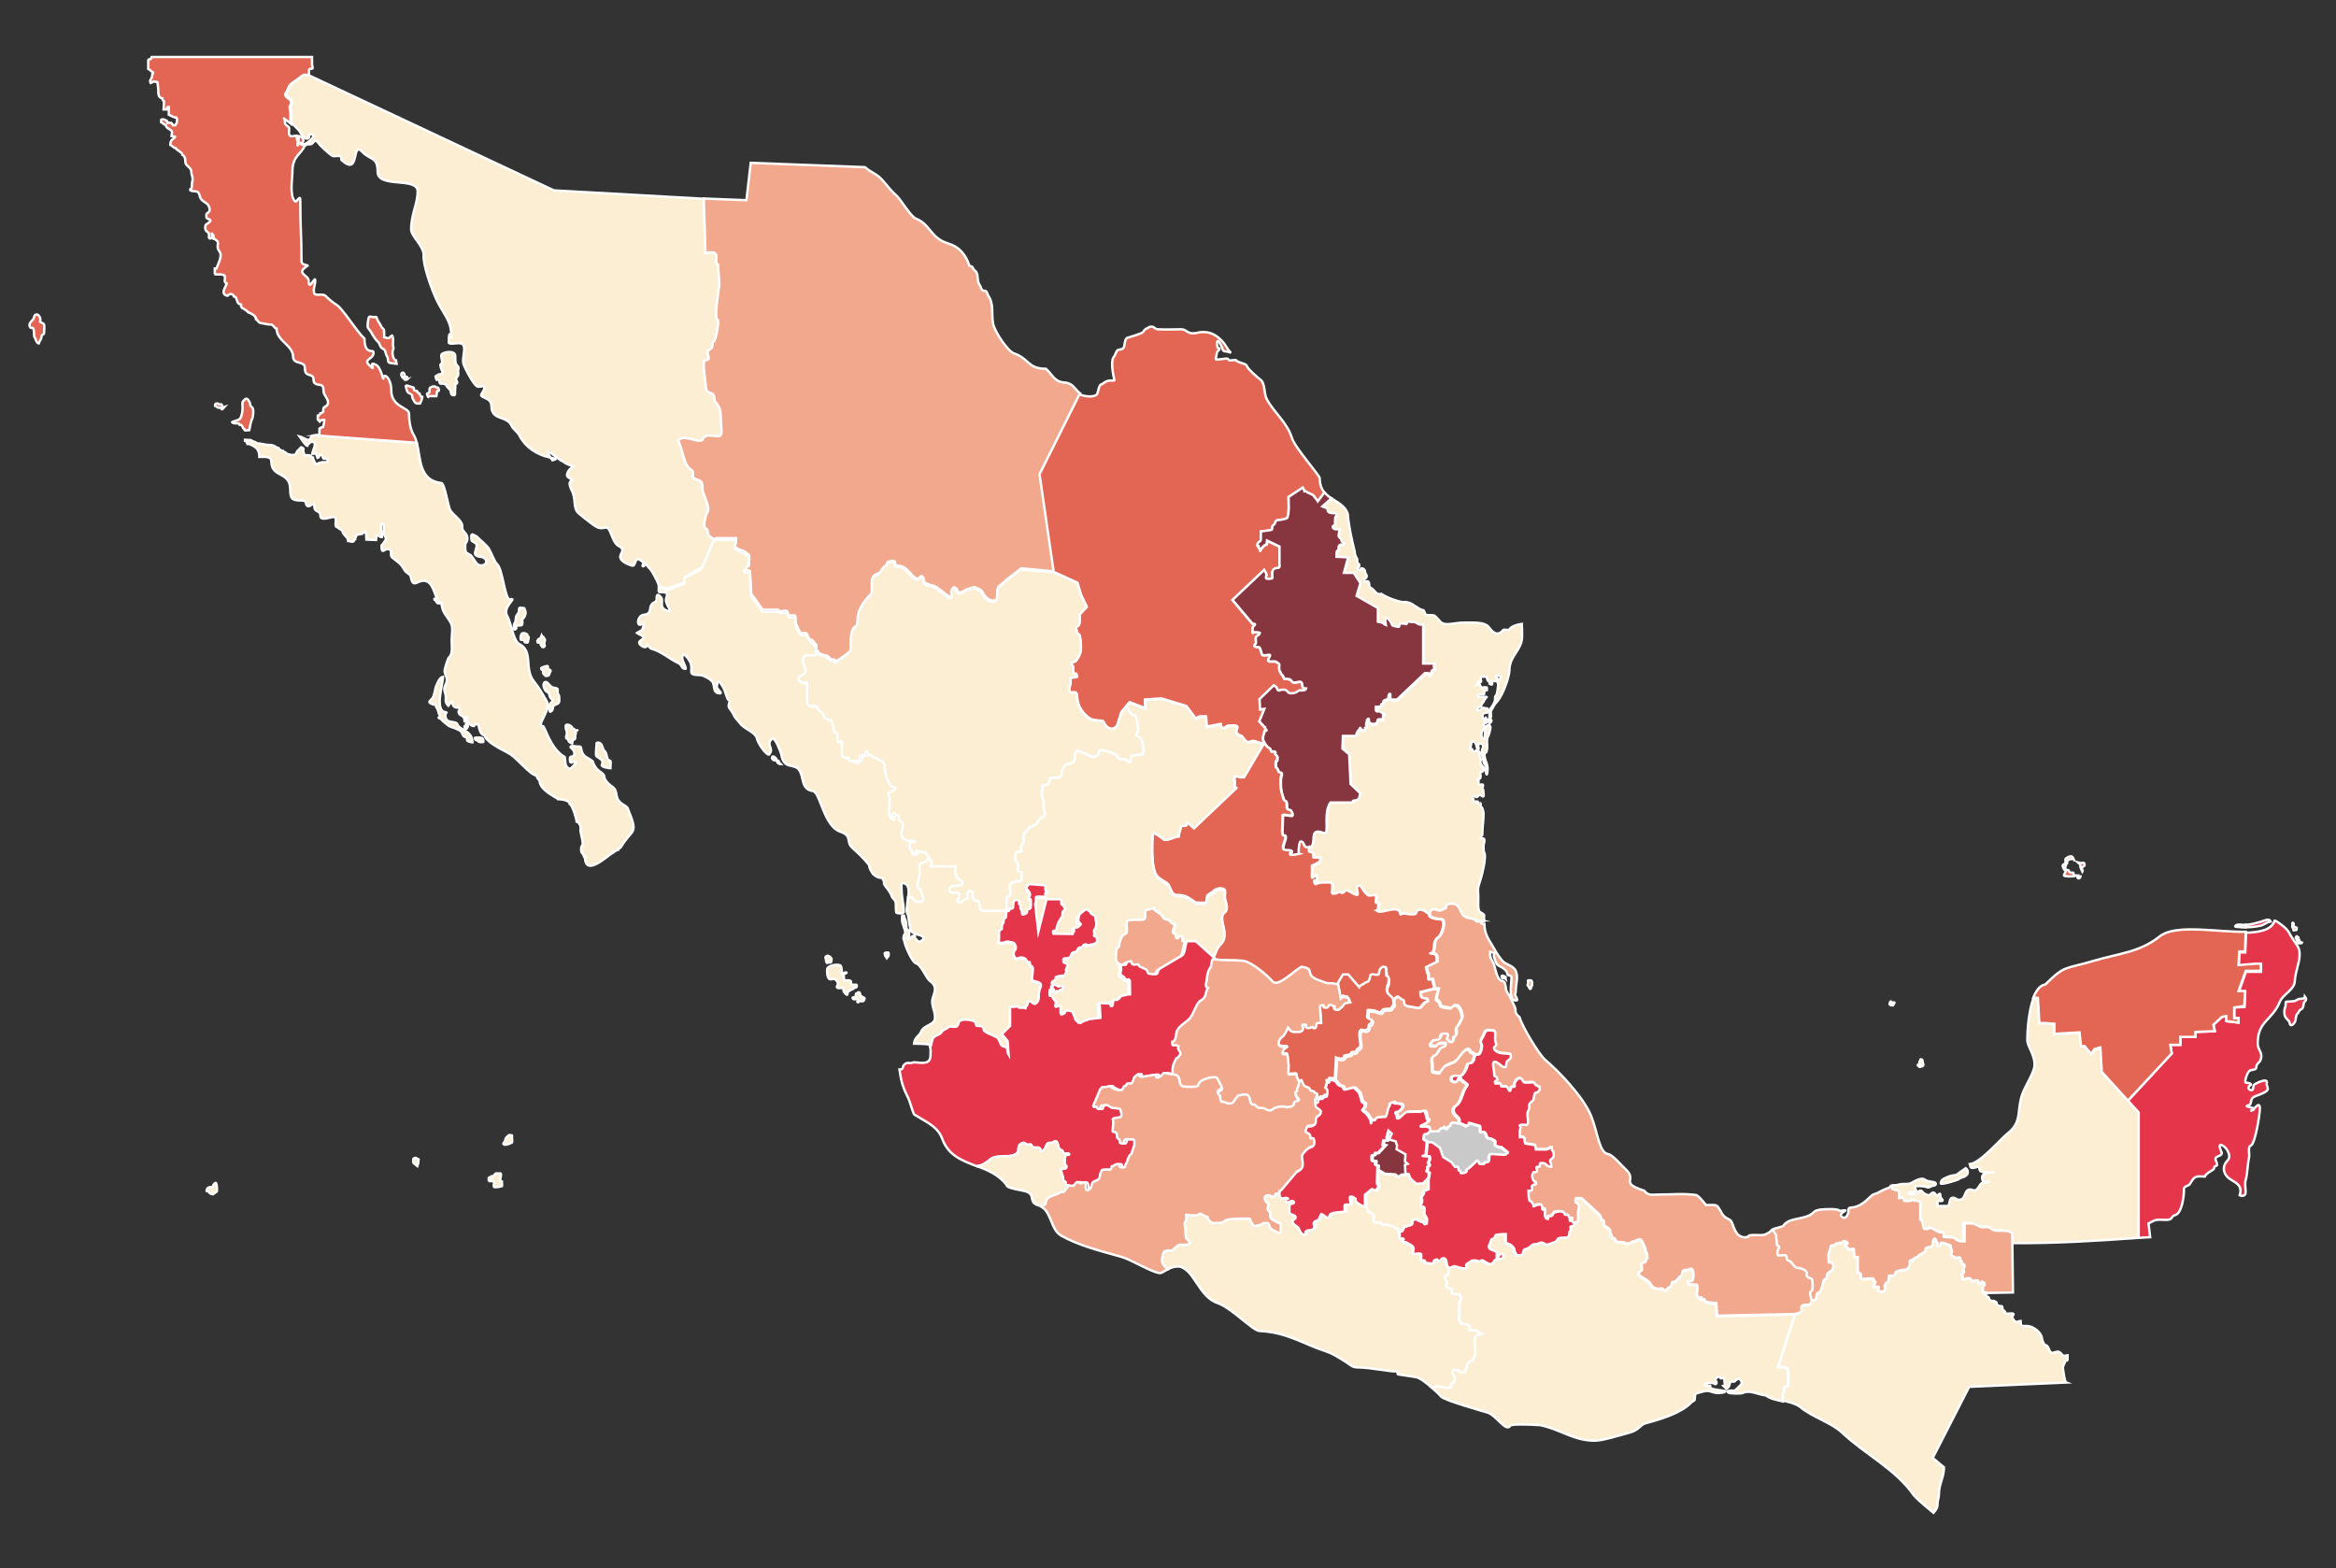 <svg xmlns="http://www.w3.org/2000/svg" xmlns:svg="http://www.w3.org/2000/svg" xmlns:xlink="http://www.w3.org/1999/xlink" style="enable-background:new -151 73.2 975.5 654.8" id="svg2" x="0" y="0" version="1.1" viewBox="-151 73.2 975.5 654.8" xml:space="preserve"><rect x="-151" y="73.2" width="975.5" height="654.8" fill="#333333" stroke="none"/><style type="text/css">.st0{fill:#fceed3}.st0,.st1,.st2,.st3,.st4,.st5{stroke:#fff;stroke-miterlimit:10}.st1{fill:#f2a88d}.st2{fill:#e5354b}.st3{fill:#c9c9c9}.st4{fill:#87353f}.st5{fill:#e36654}</style><g id="Mexico" transform="translate(-2,-12)"><path id="CAM" d="M671.9,573c-1,0.8-1.7,1.1-2.6,1.8c-1.1,0.9-1.2,1.1-2.6,1.2c-1.3,0.1-3.2,1-4.3,1.6c-0.6,0.3-0.8,1-1,1.6c-0.4,1.1,7-1.2,7.5-1.6 c1.2-1,2.5-0.7,3.6-2C672.8,575.2,673,573.8,671.9,573L671.9,573z M653.9,528.7c-0.1-0.3,0-0.7-0.2-1c-0.1-0.1-0.3,0.1-0.4,0 c-0.1-0.1-0.1-0.3-0.2-0.2l-0.2,0.2v0.6c0,0.1-0.4-0.1-0.4,0.4c0,0.2,0.1,0.6,0,0.8c-0.1,0.3-0.9,0-0.6,0.6 c0.1,0.2,0.5,0.3,0.6,0.4c0.2,0.2-0.2,0.3,0.4,0.2c0.1,0,0.1-0.2,0.2-0.2c0.3-0.1,0.8,0.1,0.8-0.2v-0.2h0.2 C654.2,530.1,654.3,529.8,653.9,528.7L653.9,528.7L653.9,528.7z M641.5,505l0.6-1c0.2-0.3-0.3-0.2-0.4-0.2c-0.3,0-0.7,0-1,0 c-0.6,0,0.2-0.7-0.2-0.4c-0.1,0-0.4,0.5-0.4,0.6v0.6c0.1,0.1,0.1,0.2,0.2,0.2h0.2c0.2,0-0.2,0.3,0.4,0.2 C641.3,505,640.9,505,641.5,505L641.5,505L641.5,505z M744.1,602.1v-52.4l-15.3-16.8l-0.6-10.2l-2.4,0.6l-1.5,2.1l-2.7-3.3h-1.5 l-0.6-5.7l-10.5,0.6v-4.2l-3.9-0.3h-2.4l-0.6-10.5l-1.9-0.1c-2.1,5.6-2.6,13.8-2.6,17.6c0,2.8,3.3,6.2,3,10.8 c-0.1,2.3-3.4,7.9-4.5,10.3c-3.4,7.8-0.1,12.6-6.6,17.8c-3.6,2.9-11.6,12.5-15.9,12.9c0.4,1.2,0.1,1.6,1.2,1.6 c0.9,0,1.8-0.5,2.3-0.5s0.5,1.3,0.7,1.6c0.6,1,5,0.7,6.1,0.7c-2.5,0-6.6,0.1-4.7,4c0,0.1,1.2,0,2.1,0c1.8,0-2.2,0.4-2.6,0.5 c-0.9,0.1-1.9,3.8-3.7,3c-4.4-1.7-2.4,4.5-6.3,4c-0.4-0.1-1.8-1.3-2.8-0.7s-0.7,3.3-1.6,3.3h-2.8c-1.7,0-1.3,0.2-1.4-1.4 c0-0.8-0.4-0.6,0.9-0.7c0,0,1.6,0.2,1.2-0.5c-0.4-0.6-0.9-0.8-0.9-1.6c0-2.4-1.1,0.8-1.9-0.5c-1.5-2.5-2.1,1-3.7,0 c-0.7-0.4,0,0-1.2-0.5c-0.2-0.1-0.9-1.1-1.2-1.2c-1.3-0.1-1.1,0.5-1.6,1.2c-0.5,0.1-2.4,0.5-3,0.2c-0.8-0.3-1.1-0.5-0.2-0.7 c0.4-0.1,1.2,0,1.6,0c0.5,0,1.4,0.3,1.2-0.5c-0.2-0.5-0.4-0.8-0.5-1.4c0-0.5-0.1-0.5,0.2-0.7c1.8,0,3.4-0.1,4.9,0.5 c0.7,0.3,1.5-0.7,2.6-0.7c0.6,0,1.2-0.6,0.7-1.2c-0.5-0.5-3.3-0.4-4.2-1.2c-1.7-1.4-4.6,0.7-6.1,1.4c-1,0.5-3.5,0.1-4.7,0.5 c-1.5,0.5-2.5,0.2-3.5,0.5v1.4l2.8,0.8v2.9l1.7-0.2c0.2,0.4,0.3,0.8,0.4,1.2c0.1,0.4,1.6,0.2,2,0.2h0.6c0.4,0,1.5-1,1.6-0.4 c0.2,0.9,0.6,0,1.2,0.4c0.3,0.2-0.3,0.2,0.4,0.2h1v7.5c1.5,0.1,0.8,3.9,1.8,3.9s1.5,0.1,2-0.4s3.3,1.6,4.1,1.8 c0.3,0.1,1.6-0.1,1.8,0.2c0.7,0.9-1,1.8,0.8,1.8c0.8,0,3.6,0,4.1,0.6c0.9,1.1,2.3,1.2,3.9,1.2v-7.5h3c1.3,0,2.2,1,3.7,1.4 c2.4,0.7,2.4-0.8,4.7,1c1.9,1.5,6.1-0.4,8.5,1.7v4.3C709.5,604.4,725.5,603.4,744.1,602.1z" class="st0"/><path id="CHP" d="M595.7,670.1c0-0.8-0.1-1.5-0.1-2.3c-0.1-1.4,0.6-1.2,0.6-2.3c0-1.7-0.4-1.5,1.3-1.6 c0.6,0,0.3-1.9,0.3-2.6v-3.2c0-2.1-1.9-2.2-4.2-2.3l7.1-21.9c0.8-0.3,1.6-0.3,2-0.8c0.5-0.5-0.7-1.4,0.3-2.3c0.8-0.8,3.1,0.1,3.6-1 c0.1-0.4,0.2-0.7,0.2-1c0.8-1.8,2.4,1.2,2.7-2.6c0.1-1.4,1.3-0.9,1.6-1.6c0.6-1.4,0.8-2.4,1.2-4c0.3-1.4,0.6-0.8,1.2-1.4 c0.8-0.8-0.3-1.4,1.1-2.5c0.3-0.3,0.9-0.5,1.2-0.9c1.1-1.3,1-3.3-1.2-3.3l-0.2-3.2l1.1-3.7c1.4-0.6,1.3,0.4,1.8-0.7 c0.2-0.4,0.8-0.2,1.1-0.4c0.5-0.3,1.1-0.1,1.8-0.2c0.4-0.1,0-0.7,0.7-0.7c0.6,0,2.4,0.8,1.2,1.4c-0.2,0.1-1-0.2-0.7,0.4 c0.4,0.9,0.4,0.2,1.1,0.9c0.2,0.2,0.4,0.9,0.5,0.9c0.5,0,0.9-0.4,1.6-0.4c0.8,0,0.5,0.6,0.5,1.4c0,0.6,0.4,0.8,0,1.4 c-0.4,0.7,1.4,0.7,1.6,0.7v6.3c0.5,0,1.4,0.7,1.4,1.2c0,1.4-0.4,1.6,1.2,1.6c0.8,0,1.6-0.2,2.5-0.2c2.4,0,0.9,0.1,1.9,1.2 c0.2,0.2,0.5,0.1,0.4,0.4c-0.2,0.3-1.2,2.2-0.2,1.9c0.3-0.1,1.5-0.1,1.6,0.2c0.1,0.7-0.9,0.8-0.4,1.1c1.1,0.7,0.6,0.7,2.3,0.7 c0.1-0.3,0.4-0.1,0.5-0.5c0.1-0.3,0.2-0.6,0.2-1.1c-0.1-0.4-0.1,0.1-0.2-0.4c-0.1-0.6,0.5-1.7,1.1-1.9c0.2-0.1,0.4-0.1,0.5-0.4 c0.1-0.3,0.1-1.9,0.2-2.3c0.6,0,2.6,0,2.6-0.7c0-1.2,0.6-1,1.6-1.4c1.9-0.7,3.4,0.3,4.4-2.1c0.6-1.5-1-2.3,1.4-2.3 c0.8,0-0.9,0.9,0.2-0.5c0.5-0.6,1.5-0.6,1.9-1.1c0.8-1,3.2-1.7,3.2-2.6c0-1,0-0.9,1.1-1.2c0.8-0.3,1.8,0,1.8-1.2 c0-1.4,0.8-3.8,1.6-1.4c0.2,0.7,0.5,0.1,0.5,1.1c0,1.4,1.2,0.9,1.2,0.4c0.1-1,0.1-0.7,1.1-0.7s1.1,0.4,2.1,0.7 c0.4,0.1,1,0.2,1.1,0.5c0.2,0.7,0,1.2,0.4,1.8c0.4,0.7-0.1,1-0.2,1.8c0.3,0.2,0.3,0.7,0.5,0.7c0.5,0,0.5,0,0.9,0.4 c0.9,0.7,0.5,0.3,1.4,0.2c1.3-0.1,0.9,0,1.1,1.1c0.2,1,0.5-0.5,0.5,0.9c0,1.3,1.1,0.2,1.2,1.4c0.1,0.8-0.9,1.3-0.4,1.9 c0.3,0.3,0.2,1,0,1.2c-0.6,0.5-1.3,0.4-0.5,0.9c0.2,0.1,0.2,0.7,0.2,1.1c-0.6,0.2,0,0.8,0.7,0.5c0.4-0.2,0.7-0.4,1.6-0.4 c1.4,0,0.9,1.1,1.8,1.1c0.3,0,2.2-0.4,2.3,0c0.1,0.6,0.3,2.4,1.1,0.9c0.4-0.8,0.4-0.7,0.7-0.4c0.2,0.2,0.9,0.2,0.9,0.7 c0,1.3-0.7,0.4-0.7,1.8c0,0.6-0.2,1.3-0.2,1.6c0.1,0.5,1.4-0.2,1.7,0.5h-0.9c0.4,0.8,0.5,0.9,1.2,1.3c0.2,0.1,0.1,0.1,0.3,0.1 c0.7,0.3,0.2,0.4,0.6,1c0.3,0.4,0.6,0.7,1,0.7s0.9-0.1,1.1,0.1c0.3,0.3,1,0.3,1,0.8c0.2,0.6,0.1,0.9,0.7,1.1c1.1,0.4,1.7-0.2,1.7,1 c0,1.3,1.1,0.8,1.3,2.2c0.1,0.6,4.2-0.7,3.2,0.8c-0.3,0.4-0.5-0.2-0.4,0.7c0.1,0.7,1,2.1,1.7,2.1c0.6,0,1.1-0.4,1.8-0.4 c0,2.4,0.5,2.1,2.6,2.1c2.7,0,6.1,2.8,6.3,5.1c0,0.7,0.8,2.7,1.3,2.8c2.1,0.4,1.3,3.9,3.6,3.2c1.4-0.3,1.8-0.9,3.1,0.4 c0.3,0.3,0.6,0.7,1,1c0.2,0.1,1.2-0.3,1.7-0.3v1.7c0,1-1,0.2-1.1,1c-0.2,1.2-1.1,1.8-0.8,3.1c0.2,0.9,0.6,5.3,1.4,5.6l-40.6,1.8 L658.1,694l4.7,3.9c0,4.3-2.1,6.9-2.1,11c0,1.9-0.6,2.6-0.6,4.4c0,1.9-1,2.7-1.7,3.6c-4.2-3.4-7.5-6.4-8.2-7.3 c-7.5-10.9-20.1-16.9-30-26.2c-4.6-4.3-12.8-6.6-17.7-10.9C600.2,671.1,598,670.6,595.7,670.1L595.7,670.1z" class="st0"/><path id="TAB" d="M590.8,598.9l1.3,2.3c0,1.2,0.3,2.1,0.3,3.3c0,1.6,0.5,0.6,1,1.5c0.2,0.4-1.5,2.2-0.5,3.6 c0.2,0.3,2.6-0.3,3.1,0c1.5,0.9-0.9,1.4,2,2.5c1.2,0.9,1.6,2.7,3.3,2.8c1.6,0.1,4,1.1,3.6,2.5c-0.5,1.7,2,1.6,2.3,2.3 c0,0.1,0.5,4.4-0.3,4.8c-1.4,0.7,0,2.2,0,4.1c0.8-1.8,2.4,1.2,2.7-2.6c0.1-1.4,1.3-0.9,1.6-1.6c0.6-1.4,0.8-2.4,1.2-4 c0.3-1.4,0.6-0.8,1.2-1.4c0.8-0.8-0.3-1.4,1.1-2.5c0.3-0.3,0.9-0.5,1.2-0.9c1.1-1.3,1-3.3-1.2-3.3l-0.2-3.2l1.1-3.7 c1.4-0.6,1.3,0.4,1.8-0.7c0.2-0.4,0.8-0.2,1.1-0.4c0.5-0.3,1.1-0.1,1.8-0.2c0.4-0.1,0-0.7,0.7-0.7c0.6,0,2.4,0.8,1.2,1.4 c-0.2,0.1-1-0.2-0.7,0.4c0.4,0.9,0.4,0.2,1.1,0.9c0.2,0.2,0.4,0.9,0.5,0.9c0.5,0,0.9-0.4,1.6-0.4c0.8,0,0.5,0.6,0.5,1.4 c0,0.6,0.4,0.8,0,1.4c-0.4,0.7,1.4,0.7,1.6,0.7v6.3c0.5,0,1.4,0.7,1.4,1.2c0,1.4-0.4,1.6,1.2,1.6c0.8,0,1.6-0.2,2.5-0.2 c2.4,0,0.9,0.1,1.9,1.2c0.2,0.2,0.5,0.1,0.4,0.4c-0.2,0.3-1.2,2.2-0.2,1.9c0.3-0.1,1.5-0.1,1.6,0.2c0.1,0.7-0.9,0.8-0.4,1.1 c1.1,0.7,0.6,0.7,2.3,0.7c0.1-0.3,0.4-0.1,0.5-0.5c0.1-0.3,0.2-0.6,0.2-1.1c-0.1-0.4-0.1,0.1-0.2-0.4c-0.1-0.6,0.5-1.7,1.1-1.9 c0.2-0.1,0.4-0.1,0.5-0.4c0.1-0.3,0.1-1.9,0.2-2.3c0.6,0,2.6,0,2.6-0.7c0-1.2,0.6-1,1.6-1.4c1.9-0.7,3.4,0.3,4.4-2.1 c0.6-1.5-1-2.3,1.4-2.3c0.8,0-0.9,0.9,0.2-0.5c0.5-0.6,1.5-0.6,1.9-1.1c0.8-1,3.2-1.7,3.2-2.6c0-1,0-0.9,1.1-1.2 c0.8-0.3,1.8,0,1.8-1.2c0-1.4,0.8-3.8,1.6-1.4c0.2,0.7,0.5,0.1,0.5,1.1c0,1.4,1.2,0.9,1.2,0.4c0.1-1,0.1-0.7,1.1-0.7 s1.1,0.4,2.1,0.7c0.4,0.1,1,0.2,1.1,0.5c0.2,0.7,0,1.2,0.4,1.8c0.4,0.7-0.1,1-0.2,1.8c0.3,0.2,0.3,0.7,0.5,0.7c0.5,0,0.5,0,0.9,0.4 c0.9,0.7,0.5,0.3,1.4,0.2c1.3-0.1,0.9,0,1.1,1.1c0.2,1,0.5-0.5,0.5,0.9c0,1.3,1.1,0.2,1.2,1.4c0.1,0.8-0.9,1.3-0.4,1.9 c0.3,0.3,0.2,1,0,1.2c-0.6,0.5-1.3,0.4-0.5,0.9c0.2,0.1,0.2,0.7,0.2,1.1c-0.6,0.2,0,0.8,0.7,0.5c0.4-0.2,0.7-0.4,1.6-0.4 c1.4,0,0.9,1.1,1.8,1.1c0.3,0,2.2-0.4,2.3,0c0.1,0.6,0.3,2.4,1.1,0.9c0.4-0.8,0.4-0.7,0.7-0.4c0.2,0.2,0.9,0.2,0.9,0.7 c0,1.3-0.7,0.4-0.7,1.8c0,0.6-0.2,1.3-0.2,1.6c0.1,0.5,1.4-0.2,1.7,0.5l11-0.2l-0.1-7l-0.2-17.7c-2.3-2.1-6.6-0.2-8.5-1.7 c-2.2-1.8-2.3-0.3-4.7-1c-1.4-0.4-2.3-1.4-3.7-1.4h-3v7.5c-1.6,0-2.9-0.1-3.9-1.2c-0.5-0.6-3.2-0.6-4.1-0.6c-1.8,0-0.1-0.9-0.8-1.8 c-0.3-0.3-1.5-0.1-1.8-0.2c-0.7-0.3-3.6-2.3-4.1-1.8s-1,0.4-2,0.4s-0.4-3.7-1.8-3.9v-7.6h-1c-0.7,0-0.1,0-0.4-0.2 c-0.6-0.4-1,0.5-1.2-0.4c-0.1-0.6-1.2,0.4-1.6,0.4h-0.6c-0.4,0-2,0.2-2-0.2c-0.1-0.4-0.2-0.8-0.4-1.2l-1.7,0.2v-3l-2.8-0.8v-1.4 c-0.4,0.1-0.9,0.4-1.4,0.9c-1.9,0.6-3.2,1.3-4.7,2.1c-1.1,0.6-1.8,0.4-2.8,1.4c-2.1,2.1-5,4.6-8,4.7c-0.8,0-1.5,0.2-1.4,1.2 c0.1,1.2-0.9,4-2.6,2.8c-2.1-1.4,2.3-2.8,1.2-2.8c-0.8,0-2.2,0.3-2.3,0.2c-0.7-0.7-2.5-0.7-3.7-0.7c-2.2,0-5.9,0-7,1.2 c-3.4,3.6-10.5,1.9-12.9,5.9c-0.1,0.1-2.1,0.6-2.3,0.7C591.9,598.2,591.3,598.5,590.8,598.9L590.8,598.9z" class="st1"/><path id="OAX" d="M449,664.7c0.1,0,0.3-0.1,0.6-0.1c0.7-0.1,0.1-0.5,1.3-0.5c2.5-0.1,3.7,1.1,6.1,0.3 c0-0.4-0.1-1,0-1.3c0.1-0.7,0.9-0.3,1-0.5c0.2-0.3,0.6-1.3,0.5-1.8c-0.1-0.9-1-1.8-1-2.5c0-1.4,0.7-1,2-1c0.6,0,0.6-0.1,0.8,0.5 c0.1,0.5,1.5,0.3,2,0.3c1.4,0,0.7-4,3-4.6c2.5-0.6,1.5-6.6,1.5-8.9c0-1.6,1.5-2.2,3-2.5c-0.2-0.5-0.9-0.1-1.3-0.5 c-1.1-1.2-1.4-0.5-2.8-0.8c-1.5-0.3-1-0.1-1-1.5c0-0.9-0.6-0.3-1-0.8c-0.8-0.8-1.2,0.1-2.5-0.8c-0.8-0.5-0.8-1.4-1-2.3l0.3-6.8 c0.5-0.2,0.7-1.1,0.5-1.8c-0.6-1.8-1-0.9-3-1.3c-2-0.4,0.5-2.3-1.8-2.3c-0.6,0-1.5-1-1.5-1.3s0.3-0.3,0.5-0.8 c0.5-1.4-2-2.1-0.5-3.3c0.3-0.2,1-0.2,1-0.5c0.2-1.2,0.5-1.5,0.5-2.3c0-0.1,0-0.2,0-0.3c0.6-0.1,1.2-0.8,1.9-0.7 c0.4,0,5.8,2,4.9,0.2c-0.6-1.3,1.2-1.7,2.1-2.4c0.4-0.3,2-0.3,3.1,0.2c0.5,0.2,1-0.9,1.8-0.3c5.1,3.6,3.6-0.8,6.2-0.8 c0.5,0,1,0.1,1.5,0c0.1,0,0.1-0.1,0.2-0.2c0.1-0.1,0.1-0.2,0.2-0.3c0.1-0.4,0.1,0.1,0.2-0.3c0.1-0.6,0-0.1,0.2-0.3 c0.2-0.3-0.2-0.8-0.5-0.8c-0.2,0-0.6,0-0.8,0c-0.4,0.1-0.4,0.1-0.5,0.3s0,0.3-0.2,0.5c-0.1,0.1-0.1,0.1-0.2,0.2 c-0.2,0.1-0.2,0.2-0.5,0.2s-0.2-0.2-0.2-0.5c0-0.8,0.4-1.1-0.2-1.6c-0.7-0.7-2.4-0.8-2.8-1.5c-0.5-1,0-1.6,0.3-2.3 c0.3-0.6,0.3-1.5,0.8-1.6c0.9-0.2,1.2-0.7,1.3-1.5c0-0.3,3.3-0.6,4.4-0.6v1.8c0,0.8-0.2,1.9,0.7,2.1c1.3,0.3,2.5,1.3,2.9,2.4 c0.1,0.2-0.1,0.5,0,0.7c0.1,0.1,1,1.8,1,1.8c1,0.1,2.6,0.3,2.6-0.8c0-0.9,0.4-1.8,1.5-1.8c2-0.9,1.8-2,3.9-2c1,0,2.1-1.3,3.3-0.3 c1.5,1.2,3.2-0.1,4.2-0.4c1.8-0.4,1-1.9,2.9-1.9c1-0.2,1.5,0.1,2.5-0.2c1.6-0.4,0.6-2.6,1.5-2.8c0.6-0.2-0.3-1.5,0.1-1.7 c0.8-0.4,1.8-0.3,1.8-1.3c0.7-0.3,1.5-0.9,1.5-1.3c0.1-1.5-0.2-3.1,0.2-4.5c0.4-1.4,0.1-2-1-2.7c-0.7-0.4-0.2-1.2-0.1-1.9h2.4 l7.4,6.8c0.5,0.5,0.7,1.7,1.1,2.2c0.2,0.3,0.7,0.1,0.9,0.6c0.1,0.3-0.1,1.3,0,1.6c0.1,0.6,2.5,1.3,2.5,2.2c0,1.3,0.7,1.6,0.8,2.7 c0.2,1.1,1.2,0.1,1.3,1.2c0.1,0,0.6,0.7,0.8,0.9c0.7,0.4,2.3-0.2,3.1,0.4c0.7,0.5,2,0.4,2.7-0.1c0.9-0.7,1.4-0.4,2.3-0.9 c0.6-0.3,1.5-0.8,2.1,0c0.4,0.5,1.7,3.3,1.7,3.6c0,1.7,0.7,1.3,0.7,2.7c0,0.4,0.1,0.7,0.1,1.2c-1.2,0.6,0.3,1.7-2,2 c-1.3,0.2,0.6,2.8-0.8,3.4c-3.2,1.4,3.3,3.6,3.8,4.8c0.7,1.7,2.1,2.7,4,2.5c2.1-0.2,1,0.5,2.7,0.7c0.6-0.4,0.7-1.1,1.6-1.4 c0.9-0.3,0.4-1.4,1-2c0,0,1.3-0.2,1.6-0.5c0.4-0.3,1.3-1.6,1.6-1.8c1.6-0.6,0.3-2.5,2-2.8c0.7-0.1,1.3,0,1.9-0.3 c2.2-1.2,1.8,3.1,1.6,4.2c-0.3,1.2-1.2,0.5-2.2,0.9c0,1.6,2.1,1.1,3.6,1.3c0.7,0.1,0.6,2.2,0.3,3.2c-0.4,1.3,1,3.1,1.3,2.3 c0.1-0.2,0.1-0.3,0.3-0.3c0.2,0,0.4,0.1,0.3,0.3s-0.6,0.5-0.3,0.6c0.4,0.2,0.9,0,1.3,0c0.5,0.1,0-0.1,0.3,0.6 c0.3,0.8,3.8,0.9,4.8,1l0.4,5.3l32.6-0.8l-7.1,22c2.3,0.1,4.2,0.2,4.2,2.3v3.2c0,0.7,0.3,2.5-0.3,2.6c-1.7,0.1-1.3-0.1-1.3,1.6 c0,1-0.7,0.9-0.6,2.3c0,0.8,0.1,1.5,0.1,2.3c-2.6-0.6-5.3-1.1-7.1-2.5c-3.3-0.3-6.6-2.5-9.7-1c-0.7,0.3-5.4,0.3-6-0.2 c-1.3-1.1,2.5-0.8,2.6-0.8c0.3,0,2.4-2.2,2.6-2.4c1.2-1.2-0.5-3.6-2.2-1.8c-0.8,0.8-0.3,0.3-1.6,0.4c-1,0.1-0.6,1.9-1.6,2.6 c-0.9,0.6,0.1,0.9-1.8-0.8c1-0.3,0.4-1,0.4-2c0-0.2,0-1,0-1c-0.5-0.5-1.4,0.2-1.8-0.4c-0.3-0.4,0.1-0.8-1.2-0.2 c-0.1,0.1-0.1,0.1-0.2,0.2c-1,0.8-0.6,0.6-0.2,1.6s-0.4,1.4-1,0.8c-0.3-0.3-1.4-0.2-2-0.2c-0.5,0-1.3,0.3-1.6,0.6 c-0.9,0.9,0.6,0.5,1.6,0.6c1.1,0.1,0.4-0.2,0.4,0.4c0,1.3,5.2,1.4,6.4,1.8c0,0.7-2.6,0.8-3.2,0.8c-1.4,0-2.4-0.6-3.6-0.8 c-1.7-0.3-3.1,0.4-4.8,0.8c-1.4,0.3-1,1.1-1.2,2.8c0,0.3-1.1,0.8-1.4,1.1c-4.2,4.4-12.3,6.9-19.4,8.8c-1.7,0.5-2.7,2.8-6,3.7 c-5.1,1.4-11.7,3.5-15,3.5c-8.8,0-14.6-4.9-22.8-6.5c-6.2-0.4-12-0.4-12.4,0.2c-1.7,3-5.9-4.3-9.4-5.4c-2.9-0.9-17.4-4.9-19.5-6.7 C451.9,667.3,450.5,666,449,664.7L449,664.7z" class="st0"/><path id="GRO" d="M338.7,615.2c-0.1-0.1-0.2-0.2-0.3-0.3c-1.1-0.8-0.8-0.6-1.7-1.8c-0.8-1.1-0.3-3.3,0.1-4.6 c0.5-1.5,2-1.1,3.4-1.1c0.6,0,2.3-2.2,3.3-2.4c0.6-0.1,4.3,0.4,4.3-0.9c0-0.5-0.8-1.2-1.2-1.5c-0.5-0.4-0.5-1.5-0.5-2.3 c0-1.4-0.4-3-0.4-4.2c0-0.6,0.4-0.8,0.6-1.3c0.2-0.7,0.1-1.6,0-2.4c-0.1,0,1.5,0.3,2.1,0.3c0.7,0,1.4,0,2.2,0 c0.6,0,1.4-0.9,1.7-0.7c0.9,0.5,1.8,1.1,3,1.4c0,1,1.4,2.5,2.4,2.5s4.2,0,4.6-0.8c0.6-1.2,9-1.1,10.5-1c0.2,0.4,1.5,2.9,1.6,2.9 c0.7,0.4,2.3-0.3,3.1-0.4c0.3,0,0.7-0.7,1.4-0.7c2,0,1.8,0,2.3,1.5c0.7,1.7,2.4,1.7,4,2.8c0.8,0,0.7-3.8,0.5-3.9 c-1-0.8-1.1-0.4-2.4-1.2c-1.7-1.1-1.9-1-1.9-2.9c0-1.3-0.8-1.1-1.1-2.2c-0.1-0.4,0.7-2,0.3-2.3c-1.6-0.5-2.3-3.6,0.1-3.4 c0.6,0,2.1,1,2.6,0.4c0.6-0.9-0.3-1.1,1.2-1.1c1.2,0,0.2-1.2,1.5-1.4c-0.1,0.4-0.2,0.8-0.1,1.5c0.2,2.8,2.4,0.9,3.5,1.6 c0.5,0.3-0.8,0.3-0.8,0.6c-0.1,1.8,1.3,0.8,2.2,0.5c0.4-0.2,1.5,0.2,1.1,0.8c-0.3,0.5-1.5,0.4-1.6,0.6c-0.4,0.8-0.2,2.8-0.2,3.7 c0,0.7,3.2,0.5,2.4,2.2c-0.2,0.4-1.6,0.8-1.1,1.6c0.9,1.5,1.2,1,2.2,2.1c0.8,0.8,0.7,2.3,2.1,2.9c1.9,0.9,0.5-0.8,1.3-1.3 c0.9-0.6,2.6-0.3,3.2-1.1c0.7-1.1-1.1-2.4,1-3.2c1.9-0.7,0.9-0.5,1.7-1.9c0.6-1,0-1.5,1.6-0.3c1.3,1,1.9,1.5,2.4-0.2 c0.4-1.3,4.9-1.3,6.2-1.4v-2.5c0-1.4,2.9,0.6,2.4-1.7c-0.1-0.4-0.6-2.4,0.3-2.2c1.9,0.4,0.7,0.3,1.9,1c0.1,0-0.1,1.1,0.6,1.6 c0.9,0.6,2.2,1.6,3.3,1.6c0.2,0.6,0.2,1.2,0.5,1.8c0.6,1.2,1.8,0.6,2.3,1.7c0.1,0.1,0.4,1.1,0.4,1.1c0.4,0.2-0.5,0.9-0.3,1.3 c0.8,1.4,0.3,0.9,3.1,0.9c0,1.6,1.2,0.9,2.6,0.9c0.6,0,0.4,0.3,0.8,0.4c1,0.1,1.3,0.2,2.1,0.6c0.1,0,0.2,0.2,0.2,0.2 c0.2,0.2,0.2,0.2,0.4,0.5c0.2,0.3,0.9-0.2,1.1-0.1c0.1,0,0.1,1.3,0.1,1.5c0.1,0,0.3-0.1,0.4-0.1c-0.1,0.2-0.1,0.3-0.1,0.5 c-0.1,0.5,0.2,1.4,0,1.8c-0.6,1.4,2.4,0,1.5,1.5c-0.8,1.3,1.4,0.5,1.5,1c0,0.2,2.1,0.8,2.8,2.1c0.2,0.4-0.2,2.4-0.2,2.4 c0.8,0.5,2.7-0.4,3.4,0.3c0,0.8,0,1.6,0,2.4c0,0.3,0.7,0.2,1,0.2c1.2,0,0,1.1,1.5,1.1c0.7,0,1.8,0.4,2.6,0c0.1-0.1-0.2-0.8,0.2-1 c0.7-0.3,0.5-0.5,1.3-0.5c1.5,1.8,1.3-0.5,2.6-0.5c1.8,0,0.9,2.5,2,3.6c0.3,0.3,0.6,0.4,0.8,0.4c0,0.1,0,0.2,0,0.3 c0,0.8-0.4,1.1-0.5,2.3c0,0.3-0.8,0.3-1,0.5c-1.5,1.2,1,1.9,0.5,3.3c-0.2,0.4-0.5,0.4-0.5,0.8c0,0.3,0.9,1.3,1.5,1.3 c2.3,0-0.2,1.9,1.8,2.3c2,0.4,2.4-0.5,3,1.3c0.2,0.6,0,1.6-0.5,1.8l-0.3,6.8c0.2,0.9,0.3,1.8,1,2.3c1.3,0.8,1.7-0.1,2.5,0.8 c0.5,0.5,1-0.1,1,0.8c0,1.4-0.5,1.3,1,1.5c1.4,0.2,1.7-0.5,2.8,0.8c0.4,0.4,1.1,0,1.3,0.5c-1.5,0.3-3,1-3,2.5c0,2.3,1,8.3-1.5,8.9 c-2.3,0.5-1.7,4.6-3,4.6c-0.6,0-1.9,0.3-2-0.3s-0.2-0.5-0.8-0.5c-1.4,0-2-0.4-2,1c0,0.8,0.9,1.7,1,2.5c0.1,0.5-0.3,1.4-0.5,1.8 c-0.1,0.2-0.9-0.2-1,0.5c-0.1,0.3,0,0.9,0,1.3c-2.4,0.9-3.6-0.3-6.1-0.3c-1.2,0-0.6,0.4-1.3,0.5c-0.3,0-0.5,0.1-0.6,0.1 c-2.4-2.1-5.2-4.3-7-4.5l-7.2-1.1c-0.3,0-0.1-1.8-1.1-1.3c-0.9,0.4-10.5-1.6-15.6-1.6c-2.5,0-3.1-1-4.8-2.1 c-3.7-2.3-5.5-3.6-9.4-4.9c-8.1-2.6-15.7-7.8-26.9-8.2c-2.8-0.1-11.9-9.8-17.4-11.6c-8-2.7-9.7-13.7-15.9-15.3 C341.6,613.9,340,614.5,338.7,615.2L338.7,615.2z" class="st0"/><path id="VER" d="M490,498.2c-0.1,0-0.1-0.2-0.2-0.3c0-0.1-0.1-0.1-0.2-0.2c-0.2-0.2-0.1-0.4-0.2-0.6 c0-0.1-0.2-0.1-0.3-0.2c-0.1-0.1-0.1-0.2-0.2-0.3c-0.1-0.2,0.1-0.2,0.2-0.5c0-0.4,0-0.8,0-1.2c0-0.1-0.1-0.3,0-0.3 c0.2-0.1,0.9,0,1.2,0c0.3,0,0.2,0.1,0.3,0.3c0.1,0.4,0.1,0,0.2,0.3c0,0.3,0,0.7,0,1.1c0,0.5,0,0.4-0.5,1.2 C490.5,497.9,490.1,498.1,490,498.2z M478.7,493.7h-0.2v-0.2h-0.2c-0.1,0-0.1-0.2-0.2-0.3c0-0.3-0.1-0.6,0.2-0.6 c0.5-0.1,0.2,0.1,0.3,0.2c0.1,0.1,0.2,0,0.3,0c0.6,0,0.1,0.1,0.5,0.3c0.1,0,0.2-0.1,0.3,0c0.2,0.2-0.1,0.3,0,0.8 C479.4,493.6,479.1,493.7,478.7,493.7L478.7,493.7z M600.7,633.9l-32.6,0.7l-0.4-5.3c-1-0.1-4.5-0.2-4.8-1 c-0.3-0.7,0.2-0.6-0.3-0.6c-0.4,0-0.9,0.2-1.3,0c-0.2-0.1,0.2-0.4,0.3-0.6c0.1-0.2-0.1-0.3-0.3-0.3c-0.2,0-0.3,0.1-0.3,0.3 c-0.3,0.8-1.7-0.9-1.3-2.3c0.3-1,0.4-3.2-0.3-3.2c-1.4-0.1-3.6,0.3-3.6-1.3c1-0.3,1.9,0.3,2.2-0.9c0.3-1.1,0.6-5.4-1.6-4.2 c-0.6,0.3-1.2,0.2-1.9,0.3c-1.7,0.3-0.4,2.2-2,2.8c-0.4,0.1-1.3,1.5-1.6,1.8c-0.4,0.3-1.6,0.5-1.6,0.5c-0.6,0.6,0,1.8-1,2 c-0.8,0.2-1,0.9-1.6,1.4c-1.7-0.2-0.6-1-2.7-0.7c-1.9,0.2-3.2-0.8-4-2.5c-0.5-1.2-7.1-3.5-3.8-4.8c1.4-0.6-0.5-3.2,0.8-3.4 c2.2-0.4,0.8-1.4,2-2c0-0.5-0.1-0.7-0.1-1.2c0-1.5-0.7-1.1-0.7-2.7c0-0.3-1.3-3.1-1.7-3.6c-0.6-0.8-1.5-0.3-2.1,0 c-0.9,0.5-1.3,0.2-2.3,0.9c-0.7,0.5-2,0.6-2.7,0.1c-0.8-0.6-2.5,0-3.1-0.4c-0.3-0.2-0.8-0.9-0.8-0.9c-0.1-1.1-1.1-0.2-1.3-1.2 c-0.2-1-0.8-1.4-0.8-2.7c0-0.9-2.4-1.6-2.5-2.2c-0.1-0.3,0.1-1.3,0-1.6c-0.2-0.4-0.7-0.3-0.9-0.6c-0.4-0.5-0.6-1.8-1.1-2.2 l-7.4-6.8h-2.4c-0.1,0.7-0.6,1.4,0.1,1.9c1.1,0.6,1.4,1.3,1,2.7s-0.1,3-0.2,4.5c0,0.4-0.8,1-1.5,1.3c-0.7-0.2-1-0.5-1.1-1.3 c0-0.3,0-0.5,0-0.8c-0.1-0.8-0.3,0.5-0.3,0.7s-0.6,0.4-0.7,0.3c-0.3-0.6,0.1-1-0.3-1.5s-0.1-1-1-1c-1.3,0-0.8,0-1.1-0.7 c-0.5-0.7-1.4-0.7-2.4-0.7c-0.5,0-1.9,0.3-2,0.7c-1,1.5-0.2,1-2.1,1.3c-0.5,0.1,0.3,1.7-0.8,1c-1-0.7-0.7-2.2-0.7-3.3 c0-0.2,0-0.5,0-0.7c-0.1-0.6-0.4,0.5-1,0.2c-0.5-0.3,0.3-2.1-1-2.1c-0.5,0-1,0-1.5,0.2c-0.8,0.2-0.4,0.5-1.3,0.5 c0-0.8,0.1-0.6-0.2-0.8c-0.2-0.2-0.3-0.3-0.3-0.5c-0.1-0.4-0.7-0.8-1.1-1c-0.5-0.2-0.5-3.5-0.5-4.2c1.1,0,1.5,0.3,1.5-1 c0-0.6-0.3-0.9,0.2-1.3c0.2-0.2,0.6-0.3,0.8-0.3c0.1,0,0.5,0,0.5,0s0.2-0.6,0.2-0.7c0-0.2-0.3-0.4-0.7-0.5c-0.9-1-1.1-2.2-0.7-3.6 c0.3-0.8,1.8,0.2,1.8-1c0-0.5-0.3-0.6-0.3-0.8c-0.1-1.1,0.4-0.8,1.3-0.8c0.5,0-0.2-1.4,0.3-1.5c2.9-0.5,2,1.5,4.6,1.5 c0-0.7-0.1-1.1-0.3-1.8c-0.3-0.8-0.2-0.9,0.2-1.3l0.2-0.2c0.4-0.4,0.6-0.2,0.8-0.8c0.2-0.4,0-1.5,0-2s-0.4-0.3-0.5-0.7 s-0.2-0.8-0.2-1.3c-1.3,0.1-0.3,0.2-1.5,0.7c-0.6,0.2-1.3,0.2-2,0.2H494h-1.8l-0.3-1.8l-4.2-0.7c-0.1-0.5-0.2-0.7-0.2-1.1 c0-0.2-0.1-0.6,0-0.8c0-0.1,0.1,0,0-0.2c-0.1-0.1,0-0.3-0.2-0.3h-0.2v-0.2c0-0.3-1.3,0-1.6,0c0-2-0.2-2.6,0.3-4.1 c0.2-0.5-1.2-0.9,0.2-1.1c1.9-0.3,2.9,1,2.9-1.5c0-1.9-0.8-2.9,0.2-4.6c0.7-1.2,0.2-1,0.3-2.4c0.1-0.5,1-1.4,1.5-1.6 c0.4-0.2,0.6-2.7,0.8-3.1c0.1-0.2,1.2-0.2,1.6-0.8c0.5-0.6,0.5-0.7,0.5-1.8c-2.1-0.9-1.2-0.3-2.4-1.8c-0.4-0.5-3.7,0.4-4.4-0.3 c-0.5-0.5-0.3-1.2-1.3-1.5c-1.1-0.3-2.3,1.5-2.4,2.3c-0.2,1.3,0.7,1.1-1.1,1.3c-0.5,0.1-0.4,1.3-0.8,1.6c-0.6,0.5-0.7-1.8-1.8-1.8 c-0.3,0-1.9,0.1-2-0.2c-0.1-1.6-0.5-1-2.3-1c-1-1.7,1.2-0.8,0.8-1.8c-0.1-0.3-0.2-0.7-0.3-0.8c-0.8-0.8-1-0.1-1-1.5 c0-1.9-1.9-7.2,2.1-4.1c0.6,0.5,1.8,1.8,2.8,1.1c0.1,0,0-1.8,0.5-2.3c0.4-0.4,1.5-1,1.5-1.5v-1.1c0-0.5-0.9-0.5-1.3-0.5 c-1.3-0.1-3.4-0.1-4.4-0.8s-1.3-0.6-1.3-1.8c1.6-1.6,0.7-1.3,0.5-2.9c-0.1-0.8,0.4-3.4-0.2-3.9c-0.3-0.3-2.7-0.4-3.1-0.3 c-1,0.3-1.2,1.3-1.6,2.3c-0.2,0.5-1.1,1.7-1.1,2.3c0,0.8,0.5,0.8,0.5,2c0,1-0.6,2.7-1.1,3.3c-0.2,0.2-0.9,0.3-1.7,0.3 c0-0.1,0-0.1,0-0.1c-0.1-0.5-0.2-0.3-0.4-0.4c-0.4-0.3,0.1-0.3-0.6-0.4c-0.1,0-0.7-0.4-0.8-0.6c-1.1-2.9-4.1,1.9-5.3,3.4 c-1.5,1.9-4.7,1.6-5.9,3.6c-0.4,0.7-0.8,1.1-1.3,1.9c-0.2,0.4-2.2-0.2-2.9-0.2c-0.6,0-0.4-2.2-0.4-2.9c0-1.6-0.6-2,0-3.1 c0.7-1.3,0.8-0.9,1.5-1.3c0.6-0.4,1.3-1.9,1.7-2.5c1.3-1.1,2.3-0.7,2.3-1.5v-0.8h-1.9c-1.1,0-0.9,0.1-1.5,0.8 c-0.5,0.6-1.4,0.4-2.3,0.4c-0.7,0-0.6-0.3-0.6-1c0.6-0.2,0.5-1.2,1.3-1.5c0.9-0.3,2-0.1,2.7-0.8c0.5-0.5,0.2-1.2,0.6-1.7 c0.5-0.6,1.2-0.4,2.3-0.4c1.4,0,0.2,2,0.2,2.1c0,0.7,1,0.3,1,1c0,0.3-0.1,0.4,0.2,0.4c0.2,0,1,0,1.1,0c0.1-0.1,0.3-1.8,0.4-2.1 c-0.2,0,1.1,0.2,1.1-1.5c0-1.3-0.4-1.9,0.3-2.6c0.9-1,1.6-2.6,2-3.5c0.6-1.1-1.4-7.9-4.2-4.5c-0.5,0.6-2,0-2.3,0 c-0.4,0-1.8-0.2-2.2-0.5c-0.6-0.4,0.2-1.3-2.1-2.9l1-4.4l-1.6-0.1l-0.8-3.8h-1.2c-0.6,0-0.5,0.2-0.5-0.4c0-0.8-0.1-1-0.1-1.8 c0-0.4-0.2-0.3-0.3-0.4c-0.2-0.4-0.1-0.9-0.3-1.4c-0.1-0.3-0.3-0.8-0.3-1.1l4.6-2.3l-0.1-1.9c-0.4-1.7-1.1-1.2-2.7-1.6 c-0.2-0.1,1,0,1.2-0.7c0.9-2.9-0.2-4.4,2.3-6.2c1.4-1,3.3-7.3,0.7-7.3c-1.4,0-4.3-0.4-4.6-1.6c-0.1-0.3-0.1-0.6-0.1-0.9 c1.2-4.2,3.7,0,5.6-1.9c0.4-0.4,1.2,0,1.2-0.7c0.2-1.4,1.3-1.7,2.7-1.6c4.4,0.1,2.5,5.6,7.3,6c0.5,0,2.4,0.8,4.5,1.3 c-0.6,0-2.9,0-2.2,0h0.2v0.2c0,0.5,0.9,0.2,1.4,0.3c0.4,0.1,0.9,0.1,0.9,0.6v0.2c0,0.2,1.1,0.3,1.2,0.3c0,4.6,2.3,7,4.2,10.5 c0.9,1.6,2.8,4.7,4.2,5.6c2.1,1.3,4.6,1.8,5,4.5c0.6,1.9-0.3,5-0.3,6.6c0,1,0,1.4-0.3,2c-0.2,0.5,1.3,2.4,0.8,2.6 c-2.4,0.6-2.6-2.7-2.6-4.2c0-2,0.3-3.4,0.3-5.4c0-1.2-1.8-0.3-1.8-1.7c0-0.9-1.7-2.3-2.7-2.7c-2-0.8-2-2.1-2.7-3.8 c-0.7-1.8,1.3-1.9-1.8-2.4c0,3.3,1.1,3.4,1.8,5.6c0.6,2,1.2,6.4,3.5,6.6c1.5,0.1,1.1,3.6,1.8,4.5c1.3,1.9,2.3,4.2,3.3,6.3 c0.8,1.8-0.7,2,2,4.3c1,3.9,8.2,15.6,10.6,17.7c5.3,4.4,16.1,15.5,19.3,23.6c2.8,7.1,3.3,15.2,7,15.8c2,0.3,5.6,4.8,7.3,6.3 c5.3,4.8-2.9,5.5,7.8,9c1.8,2.3,3.2,1.6,6.8,1.6c5.3,0,9.3-0.5,14.8,0.2c1.2,0.2,4.2,4.2,4.2,4.2c5.4,0,4.2-0.6,6.8,3.7 c1.3,2.2,3.4,1.9,4,3.5c1.2,3.2,2.3,7.1,6.8,6.1c0-1.4,5.1-0.4,6.8-0.9c1.6-0.5,2.5-1.4,3.6-2.1l1.3,2.3c0,1.2,0.3,2.1,0.3,3.3 c0,1.6,0.5,0.6,1,1.5c0.2,0.4-1.5,2.2-0.5,3.6c0.2,0.3,2.6-0.3,3.1,0c1.5,0.9-0.9,1.4,2,2.5c1.2,0.9,1.6,2.7,3.3,2.8 c1.6,0.1,4,1.1,3.6,2.5c-0.5,1.7,2,1.6,2.3,2.3c0,0.1,0.5,4.4-0.3,4.8c-1.6,0.9,0.6,2.8-0.3,5.1c-0.4,1.1-2.7,0.2-3.6,1 c-0.9,0.9,0.2,1.8-0.3,2.3C602.3,633.6,601.5,633.6,600.7,633.9L600.7,633.9z" class="st1"/><path id="PUE" d="M435.5,599.5c0.3-0.1,0.6-0.1,0.9-0.1c0.4-0.1,0.4-0.6,0.6-0.9c0-0.1,0.3-0.6,0.4-0.7 c0.2-0.4-0.1-0.4,0.4-0.4c0.2,0,0.4,0,0.7-0.1c0.2-0.5,2.3-0.3,2.3-1.2c0-1.3-0.1-1.5,1.3-1.7c0.5-0.1,1.4-0.4,1.2,0.1 c-0.3,0.8,0.7,0.1,1,0.4c0.4,0.2-0.3,0.5,0.5,0.5c0.5,0,0.8,0.3,1,0.6c0.6,0.8,0,0.3,1,0.1c0.2-1.9,0.4-1.8-0.7-3.5 c-1-1.5,1-3.5-1.4-3.6c-0.8,0,0.5-2.7,0.4-2.8c-0.2-0.2-0.7,0.1-0.6-0.4c0.1-1.2,1.4-2,1.2-2.8c-0.2-0.8,1.1-0.7,1.9-1.2v-4.6 l0.2-0.2l0.3-2.1l-0.6-0.5c-0.2-0.2-0.4,0.3-0.5-0.2c0-0.3,0.1,0,0.2-0.3c0.1-0.4,0.2-0.5,0.2-1c0-0.3-0.2-0.8,0.2-0.8 c0.3,0,0.5,0.1,0.5-0.2c0-0.2,0.1-0.5,0-0.6s-0.2-0.1-0.3-0.2c-0.1-0.1-0.3-0.7,0-0.8c0.3-0.6,0.6-1.1,0.5-1.7 c0-0.1-0.3-0.6-0.3-0.6s-0.4,0-0.5,0c-0.8,0-2.7-0.2-1.9-0.2h0.2c0.3,0-0.2-0.2,0.3-0.2h0.6l0.5-5.7l2.2,0.1l3.2,2.3l1.3,3.8 l3.5,2.2l1.5,2c0.9,0,1.4-0.4,1.4,0.5c0,0.3,0.1,0.4,0.1,0.7c0,0.7,0.6-0.1,0.8,0.7c0.1,0.6-0.1,0.7,0.6,0.7c0.5,0,0.7-0.1,1.1-0.2 c0.5-0.1,0.6-0.3,0.6-0.8l0.1-0.4c0-0.1,0.7-0.4,0.8-0.5l3.7-3.4c0.5,0,0.8,0.7,0.8,1.1c-0.1,0.5,1.1,0.3,1.4,0.4 c0.5,0.1,0.7,0.1,0.7-0.4c0.1-1.2,1.9,0.6,1.9-1.4c0-3.1,0.5-2.3,3.1-2.3c1.2,0,2,0.2,3.2,0.2c1.3,0,1-0.6,1.6-0.8 c0-0.1-3.2-2.5-2.9-2.3c0.6,0.6-1.2-0.1-1.7-0.3c-1.4-0.5-0.3-1.7-0.8-2.2c-0.6-0.5-1.7-1.1-2.4-1.1c-1.6-0.1-0.9-2.3-2.3-2.7 c-0.5-0.1-1.3,0.3-1.4-0.2c-0.3-0.7,0.2-1.7-0.3-2.3l-4.3-1.2c0,0.9-0.3,0.9-1.1,1c-0.2,0,0.1,0.5-0.3,0.3c-0.7-0.4-1.1-0.8-2-1 l-0.9-0.6c0.8-1.4-0.9-2.5-1.7-3.3c-1-1.2-0.7-2.9,0.4-3.6c2.4-1.4,2.6-5.7,4.4-8c0.9-1.1,0.2-0.8-0.8-1.9c-0.9,0-0.1-0.7-1.3-0.8 c-0.5-0.1,0.1-1.6-0.8-1s0.1,1.8-1.9,1.7c-1-0.1-1.8-0.6-1.3-1.9c0.5-1.3,2.9-0.6,4-0.8c0.7-0.1,1.8-2.3,2.1-2.9 c0.2-0.5,0.5-2,0.8-2.1c1.7-0.4,1.3,0.2,2.3-1.5c0-0.8,0.4-1.3,0.5-2c0.7,0,1.4-0.1,1.7-0.3c0.6-0.6,1.1-2.3,1.1-3.3 c0-1.2-0.5-1.1-0.5-2c0-0.6,0.9-1.8,1.1-2.3c0.4-0.9,0.7-2,1.6-2.3c0.4-0.1,2.8,0,3.1,0.3c0.5,0.5,0,3.1,0.2,3.9 c0.2,1.6,1.1,1.4-0.5,2.9c0,1.1,0.3,1.1,1.3,1.8s3.1,0.7,4.4,0.8c0.4,0,1.3,0,1.3,0.5v1.1c0,0.5-1.1,1.1-1.5,1.5 c-0.5,0.5-0.4,2.2-0.5,2.3c-1,0.7-2.1-0.6-2.8-1.1c-4.1-3.1-2.1,2.2-2.1,4.1c0,1.4,0.2,0.7,1,1.5c0.1,0.1,0.2,0.5,0.3,0.8 c0.4,0.9-1.8,0.1-0.8,1.8c1.8,0,2.2-0.6,2.3,1c0,0.3,1.7,0.2,2,0.2c1.1,0,1.2,2.3,1.8,1.8c0.4-0.3,0.3-1.6,0.8-1.6 c1.8-0.2,1,0,1.1-1.3c0.1-0.8,1.3-2.6,2.4-2.3c1,0.3,0.8,0.9,1.3,1.5c0.7,0.7,4-0.1,4.4,0.3c1.2,1.5,0.3,0.9,2.4,1.8 c0,1.1,0,1.2-0.5,1.8s-1.5,0.6-1.6,0.8c-0.2,0.4-0.4,2.9-0.8,3.1c-0.5,0.3-1.4,1.2-1.5,1.6c-0.2,1.4,0.3,1.3-0.3,2.4 c-0.9,1.7-0.2,2.7-0.2,4.6c0,2.5-1.1,1.1-2.9,1.5c-1.4,0.3,0,0.6-0.2,1.1c-0.6,1.5-0.3,2.1-0.3,4.1c0.3,0,1.6-0.3,1.6,0v0.2h0.2 c0.1,0,0.1,0.2,0.2,0.3s0,0,0,0.2c-0.1,0.2,0,0.6,0,0.8c0,0.5,0,0.6,0.2,1.1l4.2,0.7l0.3,1.8h1.8h1.3c0.7,0,1.3,0.1,2-0.2 c1.1-0.4,0.2-0.6,1.5-0.7c0,0.5,0,0.9,0.2,1.3c0.1,0.4,0.5,0.1,0.5,0.7c0,0.4,0.2,1.6,0,2c-0.2,0.6-0.4,0.4-0.8,0.8l-0.2,0.2 c-0.4,0.4-0.5,0.5-0.2,1.3c0.3,0.7,0.3,1.1,0.3,1.8c-2.5,0-1.6-2-4.6-1.5c-0.5,0.1,0.2,1.4-0.3,1.5c-0.9,0.1-1.4-0.3-1.3,0.8 c0,0.2,0.3,0.4,0.3,0.8c0,1.2-1.5,0.2-1.8,1c-0.5,1.4-0.3,2.6,0.7,3.6c0.3,0.1,0.6,0.2,0.7,0.5c0,0.1-0.1,0.6-0.2,0.7 c0,0-0.4,0-0.5,0c-0.2,0-0.6,0.2-0.8,0.3c-0.5,0.4-0.2,0.7-0.2,1.3c0,1.2-0.3,1-1.5,1c0,0.8,0,4,0.5,4.2c0.4,0.2,1,0.6,1.1,1 c0.1,0.2,0.1,0.3,0.3,0.5c0.3,0.2,0.2,0.1,0.2,0.8c0.9,0,0.5-0.3,1.3-0.5c0.5-0.1,0.9-0.2,1.5-0.2c1.3,0,0.4,1.8,1,2.1 c0.5,0.3,0.9-0.7,1-0.2c0,0.2,0,0.4,0,0.7c0,1.1-0.4,2.6,0.7,3.3s0.4-0.9,0.8-1c1.9-0.3,1.1,0.2,2.1-1.3c0.1-0.4,1.5-0.6,2-0.7 c1-0.1,2-0.1,2.4,0.7c0.4,0.6-0.1,0.7,1.1,0.7c0.9,0,0.6,0.5,1,1s0,0.8,0.3,1.5c0,0.1,0.6-0.1,0.7-0.3c0-0.1,0.2-1.5,0.3-0.7 c0,0.3,0,0.5,0,0.8c0.1,0.8,0.4,1.1,1.1,1.3c0,1-1,0.9-1.8,1.3c-0.4,0.2,0.5,1.6-0.1,1.7c-0.9,0.3,0.1,2.4-1.5,2.8 c-1,0.2-1.6,0-2.5,0.2c-2,0-1.1,1.5-2.9,1.9c-1,0.2-2.7,1.6-4.2,0.4c-1.2-0.9-2.2,0.3-3.3,0.3c-2.1,0-1.9,1.2-3.9,2 c-1.1,0-1.5,0.9-1.5,1.8c0,1-1.7,0.9-2.6,0.8c0,0-1-1.7-1-1.8c-0.1-0.1,0.1-0.5,0-0.7c-0.5-1.2-1.7-2.1-2.9-2.4 c-0.8-0.2-0.7-1.4-0.7-2.1v-1.8c-1.1,0-4.4,0.2-4.4,0.6c-0.1,0.8-0.3,1.3-1.3,1.5c-0.5,0.1-0.6,1-0.8,1.6c-0.3,0.7-0.9,1.3-0.3,2.3 c0.3,0.6,2.1,0.8,2.8,1.5c0.5,0.5,0.2,0.8,0.2,1.6c0,0.3-0.1,0.5,0.2,0.5c0.3,0,0.2,0,0.5-0.2c0.1-0.1,0.1-0.1,0.2-0.2 c0.1-0.2,0.1-0.3,0.2-0.5c0.1-0.3,0.1-0.3,0.5-0.3c0.2,0,0.6,0,0.8,0c0.3,0,0.7,0.5,0.5,0.8s-0.1-0.2-0.2,0.3 c0,0.4-0.1-0.1-0.2,0.3c0,0.1-0.1,0.2-0.2,0.3s-0.1,0.1-0.2,0.2c-0.5,0.1-1,0-1.5,0c-2.6,0-1.1,4.4-6.2,0.8 c-0.8-0.5-1.3,0.6-1.8,0.3c-1-0.5-2.7-0.5-3.1-0.2c-0.9,0.8-2.8,1.2-2.1,2.4c0.9,1.8-4.5-0.1-4.9-0.2c-1-0.1-1.8,1.3-2.8,0.3 c-1-1.1-0.1-3.6-2-3.6c-1.3,0-1.1,2.3-2.6,0.5c-0.8,0-0.6,0.2-1.3,0.5c-0.3,0.2,0,0.9-0.2,1c-0.8,0.4-1.9,0-2.6,0 c-1.5,0-0.3-1.1-1.5-1.1c-0.3,0-1,0.1-1-0.2c0-0.8,0-1.6,0-2.4c-0.7-0.7-2.6,0.2-3.4-0.3c-0.1-0.1,0.4-2,0.2-2.4 c-0.7-1.3-2.7-1.9-2.8-2.1c-0.1-0.5-2.3,0.3-1.5-1c0.9-1.5-2,0-1.5-1.5c0.2-0.4-0.1-1.3,0-1.8C435.3,599.8,435.4,599.6,435.5,599.5 L435.5,599.5z" class="st2"/><path id="TLA" d="M446.9,562.1l2.2,0.1l3.2,2.3l1.3,3.8l3.5,2.2l1.5,2c0.9,0,1.4-0.4,1.4,0.5c0,0.3,0.1,0.4,0.1,0.7 c0,0.7,0.6-0.1,0.8,0.7c0.1,0.6-0.1,0.7,0.6,0.7c0.5,0,0.7-0.1,1.1-0.2c0.5-0.1,0.6-0.3,0.6-0.8l0.1-0.4c0-0.1,0.7-0.4,0.8-0.5 l3.7-3.4c0.5,0,0.8,0.7,0.8,1.1c-0.1,0.5,1.1,0.3,1.4,0.4c0.5,0.1,0.7,0.1,0.7-0.4c0.1-1.2,1.9,0.6,1.9-1.4c0-3.1,0.5-2.3,3.1-2.3 c1.2,0,2,0.2,3.2,0.2c1.3,0,1-0.6,1.6-0.8c0-0.1-3.2-2.5-2.9-2.3c0.6,0.6-1.2-0.1-1.7-0.3c-1.4-0.5-0.3-1.7-0.8-2.2 c-0.6-0.5-1.7-1.1-2.4-1.1c-1.6-0.1-0.9-2.3-2.3-2.7c-0.5-0.1-1.3,0.3-1.4-0.2c-0.3-0.7,0.2-1.7-0.3-2.3l-4.3-1.2 c0,0.9-0.3,0.9-1.1,1c-0.2,0,0.1,0.5-0.3,0.3c-0.7-0.4-1.1-0.8-2-1l-0.9-0.6c-0.1,0.1-0.1,0.2-0.2,0.3c-1.3-0.4-3-0.8-3.2,0.8 c0,0.3-0.6,0.4-0.8,0.6c0,0-1.1,2.1-1.3,0.4c-0.1-1.1-0.7,0.1-1.1,0.2c-0.4,0.1-0.6-0.1-0.8,0.2c-0.2,0.2-0.7,0.9-1,1 c-0.8,0.3-2.5,0-3.4,0c-0.3,0.3-0.6,0.4-0.8,0.6c-0.1,0.1-0.1,0.5-0.5,0.5c-0.6,0-1.2,0-1.3,0.5c-0.1,0.6-0.2,1-0.2,1.7 c0,0.4,1.2,0.7,1.4,0.8L446.9,562.1L446.9,562.1z" class="st3"/><path id="MOR" d="M421.6,588.8c0.2,0.6,0.2,1.2,0.5,1.8c0.6,1.2,1.8,0.6,2.3,1.7c0.1,0.1,0.4,1.1,0.4,1.1 c0.4,0.2-0.5,0.9-0.3,1.3c0.8,1.4,0.3,0.9,3.1,0.9c0,1.6,1.2,0.9,2.6,0.9c0.6,0,0.4,0.3,0.8,0.4c1,0.1,1.3,0.2,2.1,0.6 c0.1,0,0.2,0.2,0.2,0.2c0.2,0.2,0.2,0.2,0.4,0.5c0.2,0.3,0.9-0.2,1.1-0.1c0.1,0,0.1,1.3,0.1,1.5c0.4-0.1,0.9-0.2,1.3-0.2 c0.4-0.1,0.4-0.6,0.6-0.9c0-0.1,0.3-0.6,0.4-0.7c0.2-0.4-0.1-0.4,0.4-0.4c0.2,0,0.4,0,0.7-0.1c0.2-0.5,2.3-0.3,2.3-1.2 c0-1.3-0.1-1.5,1.3-1.7c0.5-0.1,1.4-0.4,1.2,0.1c-0.3,0.8,0.7,0.1,1,0.4c0.4,0.2-0.3,0.5,0.5,0.5c0.5,0,0.8,0.3,1,0.6 c0.6,0.8,0,0.3,1,0.1c0.2-1.9,0.4-1.8-0.7-3.5c-1-1.5,1-3.5-1.4-3.6c-0.8,0,0.5-2.7,0.4-2.8c-0.2-0.2-0.7,0.1-0.6-0.4 c0.1-1.2,1.4-2,1.2-2.8c-0.2-0.8,1.1-0.7,1.9-1.2l0.1-4.7l-2,2.1l-2.9,0.2l-2.4-2.2l-0.8-1.9h-1.2l-0.3,0.7l-0.4-0.3l-1.5,0.1 l-1.3,0.9l-1.3-1l-4.4-0.3l-2.4-1.7l-0.1,5.2c0,0.5,0,0.5,0.3,1c0.1,0.1,0.5,0.8,0.3,1s-0.2-0.2-0.3,0.2c-0.1,0.4-0.6,0.6-0.6,1 v0.2c0,0.1-0.2-0.2-0.3-0.2h-0.5l-1-0.5l-2.9,2.4L421.6,588.8L421.6,588.8z" class="st0"/><path id="CMX" d="M426.7,573.7l0.1-1.7c-0.4-0.2-1.1-0.5-1.1-0.8c0-0.4,0.3-0.9,0.2-1.1c-0.1-0.4-0.9,0.1-1.3-0.2 c-0.3-0.2-0.3-0.4-0.3-0.8c0-0.3-0.2-1.6,0.2-1.6c0.1,0,0.9,0.1,1,0s0-0.8,0.2-1c0,0,0.4,0,0.5,0c1,0.1,0.1,0,0.6,0.2l3.1-3.3 l-1-0.2l0.3-1.9l1.5,0.1l-0.1-1.5l0.8-2.8l1.4,1.3l-1.1,2.4l2.7,0.8l0.6,1.7l-0.2,1.6l3.7,2.1l-0.2,3l1.1,1l-1.1,0.4l0.2,3.8 l-0.3,0.7l-0.4-0.3l-1.5,0.1l-1.3,0.9l-1.3-1l-4.4-0.3L426.7,573.7L426.7,573.7z" class="st4"/><path id="HGO" d="M449.9,498.2l1.6,0.1l-1,4.4c2.3,1.6,1.5,2.5,2.1,2.9c0.4,0.3,1.8,0.5,2.2,0.5c0.3,0,1.8,0.6,2.3,0 c2.7-3.4,4.8,3.4,4.2,4.5c-0.5,0.8-1.1,2.5-2,3.5c-0.7,0.7-0.3,1.3-0.3,2.6c0,1.7-1.3,1.5-1.1,1.5c-0.1,0.3-0.3,2-0.4,2.1 c0,0-0.8,0-1.1,0c-0.3,0-0.2-0.1-0.2-0.4c0-0.8-1-0.3-1-1c0-0.1,1.2-2.1-0.2-2.1c-1.1,0-1.8-0.1-2.3,0.4c-0.4,0.5-0.2,1.2-0.6,1.7 c-0.8,0.8-1.8,0.5-2.7,0.8c-0.8,0.2-0.6,1.3-1.3,1.5c0.1,0.8-0.1,1,0.6,1c0.9,0,1.8,0.2,2.3-0.4c0.6-0.7,0.4-0.8,1.5-0.8h1.9v0.8 c0,0.7-1,0.3-2.3,1.5c-0.4,0.6-1.1,2.2-1.7,2.5c-0.7,0.4-0.8,0-1.5,1.3c-0.5,1,0,1.4,0,3.1c0,0.7-0.2,2.9,0.4,2.9 c0.7,0,2.7,0.7,2.9,0.2c0.4-0.8,0.8-1.2,1.3-1.9c1.2-1.9,4.3-1.7,5.9-3.6c1.2-1.4,4.2-6.3,5.3-3.4c0.1,0.3,0.7,0.6,0.8,0.6 c0.7,0.1,0.2,0.1,0.6,0.4c0.2,0.2,0.4-0.1,0.4,0.4c0.1,0.8-0.4,1.3-0.4,2.1c-1,1.7-0.6,1-2.3,1.5c-0.3,0.1-0.6,1.6-0.8,2.1 c-0.3,0.7-1.4,2.8-2.1,2.9c-1.1,0.2-3.5-0.5-4,0.8s0.3,1.8,1.3,1.9c2,0.2,1-1.1,1.9-1.7c0.9-0.6,0.4,1,0.8,1 c1.1,0.1,0.4,0.8,1.3,0.8c1,1,1.7,0.8,0.8,1.9c-1.8,2.3-2,6.6-4.4,8c-1.1,0.6-1.5,2.4-0.4,3.6c0.8,0.9,2.6,2,1.5,3.6 c-1.3-0.4-3-0.8-3.2,0.8c0,0.3-0.6,0.4-0.8,0.6c0,0-1.1,2.1-1.3,0.4c-0.1-1.1-0.7,0.1-1.1,0.2c-0.4,0.1-0.6-0.1-0.8,0.2 c-0.2,0.2-0.7,0.9-1,1c-0.8,0.3-2.5,0-3.4,0c0-0.7,0.2-1.6-0.4-1.9c-0.8-0.4-2,0.1-2.9-0.2c-0.2-0.1,0.1-0.3,0.2-0.4 c0.4-0.4,0.7,0,1-0.4c0.4-0.5,1.1-0.5,1.5-1c0-0.1,0.6-0.8,0.4-1s-0.6-0.3-0.6-0.6c-0.1-0.3-0.1-0.7-0.2-1 c-0.2-0.6-0.3-1.8-0.6-1.9c-0.4-0.2-1.8-0.1-1.9,0.2c-2.4-0.2-0.9,0-4.8,0c-1.5,0-1.2,0.5-1.7,0.6c-0.2,0.1-3.4,3.8-3.2,1.3 c0.1-0.5-0.7-1-0.6-1.7c0-0.4,1-0.1,1.3-0.4c0.5-0.5,1.5-1,1.5-2.1c0-1.8-3.8-0.7-3.4-1.5c0.5-0.8-1.9,0.4-1.9,0.4 c-0.1,1,0.7,0-0.2,1.3c-0.4,0.6-0.8,4.2-1.5,4.2c-1,0-1.9,0.1-2.9,0.2c-0.6,0.1-0.9,0.4-1.3,1c-0.2,0.5-1.1,0-1.3,0.2 c-0.3,0.3-0.6,2.4-0.6,0.6c0-1.1-2-3.8-2.7-4c-1.9-1.1-0.1-1.2,0-2.1c0.2-1.9,0.6-1.3-0.8-1.9c-0.4-0.2-1-3.8-1.5-4.2 c-0.3-0.3-1.9-1.9-1.9-1.9c-1.2-0.3-3.9,1.1-4.4,0.6c-0.3-0.3-0.1-1.2-0.8-1.3c-1.8-0.1-1.7-1.4-3.1-2.4l0.6-8.7 c0.7,0.3,2.6,0.8,3.2,0c0.8-1-0.6-0.5,0.7-0.9c0.9-0.3,2.4-0.3,2.5-1.2c0.1-0.5,1.6,0.2,2-0.7c0.6-1.7,1.8-0.7,1.8-2.8 c0-0.9-1.5-7,1.1-5.9c0.9,0.4,2.3-0.3,2.3-1.4c0-1.5,1-0.7,1.2-1.8l0.2-0.9c0.1-0.3-1.9-0.8-2-1.2c-0.1-0.7,0.2-1.1,0.2-1.8 c0-1.8-0.2-1.3,1.6-1.2c1.5,0.1,1.8,0.4,2.7,0.7c0.7,0.2,1.3,0.5,1.6-0.4c0.4-1,2.3-0.7,3.4-0.9c0.6-0.1,1.1-1.7,1.6-1.7l-0.3-2.5 c0.3-0.5,1.3-1.8,2-1.4c0.9,0.5,1.1,1.2,2.2,1.4c0.2,0,0.3,1.5,0.4,1.8c0.2,0.4,1.5,0.9,2.2,0.9c1.1,0,3.3,0.9,4.2,0.4 c0.3-0.2,0.6-0.6,0.8-0.8c0,0,0.1-0.2,0.1-0.3c0.1-0.2,0.4-0.2,0.5-0.4c0.2-0.2,0.4-0.6,0.7-0.7c0.2-0.1,1.1-0.4,1.1-0.7 c-0.1-0.8-0.2-0.9-0.9-0.9c-0.2,0-0.5,0-0.7-0.1c-0.3-0.2-0.4-0.1-0.8-0.3c-0.3-0.1-0.5-0.6-0.5-0.8c0-0.5-0.1-0.9-0.1-1.5 L449.9,498.2L449.9,498.2z" class="st1"/><path id="MEX" d="M448.2,557.6c-0.2,0.3-0.6,0.4-0.8,0.6c-0.1,0.1-0.1,0.5-0.5,0.5c-0.6,0-1.2,0-1.3,0.5 c-0.1,0.6-0.2,1-0.2,1.7c0,0.4,1.2,0.7,1.4,0.8l-0.5,6h-0.6c-0.5,0-0.1,0.2-0.3,0.2h-0.2c-0.8,0,1.1,0.1,1.9,0.2c0.1,0,0.4,0,0.5,0 l0.3,0.6c0.1,0.7-0.2,1.2-0.5,1.7c-0.3,0.1-0.1,0.6,0,0.8c0.1,0.1,0.3,0,0.3,0.2c0.1,0.2,0,0.4,0,0.6c0,0.3-0.2,0.1-0.5,0.2 c-0.3,0-0.2,0.5-0.2,0.8c0,0.4-0.1,0.6-0.2,1c-0.1,0.3-0.2,0-0.2,0.3c0.1,0.4,0.3,0,0.5,0.2l0.6,0.5l-0.3,2.1l-2.1,2.2l-2.9,0.2 l-2.4-2.2l-0.8-1.9h-1.3l-0.2-3.8l1.1-0.4l-1.1-1l0.2-3l-3.7-2.1l0.2-1.6l-0.6-1.7l-2.7-0.8l1.1-2.4l-1.4-1.3L430,560l0.1,1.5 l-1.5-0.1l-0.3,1.9l1,0.2l-3.1,3.3c-0.6-0.2,0.4-0.1-0.6-0.2h-0.5c-0.1,0.1-0.1,0.9-0.2,1s-0.8,0-1,0c-0.3,0-0.2,1.2-0.2,1.6 c0,0.4,0,0.6,0.3,0.8c0.4,0.3,1.1-0.2,1.3,0.2c0.1,0.2-0.2,0.7-0.2,1.1c0,0.3,0.7,0.6,1.1,0.8L426,579c0,0.5,0,0.5,0.3,1 c0.1,0.1,0.5,0.8,0.3,1s-0.2-0.2-0.3,0.2c-0.1,0.4-0.6,0.6-0.6,1v0.2c0,0.1-0.2-0.2-0.3-0.2h-0.5l-1-0.5l-2.9,2.4v4.9 c-1.1,0-2.4-1-3.3-1.6c-0.7-0.4-0.6-1.5-0.6-1.6c-1.2-0.6,0-0.5-1.9-1c-0.9-0.2-0.4,1.8-0.3,2.2c0.6,2.3-2.4,0.4-2.4,1.7v2.5 c-1.3,0.2-5.8,0.1-6.2,1.4c-0.5,1.7-1.1,1.1-2.4,0.2c-1.6-1.2-1-0.6-1.6,0.3c-0.9,1.4,0.2,1.2-1.7,1.9c-2,0.7-0.3,2.1-1,3.2 c-0.5,0.9-2.3,0.5-3.2,1.1c-0.7,0.5,0.6,2.2-1.3,1.3c-1.4-0.6-1.3-2.1-2.1-2.9c-1.1-1.1-1.3-0.5-2.2-2.1c-0.5-0.8,0.9-1.2,1.1-1.6 c0.8-1.7-2.4-1.5-2.4-2.2c0-0.9-0.2-2.9,0.2-3.7c0.1-0.2,1.3-0.2,1.6-0.6c0.4-0.6-0.7-1-1.1-0.8c-1,0.4-2.3,1.3-2.2-0.5 c0-0.4,1.3-0.3,0.8-0.6c-1.1-0.7-3.3,1.2-3.5-1.6c0-0.7,0-1.1,0.2-1.5l6.6-7.8c3.5-1.2,2-3.7,2-6.5c0-0.7,2.8-3.7,3.9-3.8 c2.1-0.2,1.1-3.7,0.7-3.6c-1.8,0.4-0.7,0.2-1.3-1.3c-0.5-1.2-2.5-0.5-1.5-2.5c0.6-1.2,0.1-1.4,2-1.4s2-0.9,2-2.6 c0-1.7,2.1-1.2,2.1-3.3c-0.3-1.1-2-1.2-2.2-2.3c0-0.2-0.2-1-0.2-1.6c1.9,0,1,0,1.9-1.2c0.3-0.4,0.4-0.3,0.7-0.5 c0.6-0.6,0.3,0.5,1.2-0.2c0.8-0.6,0.2-0.6,1.4-0.7c0.5,0,0.4-1.1,0.4-1.6c0-1.4-1.6-0.8-0.7-1.8c0.1-0.1,0.4-1.5,0.5-1.8 s-0.6-1.1,0-0.9c0.2,0.1,1.1,0.4,1.1,0c0-0.2-1-0.9,0.2-0.9c0.8,0,1.2,0.2,1.9,0.2c1.4,1,1.3,2.3,3.1,2.4c0.7,0,0.5,1,0.8,1.3 c0.5,0.5,3.3-0.9,4.4-0.6c0,0,1.6,1.6,1.9,1.9c0.4,0.4,1.1,4,1.5,4.2c1.4,0.6,1.1,0,0.8,1.9c-0.1,0.9-1.9,1,0,2.1 c0.7,0.2,2.7,2.9,2.7,4c0,1.7,0.4-0.3,0.6-0.6c0.2-0.2,1,0.3,1.3-0.2c0.3-0.7,0.7-1,1.3-1c1-0.1,1.9-0.2,2.9-0.2 c0.6,0,1.1-3.6,1.5-4.2c0.9-1.3,0.1-0.3,0.2-1.3c0,0,2.4-1.2,1.9-0.4c-0.5,0.7,3.4-0.3,3.4,1.5c0,1.1-0.9,1.6-1.5,2.1 c-0.3,0.3-1.2,0.1-1.3,0.4c-0.1,0.7,0.7,1.2,0.6,1.7c-0.3,2.6,2.9-1.2,3.2-1.3c0.5-0.1,0.2-0.6,1.7-0.6c3.9,0,2.4-0.2,4.8,0 c0.1-0.3,1.5-0.4,1.9-0.2c0.3,0.1,0.4,1.3,0.6,1.9c0.1,0.3,0.1,0.7,0.2,1c0.1,0.4,0.4,0.4,0.6,0.6c0.2,0.2-0.4,1-0.4,1 c-0.3,0.6-1.1,0.5-1.5,1c-0.3,0.4-0.6,0-1,0.4c-0.1,0.1-0.4,0.4-0.2,0.4c0.9,0.3,2.2-0.2,2.9,0.2 C448.4,556.1,448.2,556.9,448.2,557.6L448.2,557.6z" class="st2"/><path id="BCS" d="M-17.2,266.9L-17.2,266.9c-0.3,0-0.5,0.1-0.8,0.1c-1.6,0.3-1,1.7-2.2,1.9c-0.7,0.1-2.8-1.3-3.7-1.5 c0.6,0.8,2.3,3.7,3.2,4c0.2-0.3,0.3-0.4,0.3-0.7c0.6-0.2,0.8-1,1.5-1c2.9,0,0.3,3.6,0.3,5c0.9,0,0.8-0.1,1.5-0.3 c0.2,0.6,0.5,1.4,0.7,2c0.3-0.1,0.3-0.1,0.5-0.3c0.3-0.8,0.4-0.6,0.5-1c1,0,1,0.5,1.3,1.3c0.2,0.6,1.3,0.3,1.9,0.3 c0,0.8,0.2,1.5-0.8,1.5h-1.3c-0.7,0-0.8,0.3-1.3,0.3v0.3h-1.9c0-0.9-0.8-1.6-0.8-2.5c-0.5-0.1-1-1-1.5-1c-0.6-0.1-1.4,0-2,0 c-0.1-0.7-0.5-1-0.5-1.5v-1.3c-0.8-0.5-0.4-0.5-1-0.5c-0.1,0.2-0.7,0.4-0.8,1c-1.3,0.3-0.7,2.2-2.5,2.2c-1.3,0-1.7-0.3-2.7-0.5 c-0.1-0.6-1.3-0.7-1.5-1.2c-0.5,0-1.7-0.6-1.9-1.2c-1.2-0.2-1.6-1.3-3.7-1.3c-2.1,0-3.6-0.7-5.4-0.7c-0.2-0.6-2.2-0.8-2.4-1.3 c-0.7,0-1.7-0.2-2.5-0.2v0.5c0.3,0.1,0.8,0.3,0.8,0.8c0.2,0.1,0.3,0.2,0.3,0.5h0.7c2.8,1.2,4.2,2.2,4.2,5.4c2.1,0,5-0.4,5,1.8 c0,7.2,7.9,3.9,7.9,11.9c0,3.8,0.8,4.5,4.7,4.5c2.9,0,1.1,2.1,2.9,2.4c0.7,0.1,2.5-2,2.5,0.2c0,2.6,2.5,1.2,2.5,3.9 c0,2.2,4.7,0.3,5.7,0.3c1.8,0.8-0.6,4.4,1.7,4.4c0.3,1,1.7,0.6,1.9,2c0,0.4,1.8,2.4,2,2.5c0,0.6,0.3,0.6,0.3,1.2 c0.8,0,1.1,0.4,1.9,0.3c0.6-0.1,0.5-0.9,1-1c0-0.6,0.5-1.2,0.5-1.8c0.6-0.1,1.8-0.5,2.4-0.5c0.1-0.3,0.3-0.4,0.7-0.5 c0-0.6,0.3-0.5,0.8-0.5c0.2,0.9,0.3,2.5,0.3,3.4c1.5,0,2.7,0.2,4,0.2c0-0.7,0.2-1.3,0.2-2h0.7c0.1,0.3,1,0.8,1.5,0.8 c0-0.6,0.6-2.1-0.3-2.4v-2.7c0.3-0.1,0.2,0,0.2-0.3c0.2-0.1,0.3-0.1,0.3-0.3h0.7c0,1.5-0.3,3.9,0.3,5c0.4,0.8,0.9,1.4,0.2,2.2 c-0.3,0.4-1.3,2-1.5,2c0,3.9,1.1,1.5,2.5,1.5c2.6,0,0.7,2.4,2,3.5c2.7,2.2,3.6,2.4,5.2,5.4c0.3,0.5,1.6,1.4,2.2,1.9 c0.7,0.6,0.3,4.5,2.9,3.2c6.6-3.3,6.9,4.6,8.8,7.4h-0.5v-0.2h-0.2c-0.4,0,0-0.3-0.3-0.5c-0.2-0.1-0.7,0-0.5,0.3 c0.1,0.1,0.3,0.4,0.5,0.5s0.3-0.2,0.3,0.2v0.3c0,0.1,0.1,0.2,0.2,0.2h0.2v0.2c0,0.2,0.4,0.3,0.9,0.3c-0.1-0.3-0.3-0.4-0.3-0.7 L34,336v-0.1c0.4,0.5,0.8,0.9,1.4,0.9c0,4.1,2.4,5.7,3.9,8.6c1,1.9,0.3,4.8,0.3,7.1c0,2.3,0.6,5.6-1,7.1c-0.7,0.6-1.4,3.6-1.7,4.5 c-0.8,2.2,0.7,3.1,0.7,4.9c0,2.5-1.8,2.6-0.7,5.7c0.8,2.2-0.6,3.3,1.3,5.2c3.5-4.6-0.1,0.8,4,0.8c0-1.6,0.8,0.6,0.8,1.3h-0.3 l-0.2,0.2c0,2.5,2.5,1,2.5,4.2c1.1,0,0.3-1.2,0.2-1.7h0.7c0,0.7,0.3,1,0.3,1.7c0.8,0.3,1.1,2,2.7,2c0.1-0.5,0.4-0.5,0.5-0.8 c0.6,0,1,0.2,1.5,0.2c0,1.4,0.8,4.4,2.4,4.4c0.9,3.4,9.8,7.1,9.8,7.4c2.9,1,9.3,9.4,11.9,9.4c0.1,0.6,0.8,1.9,1.3,2 c0,4.4,7.7,7.4,7.7,7.9c1.4,0,4.9,0.5,4.9,2c1.2,0.4,2.9,6.5,2.9,7.4c1.2,0.4,1.7,1.7,1.7,3.2c-0.6,0.2,1.4,5.8,0.7,6.6 c-0.9,1-0.6,3.5,0.3,3.7c0.1,0.5,0.4,0.9,0.5,1.3h0.3c0,8.9,10.2-1.4,11.8-1.9v-0.3c0.9,0,1.1-0.8,2-0.8c0.1-0.5,0.9-0.7,1.2-1.2 c4.9-8.2,7.5-4.7,2.8-16.2c-0.6-1.4-3.9-1.6-4.6-5.2c-0.4-2.2-0.4-2.9-2.4-4.2c-1.4-1-2.6-2.5-2.7-3.5c-0.3-2.7-3.2-1.6-4.9-6.7 c-2.4-2-4.3-1.5-4.9-5.7c-0.1-0.7-1.2-0.4-1.9-0.5c-3.2-0.5-2.6,0.4-2,0.8c1.3,0.9,1.9,3.3-0.2,3.5c-0.7,0.1-0.5,0.7-0.5,1.3 c0,2.3,1.4,0.3,2.2,0.7c0.7,0.3-1.7,3.3-2.4,3c-2.4-1.1-1.4-3-2-4.9c-6.2-3.6-8.2-12.9-9.1-12.9c-3.2,0,3.7-6.7,1.6-10.4 c-1.8-3.2-3.1-5.4-5.5-8.5c-4-5.2,0-12.4-6-15.4c-2.4-1.2-3.6-9.4-4.9-11.5c-2.5-4,4.6-8,1.1-7.1c-2.2,0.5-3-12.8-5.5-14.8 c-0.9-0.7-2.5-5-3.3-6.3c-0.9-1.5-5.1-5-5.2-5.2c-1.1-0.5-2.2-1.6-2.2,0c0,2.4,0.2,1.7,1.6,2.7c2.3,1.6-2.7,5.3,2.2,5.8 c3.2,0.3,3.3,3.8,0,3.6c-1.7-0.1-2.6-2.6-3.6-3.8c-1-1.3-2.7-0.8-2.7-3c0-0.8-0.2-2.2,0.3-2.7c0.9-1,0.6-2.7,0-3.6 c-1.3-1.8-1.6-1.1-1.6-3.8c-0.5-2.1-3.4-3.9-4.9-6c-1-1.5-2.4-11.4-3.8-11.5c-9.4-1-8.6-10.3-10.2-16.7L-17.2,266.9L-17.2,266.9 L-17.2,266.9z M105.9,406c-0.4,0-4-0.5-3.6-1.4c1.1-2.1-1-2.6-2.2-3.6c-0.5-0.4,0-4,0-4.8c0-0.4-0.1-0.8,0.3-0.9 c1.9-0.2,2,1.6,2.6,2.9c0.3,0.6,0.8,0.6,1.2,1.9c0.4,1.4,0.3,2.5,1.5,2.7c0.4,0.1,0.3,0.5,0.3,1C106,405.1,105.9,404.7,105.9,406 L105.9,406L105.9,406z M89.9,395.6c0.1-0.6,0.2-0.6,0.2-1s0.5-0.5,0.9-0.7c0.3-0.2,0.2-0.9,0.2-1.4c0-0.6,0.2-0.6,0.3-1.2 c0.1-0.2-0.3-0.5-0.2-0.9c0.1-0.3,1.3-0.4,0.7-0.2c-1.1,0.4-1-0.6-1.4-0.7c-0.6-0.2-0.6,0.2-0.7-0.5c-0.1-0.5-1.2-1.2-1.9-1.2 c-1.1,0-0.7,0.7-0.7,1.7c0,0.3,0,0.3,0.2,0.5c0.2,0.3,0.2,1.1,0.2,1.7c0,0.7-0.3,0.6-0.3,1.4c0,0.2,0.1,0.5,0.2,0.5 c0.4,0.2,0.6,0,0.7,0.3C88.3,395.1,89.2,395.3,89.9,395.6L89.9,395.6L89.9,395.6z M78.7,373.4c0.4,0.7,0.8,0.7,1.4,1l0.6,1.9 c0.3,0.8,2,1.4,0.5,2.2c-0.4,0.2-0.8,1.3-0.8,1.8c0,0.3,0.1,2.1,0.3,2.1c1-0.1,1.2-1.4,1.3-2.2c0-0.4,1.2-0.9,1.6-1 c1.3-0.5,0.9-1.8,0.9-3.2c0-0.6-0.6-0.8-0.6-1.7c-0.1-1.1,0.4-1.6-1-1.8c-1.6-0.2-1.9-0.7-3-1.9C78.4,368.9,77.1,371,78.7,373.4 L78.7,373.4L78.7,373.4z M80.1,367.2c-0.1,0-0.9,0.4-1.2,0.3c0,0-0.9-0.9-1-1c-0.4-0.4,0.2-1.2,0.1-1.4c-0.1-0.3-0.6,0.1-0.9-0.4 c0-0.1-0.2-0.2-0.1-0.5s2.1-0.9,2.6-0.9c0.4,0,0.1,1.3,0.3,1.4c0.4,0.3,0.8-0.1,1,0.5c0.1,0.3-0.2,0.8-0.4,1 c-0.1,0.1-0.2,0.1-0.1,0.1C80.6,366.7,80.2,366.8,80.1,367.2L80.1,367.2L80.1,367.2z M77.2,350.6c-0.2,0.5-0.5,1.2-0.9,1.3 c-0.3,0.1-0.9,0.5-0.9,0.6c0,0.3,0,0.4,0.1,0.6c0.2,0.4-0.4,0.2,0.1,0.4c0.6,0.2,1.2-0.4,1.2,0.4c0,0.6-0.1,0.6,0.4,1 c0.2,0.2,0.1,0.4,0.3,0.5c0.4,0.2,1-0.2,1-0.5c0-0.4-0.4-1.1-0.1-1.6c0.1-0.1,0.3-0.9,0.1-1.2c-0.2-0.4-0.5-0.6-0.6-0.9 C77.5,350.8,77.4,351.1,77.2,350.6L77.2,350.6L77.2,350.6z M71.2,350.2c-0.5-0.3-0.6-0.6-1.2-0.6s-0.9-0.1-1.2,0.3 c-0.2,0.3-0.4,0.9-0.4,1.2s-0.1,1.3,0.3,1.3c0.5,0,0.6,0,1,0.1c0.6,0.1-0.1,0.9,0.9,1c0.6,0.1,0.9,0.1,0.9-0.5c0-0.5,0.3-1,0.3-1.7 c0-0.5-0.3-0.1-0.5-0.4C71.2,350.5,71.1,350.7,71.2,350.2L71.2,350.2L71.2,350.2z M66.6,347.6c-0.4-1.7,0.7-1,2.1-1.3 c0.8-0.2,0.2-2,0.5-2.7c0.2-0.4,0.5-0.2,0.6-0.5c0.6-0.9,1-2.3,0.3-3.4c-0.3-0.5,0.2-0.6-0.6-0.6c-1.9-0.1-1.7-0.5-1.8,1.4 c-0.1,0.9-1.1,1.5-1.2,2.3c-0.1,0.9-0.2,1.4-0.3,2.1c0,0.1-0.3,0.5-0.4,0.6C65.5,346.1,65.3,349.3,66.6,347.6L66.6,347.6 L66.6,347.6z M52.8,394.4c0-0.4-0.1-0.9-0.5-1s-0.6-0.2-1-0.2h-1.6c-0.7,0-0.4,0.4-0.2,0.7c0.2,0.4-0.1,0.2,0.3,0.3 c0.1,0,0.9,0.4,0.9,0.4c0,0.5,1,0.5,1.5,0.5C53.1,395.1,52.9,395.2,52.8,394.4z M46.4,388.6c0-0.5,0.2-1.2-0.3-1.5 c-0.1-0.1-0.1,0-0.2-0.1c-0.4-0.2-0.3,0.8-0.3,1c0,0,0,0-0.1,0.1s0,0.1-0.1,0.1c-0.3,0,0.1,0.2-0.2,0.2h-0.1c-0.3,0,0,1,0.4,1 c0.3,0,0.4,0.2,0.5-0.1C46.2,389,46.2,388.9,46.4,388.6L46.4,388.6L46.4,388.6z M36,367.8c0,3.2-3.8,14.4,1.2,14.8 c0.8,0.1-0.2,0.2-0.2,1.3c0,4,4.5,1.9,5.1,3.9c0.6,2.2,6.2,2.4,6.2,7.4c-0.6,0-2.5-0.5-2.3-1.1c0.3-0.8-0.2-0.9-0.9-1.2 c-1-0.3-1-1.8-1.7-2.4c-0.5-0.4-2-1-2.6-1.3c-1.1-0.4-1.8-0.4-2.8-1.2c-0.4-0.3-2.6-2-2.8-2.6c-0.2-0.1-0.8-0.2-1-0.4 c-0.3-0.3,0.7-0.5,0.6-1c0-0.3-0.4-0.4-0.5-0.7c-0.1-0.6-0.3-1.1-0.5-1.7c-0.2-0.8-0.8-1-0.8-1.7c0-0.6,0.2-0.8-0.5-0.6 c-0.2,0.1-0.4,0.1-0.6,0.1c-0.4-0.1-0.4-0.3-1.1-0.5c-1.1-0.6-0.1-1.2,0.5-1.8c1.2-1.3,1.2-4,2-5.8C33.7,370.4,34.6,368,36,367.8 L36,367.8L36,367.8z" class="st0"/><path id="BCN" d="M21.1,243.6c-0.3,0.1-0.7,0.3-1,0.2c-0.1,0-0.1-0.1-0.2-0.2c-0.1-0.1,0.1-0.3,0-0.4 c-0.1-0.1-0.3,0.1-0.4,0s-0.2-0.1-0.2-0.2v-0.2l-0.2-0.2H19v-0.2c0-0.2-0.3,0.1-0.4-0.4c0-0.3-0.1-0.8,0.2-1c0.2-0.2,0.4-0.4,0.8,0 c0.1,0.1,0.4,0.5,0.4,0.6s0,1,0,1h0.6c0.1,0,0.3-0.1,0.4,0C21,242.7,20.9,243.8,21.1,243.6L21.1,243.6L21.1,243.6z M33.4,249.6 l-0.2,1h-2.3c-0.6,0-0.7-0.2-0.8,0.2c-0.1,0.2-0.2,0.4-0.4,0c-0.2-0.3,0-0.2-0.2-0.4c0,0-0.2-0.5-0.2-0.6c0-0.6,0.7-0.2,1-0.8 c0.2-0.5-0.1-1.3,0.2-1.8c0,0,0.9-0.6,1-0.6c0.2,0,0.6,0,0.8,0c0.1,0,0.3-0.1,0.4,0s0.4,0.3,0.6,0.4c0.5,0.3-0.1-0.2,0.8,0.2 c0.1,0.1,0.2,0.9,0.2,1c0,0.5-0.3,0-0.6,0.2C33.4,248.6,33.4,249.2,33.4,249.6L33.4,249.6L33.4,249.6z M27,252.3l-0.6,1.4 c-2,0-1.9,0-2.9-1.8c-0.4-0.6-0.3-0.9-0.4-1.6c0-0.1-0.9-0.8-1-0.8c-0.5-0.2-1.1-0.6-1.2-1.4c0-0.3-0.6-1.5-0.4-1.8 c0.4-0.4,2,0.5,2.7,0.6c1.3,0.1,0.1,1,1,1.4c0.3,0.1,0.7,0,1,0.2c0.2,0.1,0,0.4,0.2,0.6c0.5,0.5,0.9,0,1,1c0.1,0.7,0.3,0.6,1,0.8 c0.1,0-0.2,0.1-0.2,0.2C27.1,251.7,27.3,251.9,27,252.3L27,252.3L27,252.3z M16.4,235.7l0.2,1.4c-0.9-0.1-2-0.2-2.9-0.4 c-0.9-0.2-0.6-1.5-0.8-2.1c-0.1-0.3-0.5-1-0.6-1.2c-0.1-0.2-0.3-1.1-0.4-1.4c-0.4-1.3-0.8-0.7-1.8-1.8c-0.3-0.4-0.6-1.4-1-2 c-0.6-0.6-1.1-1.1-1.6-1.8c-1-1.3-1.4-2.7-2.7-4.1c-0.6-0.6-0.1-3,0-3.7c0.2-1.4,0.5-1.3,2-1c0.1,0,1.3-0.1,1.4,0l0.2,0.6 c0.4,1.3,1.5,2.4,1.8,3.3c0.2,0.8,1.1,0.7,1.2,2c0.1,0.8,0,1.7,0,2.5c0.7,0.1,1.9,0.7,2.3,0.2c0.1-0.1,0.6-0.8,0.8-0.8 c0.3,0,0.1-0.4,0.4,0.2c0.5,1.1,0.1,2.2,0.2,3.9c0.1,1.2,0.5,0.6,0,1.8C14.5,232.7,15.3,235.7,16.4,235.7L16.4,235.7L16.4,235.7z M-132.8,228.6c0.2-0.8,0.7-1.3,1-2.1c0.1-0.4,0.1-0.6,0.2-1.1c0.3-0.7,0.9-0.3,1-1.1c0.1-1,0.1-2.1,0.1-3.2c0-1.1-2.1-1.3-1.8-1.7 c0.6-0.9-0.5-3.6-2-2.7c-0.5,0.3-0.4,1.1-0.7,1.6c-0.5,0.9-1.3,1.1-1.6,2.2c-0.3,0.8,0.2,1.9,1.1,1.6c0.9-0.3,0.6,3.8,0.9,4 c0.7,0.7,0.2,0.3,0.6,1.2C-133.9,227.6-133.4,228.6-132.8,228.6L-132.8,228.6L-132.8,228.6z M-44.9,264.8c-1,0-2.1,0.5-2.1-0.4 v-0.1c0-0.1-0.5-0.2-0.5-0.4c0-0.1-0.4-0.9-0.6-1.1c-0.3-0.3-0.5-0.2-0.9-0.2c-0.4-0.1,0.3-0.2-0.2-0.5c-0.3-0.2-1.1-0.1-1.5-0.1 c-0.5,0-2-0.4-1.1-0.7c0.7-0.3,2.7-0.6,3.2-1.5c0.6-1,0.9-3,0.9-4.3c0-0.4-0.2-2.3,0.1-2.6c0.8-0.8,1.5-2.3,2.7,0 c0.6,1,0,1.6,1.2,2.4c0.8,0.6,0.4,4,0,4.8C-44.3,261.5-44.5,262.5-44.9,264.8L-44.9,264.8z M-56.1,255.4l0.6-0.2 c-0.1,0.1-0.5,1.1-0.9,0.9c-0.1,0-0.1-0.2-0.1-0.4c0-0.5-0.4-0.2-0.9-0.2l-0.6-0.1l-0.7-0.5c-0.4-0.3-0.5,0.1-0.5-0.5 c0-0.7,0.6-0.8,1.2-0.7c0.2,0,0.3,0.3,0.5,0.4c0.5,0.2,0.8-0.4,1.1,0.1C-56.2,254.3-56.2,255.1-56.1,255.4L-56.1,255.4z M-85.7,109 h67v3.1c0,0.6,0.6,1.8,0,1.8h-0.4c-0.8,0-0.8,0.2-0.9,0.9c0,0.6,0,1.2,0,1.7c-0.6,0.1-1.3,0-2.2,0c-0.2,0-4.4,3.2-5.2,3.7 c-0.6,0.4-0.8,0.9-1.2,1.7c-0.4,0.7-0.6,1.4-1,2c-1.3,2.1,2.4,2.4,2.2,4.2c-0.2,1.3-1,1.2-0.5,2.9c0.3,0.9,0.1,3.8,0.3,5.8 c-0.7-0.6-1.4-1.2-2.4-1.8c-1-0.7,0-0.7,0,1.4c0,1,1.2,1.4,1.6,1.9c0.5,0.6-0.4,2.9,0.5,3.6c1.2,0.8,3.6-1.2,3.6,1.1 c0,0.9-0.5,4.6-0.5,2.2c0-1.3,2.3,0.3,3,0.5l-0.1-0.2c-0.9,0.4-1.5,0.3-0.7-0.9c0.2-0.3,0.3-0.6,0.3-0.9c-0.1-0.4-0.3-0.7-0.5-1.1 c-1.1-1-3.3-0.9-1.7,2c0.4,0.8,1.6,1.1,2.8,1.2l0,0c-1.3,3.9-5.2,4.1-5.2,11.2c0,3.1-1.3,9.9,1.1,12.3c0.7,0.7,2.2-3.2,2.2-0.5 c0,12,0.5,14.6,0.5,25.5c0,1.8,3.2,1.5,2.5,1.9c-5.3,3.3,0.5,3.7,0.5,6.3c0,4.4,2.6-1.8,2.7-0.5c0.2,2.2-0.8,3-0.5,5.2 c0.2,2.1,3.5,0.2,4.9,1.6c1.4,1.4,2.9,2.7,4.7,3.8c2.5,1.6,8.3,11.1,11.5,14c0,7.1,3.8,4.2,3.8,5.8c0,2.9-4.4,2.7-1.9,5.2 c3.9,3.9-1.2-2.3,3,0c2.2,1.2,3,7.4,3,5.5c0-2.4,3.3-0.2,3.3,5.2c0,6.9,7.4,7,7.4,9.6c0,2.8,0.5,6.6,1.9,8.8c0.6,1,1,2.1,1.3,3.4 l-42.3-3.1c0.6-0.1,1.1-0.1,1.7-0.1v-2.7l0.2-0.2h0.3c0.1-0.4,0.6-0.5,1-0.5c0.3-1.1,0.5-1.7,0.5-3c-0.9,0-1.2,0.2-1.7,0.3 c0,0.3,0,0.2-0.2,0.5c-0.4-0.3-0.5-0.9-0.8-1v-1.5h0.3c0.1-0.4,0.7-0.6,0.8-1c0.6,0,0.7-0.5,1.2-0.7c0-0.7-0.2-2,0.8-2 c0.3-0.8,0.8,0.1,1.2-1.7c0-2-1.9-3.2-1.9-5c0-3.4-1.8-2-3.4-3c-1.3-0.8-0.3-2.2-1.2-3c-1.2-1.2-3.2,0-3.2-3.7 c0-2.9-4.9-1.2-4.9-4.5c0-4.9-6.9-6.6-6.9-11.8c-1,0-1.2-1.7-2.5-1.7s-2.1-0.3-3.4-0.5c-1.8,0-1.9-1.4-2.7-1.7 c0-0.3,0.1-0.6-0.2-0.7c0-0.8-2.5-2.1-3-2.2c-0.1-0.3-2.2-1.7-2.7-1.9c0-0.7,0.1-0.3-0.3-0.5v-0.7c-0.2-0.1-0.3-0.1-0.3-0.3 c-1.9,0-1.1-3.2-2.7-3.2c-0.4-1.3-1.9-1.3-2.7-0.3c-3.5-0.7-0.3-4.2-0.3-5.2c-1.8-0.4,0-2.8-1.2-3.4c-1.1-0.5-2.3-0.3-3.5-0.3 c-0.1-0.3-0.1-0.4-0.3-0.5v-2h0.7c0.4-1.3,1.5-3.2,1.7-5c0.3-2.3-1.4-2.3-1.2-4.4c0.2-2.1,0.3-1.6-1.2-2.9c-1,0-0.5-0.1-0.5-1 c0-1.1-0.6-0.6-0.8-1.7c0,0.8,0.6,2.5-0.7,2.5c-1,0,0.2-1.9-1-2.7c-0.8-0.5-1-1-1-1.9c0-1.4,0.3-1.1,1.3-1.9 c2.4-1.7-0.7-1.3-0.8-2.4c-0.1-1.3-0.1-1.4,0.8-2c1.1-0.7,0.3-2.7-0.3-3.4c-0.9-0.9-2-1.1-2.9-2.4c-0.5-0.8-0.3-1.9-1.2-2.7 c-0.7-0.6-3.2-0.1-3.2-1c0-0.6,0.3-0.1,0.5-0.3c0.2-0.2,0.3-2.2,0.3-2.9c0-0.1,0.2-0.3,0.2-0.5c0-0.4,0-0.9,0-1.3 c-0.1-0.8-0.5-1.3-0.5-2.4c0-2.1-2.5-2.4-2.5-4.2c0-1.1-0.1-2.3-1.2-2.9c0-1.1-2.6-2.1-2.9-2.9c-0.9,0-1.5-1.1-2.2-1.3 c0-2.7,2-2.6,2-3.4c-0.6-0.1-0.8-0.3-1.5-0.3c0-0.6,0.5-1.6,0-2.2c-0.8-0.9-2.1-0.9-2.4-2.4c-0.8-0.2-1.5-1.1-1.9-1.2v-1 c0.6-0.5,1.8,0.1,2.4,0.5v0.3c0.3,0.1,0,0.1,0.3,0.2v0.3h1.5l0.2,0.2c0.1,0.3,0,0.3,0.3,0.3c0.1,0.2,0.1,0.3,0.2,0.5h1 c0.2-0.6,0.7-0.7,0.7-1.7c0-0.5,0.1-1.1-0.2-1.5c-1.2,0-2.2-0.8-3.2-1.2v-3.2H-79c-0.2,0.3-0.2,0.2-0.2,0.5l0.2,0.5h-1.7 c0-1.2,0.2-2.2,0.2-3.4c-0.4-0.2-0.7-0.7-0.7-1.2c-1.8-0.4-1.7-2.1-1.7-3.5c0-1.1-0.3-2.3-0.3-3.2l-0.3-0.2c-0.5,0-0.8,0-1.3-0.2 c-0.3,0.2-0.2,0.2-0.5,0.2c-0.3,0.3-0.4,0.4-0.8,0.5c-0.4-0.6-0.2-1.3,0.2-1.8c0.4-0.6,0.5-1.3,0.5-2l0.3-0.2v-0.5 c-0.4-0.3-1.1-0.6-1.3-1l-0.2-0.2c-0.3,0-0.2,0-0.5-0.2v-3.7l0.3-0.3h0.5l0.2-0.3c0.3-0.1,0-0.1,0.3-0.2 C-85.8,109.4-85.8,109.2-85.7,109z" class="st5"/><path id="SON" d="M41,248.8c0,0.8,0.3,1.6-0.8,1.4c-1-0.2-0.9-1-1-1.8c0-0.2-0.9-1.1-1.2-1.4c-0.9-0.8-0.2-1.3-2.1-1.6 c-0.3,0-0.5,0-0.8,0c-1,0-0.2-1.5-1-1.6s-0.8,0.4-1-0.6c-0.2-1.1-0.7-0.5,0.6-1.4c0.8-0.5,2.1-0.1,2.1-1.4 c-0.7-1.3-0.4-0.8-0.8-2.1c-0.3-1.2,0.2-0.9,0.6-1.6c0.3-0.5-0.7-2.7-0.2-3.5c0.6-1,5.7-1.9,5.7,0.6c0,1.1,0,2.1,0.2,3.1 c0.1,0.4,0.8,1.2,1,1.4c0.4,0.4-0.1,1.5,0,2.3c0.1,0.7,0.2,1.4-0.4,2c-1.1,1.1,0.3,1.7,0,2.5c-0.3,0.8-0.8-0.1-0.8,1 C41.2,246.9,41,247.5,41,248.8L41,248.8L41,248.8z M-20.1,116.6l102.4,48.1l62.6,3.5l0.7,22.6c1.9,0,3.9-0.7,4.5,1 c0.3,0.8-0.1,2.3,0,3.1c0.1,0.6,0.8,0.4,0.8,1.3c0,2.6,0.5,5.4,0.5,8.1c0,1-2.6,14.7-0.5,14.7c0.3,1-0.9,8.4-1.8,8.9 c-0.8,0.5-0.4,1.9-0.8,2.6c-0.3,0.6-1.8,1-1.8,1.8c-0.1,1.3,1.5,3.4-0.8,3.4c-1.8,0,0,9,0,10c0,5.9,3.7,1.4,3.7,6.8 c2.4,3.2,2.6,3.9,2.6,7.6c0,2,0.3,3.2,0.3,5.2c0,2.1-0.6,2.3-2.6,2.1c-1.5-0.2-4.4-0.7-5,1c-1,3-8.4-2.5-10.5,1 c2,3.5,2.2,10.2,5.5,12.1c1.4,0.8,0.2,2.9,1,3.4c2.8,1.6,3.7,0.3,3.7,4.7c0,2.1,3.7,7.7,1.8,10c-0.4,0.5-1.6,5.2-0.8,6 c2.1,2.1,0.4-0.2,1.6,3.4l2.2,1.4l-5,11.7L137,326v2.2l-7.2,2.8l-3.5-0.9c-0.3-1.4-3.1-7-4.4-7.9c-0.5-0.4-1.5-2.4-1.9-1.9 c-2.5,2.5,2.8,1.4-1.9-1.4c-1.8-1.1-1.8,2.4-2.7,2.5c-0.8,0.1-2.8-0.9-3.5-1.3c-4.9-3,1.8-4.7-2.5-6.9c-3.1-1.6-3.1-8-5.5-7.7 c-2,0.3-2.6,0.7-5.5-1.4c-1.2-0.9-4.6-3.5-5.8-4.6c-2.4-2.1-1-5.8-2.7-9.2c-3.4-6.7,3.1-2.8-1.6-5.8c-1.5-1,0.7-3.8,1.6-4.1 c2.2-0.8-0.9-0.1-4.1-2.7c-0.5,0.5-10.2-8.9-4.1-0.3c5.7-1.5-8.1,0.9-14-10.7c-0.6-1.1-2.5-2.4-3-3.6c-2.1-4.7-8.5-2-8.5-8.5 c0-3.7-5.3-3.1-4.1-4.9c2.8-4.4,0-3-1.4-3c-1.6,0-5.4-7.5-6-9.1c-1.3-3.3,2.3-9.1-2.2-9.1c-1.2,0-4.1,0.6-4.1-0.3 c0-6.2,1-2.3,1.1-2.2c0-6.8-2.7-8.7-5.8-14.8c-2.6-5.3-6-15.2-5.8-19.2c0.3-4-5.2-8-5.2-11c0-6.5,2.7-10.4,2.7-15.9 c0-6.2-16.7-1.1-16.7-8.2c0-6.3-2.9-4.7-6.3-8.2c-4.9-5.2-0.8,10.7-8.8,3.3c0-3.1-2.6-0.8-4.1-1.9c-1.4-1-4.5-3.7-5.8-5.5 c-1.3-1.8-2.1,0.8-2.7,0.8c-0.6,0.1-1.5,0.1-2.4,0.1v-0.3c1.9-1,5.1-3.9,1.9-3.9c-0.9,0-0.2,1-0.5,1.4c-1.7,1.7-3.7-2.5-4.1-3 c-1.1-1.2-2-2.1-3.1-3.1c-0.2-2,0-4.9-0.3-5.8c-0.5-1.7,0.3-1.6,0.5-2.9c0.2-1.8-3.5-2.1-2.2-4.2c0.4-0.6,0.6-1.3,1-2 c0.4-0.8,0.6-1.3,1.2-1.7c0.8-0.5,5-3.7,5.2-3.7C-21.5,116.5-20.8,116.6-20.1,116.6L-20.1,116.6z" class="st0"/><path id="CHI" d="M144.9,168.1l0.7,22.6c1.9,0,3.9-0.7,4.5,1c0.3,0.8-0.1,2.3,0,3.1c0.1,0.6,0.8,0.4,0.8,1.3 c0,2.6,0.5,5.4,0.5,8.1c0,1-2.6,14.7-0.5,14.7c0.3,1-0.9,8.4-1.8,8.9c-0.8,0.5-0.4,1.9-0.8,2.6c-0.3,0.6-1.8,1-1.8,1.8 c-0.1,1.3,1.5,3.4-0.8,3.4c-1.8,0,0,9,0,10c0,5.9,3.7,1.4,3.7,6.8c2.4,3.2,2.6,3.9,2.6,7.6c0,2,0.3,3.2,0.3,5.2 c0,2.1-0.6,2.3-2.6,2.1c-1.5-0.2-4.4-0.7-5,1c-1,3-8.4-2.5-10.5,1c2,3.5,2.2,10.2,5.5,12.1c1.4,0.8,0.2,2.9,1,3.4 c2.8,1.6,3.7,0.3,3.7,4.7c0,2.1,3.7,7.7,1.8,10c-0.4,0.5-1.6,5.2-0.8,6c2.1,2.1,0.4-0.2,1.6,3.4l2.1,1.4l1.1-0.4h8.2 c-0.1,1-0.2,2.1-0.5,2.8c-0.5,1.2,2.3,2.2,3.1,2.4c0.4,0.1,0.9,0.3,1.2,0.5c1.4,0.9-0.6,0.4,1,0.9c0.8,0.2,0.7,1.1,0.7,2.1 c0,0.6-0.3,1.6-0.2,1.7c0.5,0.5-0.4,0.5-0.7,0.7c-0.2,0.1-0.1,1.1-0.3,1.2c-0.4,0.3-1.1-0.1-0.9,0.9c0.2,0.7,1.9,0.1,2.4,0.5 l0.5,9.5l4.8,6.7h6.4c0.6,1.6,3.6-0.6,4,1c0.5,2.2,1.4,1.1,3.1,1.4c0.4,0.1,0.1,2.3,0.2,2.8c0,0.3,1,2.4,1.2,2.8 c1.2,2.1,0.8,1.9,2.6,1.7c1.8-0.2,1,2.9,3.1,2.9l0.9,1v0.5c0,0.3,0.8,0.1,0.9,0.5c0,0.3,0,2.6,0,2.6c0.2,0.1,0.7-0.2,0.7,0v0.2 c0,0.5,0.3-0.1,0.3,0.7c1.4,0.5,1.8,0.9,3.1,1c1.1,0.1,1.5,1.6,2.2,1.6c3.4,0-0.1,2.1,2.8,0.3c8.6-5.7,4.2-3.7,6-12.2 c0.6-2.6,2.4-1.2,2.4-4.8c0-4.6,2.6-7.8,5.3-10.5c1.8-1.8-0.8-7.1,2.1-8.3c1.8-0.7,1.9-0.6,2.6-2.1c0.6-1.2,2.4-1.9,2.4-3.1 c4.9-1.5,1.5,1.4,4.3,1.6c4,0.2,5.2,4.4,7.6,5.3c1.4,0.6,0.8-0.2,1.6-0.7c1.5-1.1,1.5,2,1.9,2.4c0.2,0.2,2.4,1.2,2.9,1.2 c2.6,0.1,8.6,7.1,8.6,4.3c0-1.5-0.7-2.5,0.5-3.4c0.4-0.3,1.3,0.4,1.4,0.7c0.7,2,1.4,1.6,3.3,0.5c1.5-0.9,2.2-0.8,4-1.4 c2.3,1,2.9,0.9,3.8,2.8c0.6,1.4,2.7,3,4.3,2.9c2.5-0.1,1.1-4.4,2.1-6c0.1-0.2,1.3-1,1.6-1.2c0.2-0.2,1.3-1.1,1.4-1.4l6.4-4.9 l13.8,1.3l-5.9-40.9l16.7-33.4c-1.5-1-2.6-3.1-4-3.8c-1.2-0.6-1.5-0.7-2.9-0.8c-3.9-0.4-4.6-3.1-7.4-5.7c-7.7,0-7-4.3-13.5-6.5 c-2.5-0.9-8-9.1-8.6-12.4c-0.8-4.3,0.5-8.1-2.1-11.8c-0.4-0.9-0.5-1.9-1.5-1.9h-0.2c-1.2,0-1.3-1.8-1.7-2.3 c-0.3-0.3-0.3-0.3-0.4-0.6c-1-2.3,0-4.4-1.9-5.7c-1-0.7,0.1-1.2-2.1-1.9c-1.5-4.4-3.9-7.7-9-9.3c-7.3-2.2-7.1-7.8-13.3-10.3 c-2.3-0.9-6.4-8.2-8.4-9.9c-2.5-2.1-4.1-4.7-6.1-6.7c-2.5-2.5-3.9-2.4-6.8-4.9l-47.7-1.8l-1.8,15.6L144.9,168.1L144.9,168.1z" class="st1"/><path id="COA" d="M291,324l9.9,4.5l1.6,5.2l2.3,4.8l-3,3.2c0,1.3,0.4,4.1-0.7,4.8c-0.8,0.5-0.8-0.1-0.7,1.1 c0,0.4,0.2,0.2,0.2,0.9c0,0.3,0,0.7,0.2,0.9c0.3,0.4,0.7,0.5,1.1,1.1c0.4,2.6,0.9,6-0.2,8.2c-0.3,0.6-0.9,1.7-1.4,2.3 c-0.6,0.7-1.5,0.1-1.8,1.1c0,0.6,0.2,0.6,0.5,1.1c0.3,0.6,0,3.1,0.5,3.2c0.8,0.1,0.9-0.3,1.1,0.7c0.1,0.3,0.6,0.5-0.2,0.7 c-0.6,0.1-1.1,0.1-1.8,0.2c-0.7,0.1-0.5,1.5-0.5,2.3c-2.1,7.3,2.7,1.4,2.7,5.7c0,3.9,2.5,7.5,5.7,9.4c1.1,0.6,5.2,0.7,5.2,0.9 c0.8,1.8,1.7,3.2,4.1,3.2l1.4-0.9c0.2-0.1,0.4-0.7,0.5-1.1l1.6-5l2.2-2.7l1.2-1.4l6.6,2.5l-0.2-3.6l6.8-0.5l10.5,3.2l3.9,5.2 l1.6-0.9h2.7l0.2,4.3l5.9-1.1c0,1.6,1.3,2.1,2.3,1.1c0.6-0.6,1.7-0.5,3-0.5c3.4,0.1,0.4,1.2,1.4,3.2c0.2,0.3,1.6,1.1,1.8,1.1 c1,0,1.8,3.8,4.3,2.3c0.9-0.6,4.9,1.2,5.9,1.4c-0.2-0.5-0.5-1.1-0.7-1.4c-0.1-0.1-0.2-0.1-0.2-0.2c-0.1-0.5,0-1.2,0-1.6 c0-0.9,0.2-0.8,0.5-1.6c0-0.1,0-0.7,0-0.7c0.4-0.2,1.3,0,0.7-0.7l-0.2-0.2c-0.6-0.6,0.4-0.9-0.5-0.9l-2.1-2.3l2.1-5.2l-1.8,0.2 l-0.2-4.3l5.9-5.7c1.3,0.6,1,0.8,1.6,1.8c0.5,0.9,1-0.1,2.1,0c1.4,0.1,1.5,0.2,2.3,1.1c0.7,0.9,3.4,0.4,4.1-0.5s2.9,0.4,3.4-1.1 c-1.5-0.1-1.4-0.4-1.6-1.8c-0.2-1.7-1.9-0.7-3.2-0.7c-1.1,0-1-0.6-1.6-1.1c-0.4-0.3-1.9-0.5-2.7-0.5c-0.2-0.4-0.4-1-0.7-1.4 c-0.3-0.3-0.6-0.6-0.7-0.9c-0.1-0.7-0.7-0.8-0.7-1.8v-1.1c0-0.5,0.2-1-0.2-1.1c-1.5-1.2-1.5-0.9-3.4-0.9c-2.3,0-0.1-2-0.2-2.7 c-0.1-0.4-2.9,0.6-3.4-0.2c-0.3-0.5-0.6-2.7-1.1-3c-0.7-0.3-2.2,0-2.1-0.9c0.1-0.4,0.7-0.4,0.7-1.1c0-0.4-0.2-2,0-2.3 c0.3-0.6,1.6-0.9,1.6-1.8c-0.8-0.2-1.6-0.3-2.5-0.2c-0.3,0-0.4,0.6-0.5,0c0-0.5,0-1.1,0-1.6c0-0.2-0.1-0.3,0-0.5 c0.1-0.1,0.1-0.1,0.2-0.2c0.2-0.2,0.6-0.4,0.7-0.7c0.3-0.7-0.5-0.5-0.9-0.5l-8.4-10l13.2-12.5c0.4,0.7,1.1,1.5,0.9,2.3 c-0.5,1.6,0.1,1.4,1.4,1.4c0.2,0,1.1-0.2,1.1-0.2c0.3-0.2-0.5-3.2,0.7-3.9c0.6-0.4,1-0.4,1.8-0.5c0.7-0.1,0.5-1,0.5-1.6v-7.3 l-5.2-2.5c-0.5,3.4,0,0.2,0,1.4c0,0.3-0.6,0.3-0.9,0.5c-0.4,0.2-1,0.9-1.4,1.4c-0.7,0.9-0.5,1.6-0.7,0.2c-0.1-0.5-0.5-0.3-0.5-0.5 v-0.7h-0.2c-0.6,0-0.3-1.2,0.2-1.6c0.3-0.2,0.9-0.4,0.9-0.9c0.1-1.2,0-2.5,0-3.6c1.5-0.2,3.2-0.3,4.6-0.7c0.1,0,0.2-0.6,0.2-0.9 c0.1-1.4,0.6-0.6,1.1-1.8c0.5-1.1,0.3-1.3,1.8-1.4c0.8-0.1,3.3-0.5,3.4-0.9c0.8-2.7,0.5-5.9,0.5-8.7l5.9-3.9l0.5,0.9 c0.3,0.5,0.2-0.2,0.2,0.5v0.2h0.7c0.1,0,0.3,0.3,0.7,0.5c0.3,0.1,2.1,0.9,2.3,1.1c0.7,0.9,0.5,0.9,1.4,1.8c0.2,0.3,0.4,0.4,0.5,0.7 l2.8-3.7c-1.2-1.4-2-3.3-2-6c0-1.2-10.4-12.8-11.6-16.8c-2-6.5-7.4-10.5-10.5-16.2c-1.3-2.4-0.6-6.7-2.7-8.2 c-0.8-0.6-5.6-4.6-5.7-5.9c-0.6-0.8-2.7-1-4.1-1.8v-0.1c-0.1-0.7-2.5-0.1-2.9-0.2c-0.9-0.1-0.5-0.5-0.9-0.7 c-0.6-0.3-4.7,0.6-4.9,0.3c-0.2-0.3,0.3-2.3,0.4-2.9c0-0.5,1.4-1.2,1-1.7c-0.5-0.5-0.9,0.1-0.9-1c0-0.6-0.4-2.1,0.3-2.1 c0.7,0,2,3.4,2.2,4c0.9,0.6,1.9,0.2,2.8,0.8c0.1,0.1,0.2,0,0.2-0.1c-1.1-1.1-1.8-2.6-2.8-3.9c-2.7-3.3-6.2-5.4-11.2-4.2 c-4,0.9-4.1-1.5-6.5-1.5c-3.1,0-6.2,0.2-9.9,0c-1.5-0.2-1.2-1.2-2.9-1.1c-0.8,0.1-0.9,0.5-1.3,0.6c-0.7,0.2-1.5,0.9-1.9,1.7 c-0.3,0.5-5.6,2.1-6.3,2.3c-1.5,0.3-1.2,3-1.7,4c-0.6,1.3-2.1,0.6-2.9,1.5c-0.3,0.4-0.9,2.2-1.1,2.3c-1.7,1.5-0.5,7.5,0,9.7 c0,0.3,0.1,0.4-0.2,0.4c-0.4,0-0.8,0-1.3,0c-1,0-1,0.1-1.9,0.4c-0.6,0.3-1.1,0.7-1.7,1.1c-1.4,0-1.5,3.2-2.1,4.2 c-0.9,1.4-5.4,1-6.9,0.2c-0.1-0.1-0.3-0.1-0.4-0.2l-16.7,33.4L291,324L291,324z" class="st5"/><path id="TAM" d="M407,293.3l-3.8,3.8c0.9,0.3,2.2,0.4,2.2,1.4c0,1.4,2.2,1.4,3.1,1.4s0.7,0.7,0.4,1.2 c-0.6,0.9-0.2,2.3-0.4,3.5c0,0.3-1,0.7-1,1c0.3,1.2,1.7,1,3,1c-0.1,0.5-0.7,2.5-0.4,3.1c0.2,0.3,0.6,0.5,0.8,0.8 c0.4,0.7-0.1,1.3,1,1.4s0.1,0.9-0.4,1c-1.7,0.2-1.4,0.7-1.6,2.4c-0.1,0.5-0.1,0-0.4,0.2c-0.5,0.3-0.4,1.8-0.4,2.6l4.9,0.2l-1.8,6.5 h4.1l2.8,4.3l-1.6,5.3l8.9,5.1v5.7l0.6,0.2h0.6l0.6,0.2c0.9,0.3,0.8,0.7,1.6,1c-1-5.1,1.5-2.7,2.8,0.2c0.1,0.1,2.7,0.8,2.8,0.4 c0.2-1.6-0.2-1.2,2-1.2c0.8,0,0.8,0.5,1,0.2c0.3-0.6,0.5-1.2,1.4-1c0.7,0.2,1.9,0,2.6,0.4c1.5,0.9,1,0.8,3,0.8v16.3h4.7 c-0.1,0.4-0.5,1.4,0,1.6c0.2,0,0.4,0.4,0.2,0.6c-0.1,0.1-0.5,0.1-0.6,0.2s-0.1,0.2-0.4,0.4c-0.1,0.1-0.4,0.1-0.4,0.4v0.6h-0.2 c-0.1,0,0.1,0.3,0,0.4c0,0-0.1,0.5-0.2,0.6h-0.6c-0.2-0.1-0.2-0.8-0.2-0.8c-0.1-0.1-1.3,0-1.6,0l-11.6,11h-2.8c0-0.6,0.1-1.5,0-2.2 c-0.1-0.5-0.5-0.1-0.6,0.2c-0.1,0.3-0.1,0.5-0.2,1c-0.1,1.6-2.2,0.7-2.2,2.2c0,0.6,0.1,0.5-0.4,0.6c-0.6,0-0.5,0.6-0.6,1 s-1.4,0.2-2,0.2c0,1.1-0.4,1.8,0.6,2c0.8,0.2-0.4-0.3,0.4-0.2c0.9,0.1,1.1,0.6,1.8,1c0.3,0.2,0.6-0.3,0.8,0.2 c0.2,0.5-0.5,0.4-0.6,0.6c-0.3,0.5,0.2,1.5,0,1.6c-1,0.3-2.4-0.5-2.4,0.8c0,1.6-3.4,1.6-3.5,0c-0.1-0.9,0-1.4-0.8-0.6 c-0.3,0.3,0,1.4-0.4,1.6c0,0.1,0.1,1.8,0,1.8h-0.2c-1,0,0.3-0.3-0.4,0.8c0,0-1.4,0.4-1.4,0.2v-0.6c0-0.2-0.5-1.2-0.6-0.6 c-0.1,0.7-0.2,0.2-0.6,0.8c0,0.1-0.2,0.4-0.2,0.4c-0.1,0.1-0.1,0.1-0.2,0.2c-0.1,0.3-0.4,0.6-0.4,0.8c-0.1,0.4-0.1,0.9-0.4,1h-5.3 l-0.2,5.3l2.8,2.4l0.6,12.4l4.1,3.9c-0.2,0.6-0.3,0.9-0.4,1.4c0,0.2-0.1,0.4-0.2,0.6c-0.2,0.6-1.1,0.8-1.8,1 c-0.5,0.1-0.7-0.2-0.8,0.4c0,0.4,0.1,0.3-0.2,0.4h-9.1c-2,2.8-1.6,7.1-1.6,10.6c0,4-1.7,1.1-4.1,1.6c-2.7,0.5-0.1,5.9-3.2,6.6v1.7 c0,0.4,0.6,0.5,1,0.5c1,0.3,0.8-0.1,0.8,1.2c0,1.2-0.1,1,1.1,1h1.8c0,1.5,0.1,1.6-1,2.2c-0.5,0.3-1,0.5-1.4,0.7 c-1.4,0.6-1,0.1-1,2.1c0,0.9-0.2,2.7,0,3.4c0.2,0.5,1.6-1.2,1.6-1.2c0.4-0.4,0.8,1.8,0.5,2.2c-0.1,0.1-0.7,0.1-0.8,0.1 c-0.9,0-0.3,1.4,0.1,1.6c0.2,0.1,0.7-0.3,1-0.4c1.3-0.4,3-0.3,4.7-0.3c1.4,0,1.1,0.2,1.4,1.4c0,0.6-0.1,1.2-0.1,1.8 c0,0.9-0.4,1.5,0.7,1.5c1,0,1.5-0.4,2.1-0.7c1-0.5,0.4,0.1,1,0.3c1.3,0.5,1.4-1.2,2.3-1c1.7,0.5,2.6,1.7,4.2,1.9 c0.9,0.1,0-2.4,0-2.9c0-1.6,1.7-1,2.1-0.1c0.6,1,1.6,2.6,2.7,3.2c0.5,0.3,3.1-0.4,3.2,0.1c0.1,0.6,0.1,0.9,0,1.5 c0,0.2-0.1,0.4-0.1,0.7c0,0.9-0.2,0.8,0.8,0.8s0.4,0.4,0.3,0.8c-0.1,0.3-0.3,2.7-0.4,2.7c1.2,0.8,5.1-0.9,7.3-0.8 c0.4,0,1.7,0.4,1.8,0.7c1,2.5-0.4,1.1,2.1,1.1c0.8,0,4.4,0.8,4.9-0.1c0.4-0.7,0.4-1.5,1.4-1.5c2.6,0,2.5,1.3,4,1.5 c1.2-4.2,3.7,0,5.6-1.9c0.4-0.4,1.2,0,1.2-0.7c0.2-1.4,1.3-1.7,2.7-1.6c4.4,0.1,2.5,5.6,7.3,6c0.5,0,2.4,0.8,4.4,1.3l0,0h0.2h0.5 c0.4,0,0.9,0.5,1.1-0.2c-0.8-2.6,1.1-2-1.8-3.6c-1.2-0.6-0.7-5.1-0.8-7c-0.1-1.9-0.3-3,0.4-4.9c0.6-1.5,3.5-11.7,1.9-13.3 c0-0.7-0.2-2.4,0-3.1c0.1-0.4,0.5-2,0.1-2.3c-0.4-0.4-1.1,0-1.4-0.3c-0.4-0.5,0.7-0.9,0.7-1.5c0-3,0.5-5.7,0.5-8.7 c0-0.7-0.4-2.6-0.9-2.8c-0.4-0.2-0.3-0.5-0.3-1.1c0.1-0.9-0.7-0.5-0.5-0.5c-1.3,0-1,0.1-1.1,0c-0.5-0.5,1.3-0.6,0.1-0.7 c-1-0.1-1.8,0.4-1.5-1.1c0.1-0.5,0.1,0-0.1-0.3v-0.7c0.5-0.3,1.2,0.2,1.5,0.3c0.2,0,0.6-0.7,0.8-0.8c0.7-0.4,0.9,0,1.5,0.4 c1.1,0.7,0.3-2.4,0.3-2.8c-0.6-0.2-0.5-0.1-0.3-0.7c0.3-0.6,0.3-0.5,0.3-1.1c0-0.9-1.9,0.5-1.9-0.8c0-0.4,0-0.9,0-1.4 c0-0.4-0.3,0-0.4-0.1c-0.3-0.4,0.6-0.4,0.8-0.4c0.6-0.1,0.5-1.3,0.4-1.8c-0.2-0.6,0-0.9,0.5-1.1c0.3-0.1,0.7-0.2,0.7-0.5 c0-1.3,0.1-1.3-0.7-2.3c-1-1.2-0.2-2-0.4-2.4c-0.7-1.1-0.1-5.1-2.3-3.4c-0.5,0.4-1.1,0-1.1-0.5c-0.1-1.2-1.6,0.6-0.9-0.9 c0.3-0.6,0.3-2.7,0.7-2.7c2,0,1.8,2.2,2.3,3.9c0,0.1,0.3-0.5,0.3-0.5c0.6-0.9-0.7-1.3,0.5-2.6c3,0.3,0.6,2.9,0.9,4 c0.3,1.2,0.4,1.4,0.6,2.6c0,0.3,0.2,0.3,0.2,0.8c0,1.5,0.8,0.9,0.8,2.1c0,2.3,0.6,5.8,0.9,1.5c0.2-2.3-1.3-3.8-1.3-6.4 c0-0.8,0.7-0.4,0.9-1.3c0.7-2.5-0.5-4.7,0.8-6.6c0.1-0.2,0.8-2.7,0.8-3c0-1.2-0.6-1.7-1.7-0.9c-0.5,0.3-0.6,4-0.8,4.9 c-0.1,0.9-1.3,0.3-1.3-1.1c0-2.5,1.3-1.6,1.3-3.6c0-0.5-1.1-1.2,0.4-1.5c0.7-0.1,1.3-0.7,1.3-1.5c-0.8,0-1,0.3-1.1-0.4 c0-0.2-0.1-0.7-0.2-0.2c0,0.1,0,1.1,0,1.1c-0.3,0.3-0.6,0-0.8-0.4c-0.2-0.4-0.6-1.4-0.4-1.9c0.3-0.8,0.6-0.9,1.3-0.9 c1.1-0.1,1-0.4,0.9-1.5c-0.1-0.7-0.4-0.3-0.9-0.4c-0.3,0-0.3-0.2-0.8-0.2c-0.4,0-0.6-0.1-0.8,0.2c-0.3,0.5-0.5,0.6-1.3,0.8 c-1,0.1-0.5-0.2-0.4-0.4c0.2-0.3-0.3-0.6,0.2-0.8c0.3-0.1,0.6-0.3,0.9-0.4s0.3,0,0.4-0.4c0-0.1,0.1-0.5,0.2-0.6 c0.3-0.5,0.7-0.8,0.9-1.3c0.1-0.3,0.2-0.5,0.4-0.8c0.8-1,1.2-0.9,0-0.9c-0.9,0-1.8,0-2.7,0c-0.4,0-0.1-0.8,0-0.9 c0.2-0.3,0.8-0.2,1.1-0.2c1.4,0,1.3,0.3,1.3-0.8c0-1.4,0.1-0.4,1.1-0.9c0,0,0-0.5,0-0.6c0-0.4,0.1-0.5-0.2-0.6c-0.4,0-0.9,0-1.3,0 c-0.5,0,0.1,1.1-0.4,0.6c-0.2-0.2-0.2-0.4-0.4-0.6c-2-3-0.6-0.1-0.6-1.1c0-0.3-0.5-0.2-0.8-0.2c-0.7,0-0.1,0.2-0.6,0.4 c0.2-0.3,0.4-0.6,0.6-0.9c0.1-0.2-0.2-0.5,0-0.6c0.4-0.2,1.1,0.7,1.3,0c0.1-0.4-0.2-0.7-0.2-1.1c0-0.9,0.2-0.9,0.9-0.9 c0.3,0,1.1-0.1,1.3,0c0.4,0.2,0.5,0.8,0.6,1.1c0.3,0.8,0.3,0.8,0.9,0.9c0.4,0.1,0,0.5,0,0.9c0,0,1,0.7,1.1,0.2 c0.2-0.6-0.7-1.3,0.2-1.3c0.4,0,1.7,0.1,1.9,0c0.1-0.1,0-0.3,0-0.4c0-0.4,0.1-0.8,0-1.1c0-0.1-0.5,0.2-0.6-0.4 c-0.1-1.3,1.7-0.4,2.1,0.2c0.2,0.3-0.8,1.4-0.9,1.5c-0.2,0.1-0.4,0.4-0.4,0.8c0,0.5,0.2,0.4,0.2,0.9c-0.1,1.2-0.3,4-0.9,4.5 c-0.5,0.4-0.4,1-0.4,1.7c0,1.2-1.1,2.8-1.9,3.8c-0.6,0.8-0.4,4.8-0.4,6.2c0.9-0.9,1.1-1,0.4-1.9c-0.2-0.2,0.2-0.7,0.2-0.8 c0.1-0.6-0.2-2,0-2.5c0.3-0.6,0.9-1.6,1.3-2.3c0.5-0.9,0.9-1.1,1.5-1.9c2.4-2.9,4.9-10.4,4.9-12.7c0-6.2,5.3-8.6,5.3-14.2 c0-2,0-3.8-0.1-5.3c-2.1,0.3-4.5,1.2-5,2.1c-0.6,1-2.4-0.1-2.9,0.6c-2,2.5-4.1,1.2-5.7-1.1c-1.9-2.7-7.3-2-10.9-2.1 c-1.9,0-4.3,0.5-5.7,0.6c-3.9,0.2-3.4-0.9-6.1-3.4c-0.8-0.7-3.6,0.1-4-0.8c-1-2.4-0.4-1.1-2.3-2.1c-2.4-1.3-3.9-3.2-7.2-2.9 c-2.3-0.3-6-1.6-8.9-3.4c-0.1,0.1-0.3,0.1-0.8,0.1c-1.6,0-2.1-2-3.6-2.6c-0.7-0.3-0.6-1.3-0.7-2c-0.3-1.8-2.2,0.4-2.2-1.6 c0.3,0,1.2-0.7,1.2-1.1c0-1.3-0.7-1-0.7-2.3c0-0.5-0.8-1.2-1.3-1.2c-0.9,0,0,1-1.2,0.8c-1.2-0.3,0.1-1.3,0.1-1.9 c0.1-1.1-0.5-0.3-0.8-1.4c-0.2-0.7,0.2-1.2-0.3-1.8c-0.5-0.8-0.8-1.6-0.8-2.7c-1.1-4.4-2.5-10.5-2.9-15.7 C412.8,296.5,409.7,295.1,407,293.3L407,293.3z" class="st0"/><path id="NLE" d="M407,293.3c-1.5-0.9-2.7-2.3-2.9-2.5l-2.8,3.7c-0.1-0.2-0.2-0.4-0.5-0.7c-0.8-0.9-0.7-1-1.4-1.8 c-0.2-0.2-2-1-2.3-1.1c-0.4-0.2-0.6-0.5-0.7-0.5h-0.7v-0.2c0-0.6,0,0.1-0.2-0.5l-0.5-0.9l-5.9,3.9c0,2.8,0.4,6-0.5,8.7 c-0.1,0.4-2.7,0.9-3.4,0.9c-1.5,0.1-1.3,0.3-1.8,1.4c-0.6,1.2-1.1,0.5-1.1,1.8c0,0.3-0.1,0.9-0.2,0.9c-1.4,0.4-3.1,0.5-4.6,0.7 c0,1.2,0.1,2.5,0,3.6c-0.1,0.5-0.6,0.7-0.9,0.9c-0.5,0.4-0.8,1.6-0.2,1.6h0.2v0.7c0,0.1,0.4-0.1,0.5,0.5c0.2,1.4,0,0.7,0.7-0.2 c0.3-0.4,1-1.2,1.4-1.4c0.3-0.2,0.9-0.2,0.9-0.5c0-1.2-0.5,2,0-1.4l5.2,2.5v7.3c0,0.6,0.3,1.5-0.5,1.6s-1.2,0.1-1.8,0.5 c-1.2,0.7-0.4,3.7-0.7,3.9c-0.1,0-0.9,0.2-1.1,0.2c-1.3,0-1.9,0.2-1.4-1.4c0.2-0.8-0.5-1.6-0.9-2.3l-13.2,12.5l8.4,10 c0.4,0,1.3-0.2,0.9,0.5c-0.1,0.2-0.5,0.5-0.7,0.7c-0.1,0.1-0.1,0.1-0.2,0.2s0,0.3,0,0.5c0,0.5,0,1.1,0,1.6c0,0.6,0.2,0,0.5,0 c0.9-0.1,1.7,0,2.5,0.2c0,1-1.3,1.2-1.6,1.8c-0.2,0.3,0,1.9,0,2.3c0,0.8-0.6,0.7-0.7,1.1c-0.1,0.9,1.4,0.6,2.1,0.9 c0.5,0.3,0.9,2.5,1.1,3c0.5,0.8,3.3-0.2,3.4,0.2c0.2,0.8-2.1,2.7,0.2,2.7c1.9,0,1.9-0.3,3.4,0.9c0.4,0.1,0.2,0.7,0.2,1.1v1.1 c0,1.1,0.6,1.1,0.7,1.8c0,0.3,0.4,0.6,0.7,0.9c0.3,0.3,0.5,1,0.7,1.4c0.8,0,2.4,0.1,2.7,0.5c0.6,0.6,0.5,1.1,1.6,1.1 c1.3,0,3-1.1,3.2,0.7c0.2,1.5,0.1,1.7,1.6,1.8c-0.5,1.5-2.7,0.3-3.4,1.1c-0.7,0.8-3.4,1.3-4.1,0.5c-0.8-1-0.8-1.1-2.3-1.1 c-1.1-0.1-1.6,0.9-2.1,0c-0.6-1.1-0.3-1.2-1.6-1.8l-5.9,5.7l0.2,4.3l1.8-0.2l-2.1,5.2l2.1,2.3c0.8,0-0.1,0.3,0.5,0.9l0.2,0.2 c0.7,0.7-0.3,0.5-0.7,0.7c0,0,0,0.6,0,0.7c-0.2,0.8-0.4,0.7-0.5,1.6c0,0.4-0.1,1.1,0,1.6c0,0.2,0.1,0.1,0.2,0.2 c0.2,0.2,0.5,0.9,0.7,1.4l0.5,0.6c0,0.4,0.9,1,1.4,1.2c0.4,0.2,0.6,1.6,1,1.6c0.2,0,0.9-0.6,1.4,0c0.2,0.2-0.3,0.3-0.2,0.6 c0.1,0.5,0.8,0.8,1,1.2c0.1,0.1,0,1.1,0,1.4c-0.1,0.7-0.5,0.4-0.6,0.8c-0.1,0.6,0,1.2,0,1.8c0,1-0.2,0.5,0.4,0.8 c1.1,1.4,0.2,1.9,1.8,2c0.3,0,0.3,0.7,0.2,1c-0.4,1.1-0.4,2.1-0.4,3.5c0,2.8,0.5,4.2,1.2,6.3c0.7,2.2,1.4-0.4,1.4,3.1 c0,1.6,0.3,1.4,1.6,1.8c0.1,0.4,1.1,1.3,0.6,2.2c-0.2,0.3-3.5-0.6-3.9-0.2c0,0-0.2,6.3-0.2,6.7c0,3.5,1.4,0.7,1.4,2.4 c0,1.5-1.3,3.4-1,4.9c0.3,1.3,4.1,0.1,3.5,1.4c-0.3,0.7-0.7-0.4-0.6,1c0.1,0.8,3.5-0.1,3.9-0.2c-0.7-0.2,0.1-4.9,0.2-4.9 c1.8-1,1.1,2.2,3,2.2c4.2,0,1.1-6.2,3.9-6.7c2.5-0.4,4.1,2.4,4.1-1.6c0-3.5-0.4-7.9,1.6-10.6h9.1c0.3-0.1,0.2,0,0.2-0.4 c0.1-0.6,0.3-0.3,0.8-0.4c0.6-0.1,1.6-0.4,1.8-1c0.1-0.2,0.2-0.4,0.2-0.6c0.1-0.5,0.2-0.8,0.4-1.4l-4.1-3.9l-0.6-12.4l-2.8-2.4 l0.2-5.3h5.3c0.3-0.1,0.3-0.6,0.4-1c0-0.2,0.2-0.5,0.4-0.8c0.1-0.1,0.1-0.1,0.2-0.2c0,0,0.2-0.3,0.2-0.4c0.4-0.6,0.5-0.1,0.6-0.8 c0.1-0.6,0.6,0.4,0.6,0.6v0.2c0,0.2,1.3-0.1,1.4-0.2c0.7-1-0.6-0.8,0.4-0.8h0.2c0.1,0,0-1.7,0-1.8c0.4-0.1,0.1-1.2,0.4-1.6 c0.8-0.8,0.7-0.3,0.8,0.6c0.1,1.6,3.5,1.6,3.5,0c0-1.3,1.4-0.5,2.4-0.8c0.2-0.1-0.3-1,0-1.6c0.1-0.2,0.8,0,0.6-0.6 c-0.2-0.5-0.5,0-0.8-0.2c-0.6-0.4-0.9-0.9-1.8-1c-0.8-0.1,0.5,0.4-0.4,0.2c-1-0.2-0.6-0.9-0.6-2c0.6,0,1.8,0.2,2-0.2 c0.1-0.4,0-0.9,0.6-1c0.5,0,0.4,0.1,0.4-0.6c0-1.5,2-0.6,2.2-2.2c0-0.5,0.1-0.7,0.2-1s0.5-0.7,0.6-0.2c0.1,0.6,0,1.6,0,2.2h2.8 l11.6-11c0.3,0,1.4-0.1,1.6,0c0,0,0,0.7,0.2,0.8h0.6c0.1-0.1,0.2-0.5,0.2-0.6c0.1-0.1-0.1-0.4,0-0.4h0.2v-0.6 c0-0.3,0.3-0.3,0.4-0.4c0.3-0.2,0.3-0.3,0.4-0.4s0.5-0.1,0.6-0.2c0.2-0.2,0-0.5-0.2-0.6c-0.5-0.1-0.1-1.2,0-1.6h-4.7V346 c-1.9,0-1.4,0.1-3-0.8c-0.7-0.4-1.8-0.2-2.6-0.4c-0.8-0.3-1.1,0.4-1.4,1c-0.1,0.3-0.1-0.2-1-0.2c-2.1,0-1.8-0.4-2,1.2 c0,0.4-2.7-0.3-2.8-0.4c-1.2-2.9-3.7-5.3-2.8-0.2c-0.8-0.3-0.7-0.7-1.6-1l-0.6-0.2H427l-0.6-0.2v-5.7l-8.9-5.1l1.6-5.3l-2.8-4.3 h-4.1l1.8-6.5l-4.9-0.2c0-0.8-0.1-2.3,0.4-2.6c0.3-0.2,0.3,0.3,0.4-0.2c0.2-1.6-0.1-2.2,1.6-2.4c0.5,0,1.5-0.9,0.4-1 c-1-0.1-0.5-0.7-1-1.4c-0.2-0.3-0.6-0.4-0.8-0.8c-0.3-0.6,0.3-2.6,0.4-3.1c-1.3,0-2.7,0.3-3-1c-0.1-0.3,0.9-0.7,1-1 c0.1-1.3-0.2-2.6,0.4-3.5c0.3-0.4,0.5-1.2-0.4-1.2s-3.1,0.1-3.1-1.4c0-0.9-1.2-1-2.2-1.4L407,293.3L407,293.3z" class="st4"/><path id="SIN" d="M177,404.3c-0.5,0-0.9-0.3-1.3-0.6c-0.1-0.4-0.5-0.7-0.5-1.2c0.1-0.4-0.2-0.7-0.5-0.9 c-0.2-0.3-0.7-0.6-1.1-0.5c-0.2,0.3-0.4,0.8,0,1.1c0.3,0.2,0.5,0.7,1,0.5c0.4-0.1,0.8,0,1.2,0.1c0.6,0,0.3,0.7,0.7,1 C176.7,403.8,176.8,404.1,177,404.3L177,404.3z M126.1,330.3c0,0.2,0,0.3,0,0.3c0,2-0.3,1.9,1.6,1.9c3.1,0,1.4,1.8,1.4,3.3 c0,1.3,1.2,3.2,1.9,4.4c0.3,0.5-3.3,0.1-3.6-2.2c-0.1-1,0.3-2.6-0.3-3.3c-1.6-1.9-1.9-1.2-1.9,0.8c0,1.1-1,1.1-1.6,1.6 c-1.8,1.6-0.4,3.3-2.2,4.4c-1,0.6-2,0.1-3,1.1c-1.5,1.5-1.2,4.7,0.8,3c1.1-0.9,0.3,2,0,2.5c-0.4,0.5-1.5,0.9-2.2,1.4 c1,0.8,1.6,0.6,2.5,1.5c1.3,1.4-3.5,1.6-0.7,3.8c0.8,0.6,2.3,1.1,2.4-0.2c0.1-0.7,1.2,1.4,1.8,1.5c3.9,0.9,7.8,4.4,11.3,6 c1.6,0.7,1.1,2.3,2.9,2.4c0.8,0.1-1.3-3.3-1.3-4.4c0-3.8,2.8,0.5,3.3,1.5c1.7,3.6-1.8,5.5,4,5.5c1.8,0,5.1,2.1,5.5,3.1 c0.7,1.6,0.2,3.8,2,4.4c3.2,0.7-0.6-1.7-0.4-2.7c0.6-3.8,1.6-1.5,2.9,0.7c0.5,0.8,1.5,4.8,2,4.9c1.5,0.2-1,2.1,0.7,3.8 c0.3,0.3,1.3,2,1.3,2c0.5,1.5,1.7,2.4,2.9,4c2,2.6,6.5,3.5,7.1,6.6c0.3,1.5,3.5,6.4,4.9,6.4c2.5-2.6-1.6-4,1.3-6.6 c1.2-1.1,3.7,5.9,3.8,6.2c1,7,5.3,3.8,7.5,6.8c2.1,2.9,0.7,8.1,5.7,8.8c3.2,0.5,4.5,14.6,11.5,17c5.3,1.8,2.1,4.2,5.1,6.8 c3.2,2.9,4.2,3.8,6.9,7.1c0.3,1.9,0.6,1.8,1.1,2.9c0.5,1.2,2.5,2.4,3.5,2.4c1.5,0.1,0.9,0.4,1.5,1.3c0.4,0.6,0-0.4,0.2,1.3 c0.1,0.7,2.6,3.2,3.1,4.9s1.8,1.3,1.8,3.8c0,0.8,0,2.5,0.2,3.3c0.1,0.2,3.1,0.8,3.1-0.4c0-3.1-0.9-5.8-0.9-9.3 c0-1.9-0.6-3.5,1.8-2.2c1.2,0.7,1.3,3,1,5.5c0.8,0,1.6,0,1.9,0.4c0.7,0.9,1.4,1.6,2.7,1.6c3.1,0.1,1-3.2,0.9-4.8 c0-0.5-1.7-0.8-1.6-1.8c0.1-1.4,0.4-3.6,1-4.8c0.6-1-1.3-4.9,0.9-4.9c0.7,0,2.6-1.2,3-1.9c-0.4-0.7-0.5-1-0.6-1.9 c0-0.4,0-0.4-0.4-0.4c-1,0-1.7-0.6-2.8-0.6c-0.9,0-1-0.1-1,0.7c0,0.3-1.2,0.8-1.5,0.6c-0.4-0.2,0-1.7-0.1-1.8 c-0.3-0.2-0.8,0.2-0.9-0.3c0-0.3,0-0.7,0-1c0-2.1,0.2-1.9,2.2-1.9c0-0.6-4.8-0.4-5.1-1.8c-0.1-0.7-1-0.8-0.6-2.2 c0.4-1.5,1.5-4.1-0.7-4.9c-0.4-0.2-0.3-1-0.3-1.5c0-1-0.4,0-1-0.9c-0.2-0.2-1.2-1.2-1.5-0.4c-0.3,0.7-0.4,0.7-0.4,1.5 c0,1.9-0.8-0.6-1.2-1.2c0-2.9,0.7-6.8-0.3-8.4c-0.8-1.3,5.8-2,1.8-3.3c-2.4-0.8-3.4-6.5-3.4-9c0-2.3-6.8-3.4-7.3-5.8 c-1,0.6-0.3,1.4-1.5,1.6c-0.8,0.2-1.6,0-1.6,0.9c0,0.2,0,1,0,1c-0.4,0.2-1,0.4-1.3,0.6c0,0,0,0.9,0,0.7c-0.4-1.2-0.5-0.7-1.8-0.7 c-0.4,0-1.3-0.1-1.3-0.4c-0.3-1.2-0.1-0.9-1.3-0.9c-0.6,0-1.4-0.5-1.6-1c-0.4-0.8,0-4.6,0-5.5c0-1.2-0.8-0.3-1.3-0.1 c-0.9,0.2-0.8-1.5-0.6-1.9c0.7-2-1.5-1.9-1.5-2.8c0-1.1-0.8-2.5-0.9-3.9c-0.1-0.7-1-0.4-1.3-0.7c-0.8-0.9-1.8,0.2-2.1-1.9 c-0.2-1.5-2.5-1.6-2.5-3c0-1.1-2-0.9-3-0.9c-1.7,0-1.5-2-1.5-3.4v-6.4H187c-1.3,0-0.7,0.1-2.3-0.9c0-2.9,0.6-1,2.3-2.7 c1.8-1.7-1.1-4.5-0.4-6.5c0.6-1.8,1.9-1.1,3.9-1.2c1,0,1.7-0.3,2.3-0.6c0-0.7-0.3-0.1-0.3-0.6v-0.2c0-0.2-0.5,0.1-0.7,0 c0,0,0-2.3,0-2.6c0-0.4-0.9-0.2-0.9-0.5v-0.5l-0.9-1c-2.1,0-1.3-3.1-3.1-2.9s-1.4,0.4-2.6-1.7c-0.2-0.3-1.2-2.5-1.2-2.8 c0-0.5,0.2-2.7-0.2-2.8c-1.7-0.3-2.6,0.8-3.1-1.4c-0.4-1.6-3.3,0.5-4-1h-6.4l-4.8-6.7l-0.5-9.5c-0.5-0.4-2.2,0.2-2.4-0.5 c-0.2-1,0.4-0.6,0.9-0.9c0.2-0.1,0.2-1.1,0.3-1.2c0.3-0.2,1.2-0.1,0.7-0.7c-0.2-0.2,0.2-1.1,0.2-1.7c0-0.9,0.1-1.9-0.7-2.1 c-1.7-0.5,0.4,0.1-1-0.9c-0.3-0.2-0.8-0.4-1.2-0.5c-0.8-0.2-3.6-1.2-3.1-2.4c0.3-0.7,0.5-1.8,0.5-2.8h-8.2l-1.1,0.4l-5,11.7 l-7.2,3.9v2.2l-7.2,2.8L126.1,330.3L126.1,330.3z" class="st0"/><path id="DUR" d="M239,443.6c0.2,0.1,0.3,0.2,0.4,0.4c0.1,0.6,0.9,1.3,0.6,2c-0.3,0.8-0.5,0.2-0.2,1h10.1v2.6 c0,0.6-0.2,0.7,0.2,0.8c0.9,0.4,0.1,0.4,0.4,1.2c0.2,0.6,3.6,1.8,2,3c-1.2,0.9-5.3-0.3-5,2.2c0.2,1.5,0.9,1.2,2.2,1.2 c1.5,0,1.8,0,1.8,1.6c-0.4,1.1-0.7,1.1-0.6,2.2c0,0.7,2-0.1,2.2-0.4c0.4-0.8,1.8-0.6,2-1.2c0.1-0.3,0-0.9,0-1.2 c0-0.4,0.1-1.6,0.4-1.6c0.6-0.1,1.4-0.1,1.6,0.4c0,2.4,0.2,3.7,2.4,3.8c0.8,0.1-0.1,4,2.6,4h9.3c0-1.1,0-2.1,0-3.3v-2.2 c0-0.6,0.7-0.5,1.1-0.8c1.1-0.8-0.4-4.4,0.7-5.2c0.8-0.6,1-0.5,1.8-0.8c1-0.4,1.8,0.3,2.6-0.7c0-0.3-0.1-2.8,0-2.9 c0.7-0.8-1.5-0.1-1.5-1.5c0-0.7,0.1-1.2,0.1-2c0-0.9-1.1-1.3-1.1-1.5c0-2.7-0.8-4,2.5-4c0-1.4-0.5-2.2,0.5-3.1 c0.9-0.8-0.4-4.3,1.1-4.9c0.5-0.2,1-1.2,1.4-1.6c1.2-1.5,3.1-0.6,4.1-3.3c0.4-1.1,2.7-1.5,2.7-2.7s-0.6-1.9-0.6-2.9 c0-0.7,0.1-1.5,0.1-2.1c0-1.4-0.9-2.1-0.9-3.6c0-1,0.4-2.1,0.4-3.2c1.3-0.3,2.5-0.5,2.8-1.9c0.4-1.4,0.1-1.4,1.9-1.4 c0.8,0,3.3-0.2,3.3-1.2c0-2.1,0.1-1.7,0.8-2.9c0.3-0.5,0.3-1,0.7-1.4c0.1-0.1,2.1-0.6,2.5-0.7c2.7-0.7,0.6-4.6,2.6-5.3 c1,0.8,2.6,0.8,3.6,1.5c0.7,0.5,1.9,1,2.6,1.2c0.6,0.1,0.8-0.1,1.3-0.2c1.3-0.5,1.3-0.5,1.4-2c0.1-1.7,5.9,0.6,6.9,1.2 c1.8,1.5,0.4,2,2.9,2c1.4,0,1.2,0,2.2,0.8c2,1.7,1-0.9,1.5-1.8c0.6-1.1,3.6-0.5,4.8-1.2c0.8-0.9,0.1-2.9,0.1-4.1 c0-1.1-1.7-3.6-2.6-3.6c-1,0,0.6-1.2,0.6-2.4c0-1.3-0.7-6.1-1.2-6.1c-2.1-0.2-2.9-2.2-3.5-3.8l-2.3,2.7l-1.6,5 c-0.1,0.4-0.2,1-0.5,1.1l-1.4,0.9c-2.4,0-3.3-1.4-4.1-3.2c-0.1-0.2-4.2-0.3-5.2-0.9c-3.2-1.8-5.7-5.4-5.7-9.4 c0-4.3-4.8,1.6-2.7-5.7c0-0.8-0.3-2.2,0.5-2.3c0.7-0.1,1.2-0.1,1.8-0.2c0.8-0.1,0.3-0.4,0.2-0.7c-0.2-1-0.4-0.6-1.1-0.7 c-0.5-0.1-0.2-2.6-0.5-3.2c-0.2-0.5-0.5-0.6-0.5-1.1c0.3-1,1.2-0.4,1.8-1.1c0.5-0.6,1.1-1.7,1.4-2.3c1.2-2.2,0.6-5.6,0.2-8.2 c-0.4-0.6-0.8-0.8-1.1-1.1c-0.2-0.2-0.2-0.6-0.2-0.9c-0.1-0.7-0.2-0.5-0.2-0.9c-0.1-1.2-0.1-0.6,0.7-1.1c1.1-0.7,0.7-3.5,0.7-4.8 l3-3.2l-2.3-4.8l-1.6-5.2l-9.9-4.5l-13.8-1.2l-6.4,4.9c-0.1,0.3-1.2,1.2-1.4,1.4c-0.2,0.2-1.4,1-1.6,1.2c-0.9,1.7,0.5,5.9-2.1,6 c-1.6,0.1-3.7-1.6-4.3-2.9c-0.8-1.9-1.5-1.8-3.8-2.8c-1.8,0.6-2.5,0.5-4,1.4c-1.8,1.1-2.6,1.5-3.3-0.5c-0.1-0.3-1-1-1.4-0.7 c-1.2,1-0.5,1.9-0.5,3.4c0,2.8-6-4.2-8.6-4.3c-0.6,0-2.8-1-2.9-1.2c-0.4-0.4-0.4-3.5-1.9-2.4c-0.8,0.5-0.1,1.2-1.6,0.7 c-2.4-0.9-3.6-5.2-7.6-5.3c-2.8-0.1,0.6-3-4.3-1.6c0,1.2-1.8,1.9-2.4,3.1c-0.7,1.5-0.8,1.3-2.6,2.1c-2.9,1.2-0.3,6.5-2.1,8.3 c-2.7,2.7-5.3,6-5.3,10.5c0,3.6-1.8,2.2-2.4,4.8c-1.8,8.5,2.6,6.5-6,12.2c-2.8,1.9,0.6-0.3-2.8-0.3c-0.8,0-1.2-1.4-2.2-1.6 c-1.3-0.1-1.7-0.5-3.1-1.1c-0.6,0.4-1.3,0.6-2.3,0.6c-1.9,0.1-3.2-0.7-3.9,1.2c-0.7,2.1,2.1,4.9,0.4,6.5c-1.8,1.7-2.3-0.2-2.3,2.7 c1.6,1,1,0.9,2.3,0.9h1.2v6.4c0,1.4-0.2,3.4,1.5,3.4c1,0,3-0.2,3,0.9c0,1.4,2.3,1.5,2.5,3c0.3,2.1,1.2,1.1,2.1,1.9 c0.3,0.3,1.3,0,1.3,0.7c0.1,1.4,0.9,2.8,0.9,3.9c0,0.9,2.2,0.8,1.5,2.8c-0.2,0.5-0.3,2.1,0.6,1.9c0.5-0.1,1.3-1,1.3,0.1 c0,1-0.4,4.7,0,5.5c0.3,0.6,1,1,1.6,1c1.3,0,1-0.3,1.3,0.9c0.1,0.4,1,0.4,1.3,0.4c1.3,0,1.4-0.5,1.8,0.7c0,0.1,0-0.7,0-0.7 c0.4-0.2,1-0.4,1.3-0.6c0,0,0-0.8,0-1c0-0.9,0.8-0.7,1.6-0.9c1.2-0.3,0.5-1.1,1.5-1.6c0.5,2.5,7.3,3.5,7.3,5.8c0,2.4,1.1,8.2,3.4,9 c4,1.3-2.6,2-1.8,3.3c1,1.6,0.3,5.4,0.3,8.4c0.4,0.6,1.2,3.1,1.2,1.2c0-0.8,0.2-0.8,0.4-1.5c0.3-0.8,1.3,0.2,1.5,0.4 c0.6,0.9,1-0.1,1,0.9c0,0.5-0.1,1.3,0.3,1.5c2.2,0.9,1.2,3.4,0.7,4.9c-0.4,1.4,0.5,1.6,0.6,2.2c0.3,1.4,5.1,1.2,5.1,1.8 c-2.1,0-2.2-0.2-2.2,1.9c0,0.3,0,0.7,0,1c0.1,0.5,0.6,0.1,0.9,0.3c0.2,0.1-0.2,1.6,0.1,1.8s1.5-0.3,1.5-0.6c0-0.9,0.2-0.7,1-0.7 c1.1,0,1.8,0.6,2.8,0.6c0.4,0,0.4,0,0.4,0.4C238.5,442.7,238.6,442.8,239,443.6L239,443.6z" class="st0"/><path id="NAY" d="M212,502.3c-0.1,0.4-0.3,1-0.8,1s-1.1-0.2-1.6,0.2c-0.1,0.5-0.9,0.2-0.5-0.3c0.3-0.4,0.1-1.2-0.5-0.9 c-0.4,0.2-1.1,0.4-1.4-0.1c-0.2-0.2-0.3-0.6,0.1-0.5c0.5-0.1,1.3-0.4,1.1-1c-0.1-0.4,0.1-0.7,0.4-0.7c0.3-0.3,0.8-0.7,1.2-0.3 c0.3,0.4,0,1.1,0.6,1.4c0.4,0.4,1,0.5,1.4,0.9C212.1,502,212.1,502.1,212,502.3L212,502.3z M203.6,494.6c0.8,0,2.8-0.3,2.8,0.6 c0,0.8-0.1,0.6,0.2,1c0.5,0.6-0.2,0.2,0.6,0.2h0.6c0.7,0,1.1-0.2,1,0.6c-0.1,0.7-0.3,0.4-0.8,0.6c-0.1,0-0.1,0.2-0.2,0.2 c-0.2,0-0.2,0.1-0.4,0.2c-0.1,0.1-0.1,0.1-0.2,0.2c-0.1,0.1-1.1,0.4-1.4,0.6c-0.2,0.5-0.6,0.3-0.8,0.6c-0.1,0.2,0.1,1.4-0.4,1.2 c-0.3-0.1-1.4-1.4-1.4-1.8c0-1.9,0.6-1.1-1-1c-1.7,0.1-2.1-0.1-1.4-1.4c0.5-0.9-0.9-2.8-2.2-2.4c-2.2,0.9-2.2-2.3-2.2-3.9 c0-2,5.1-2.5,5.7-1.6c0.2,0.3,0.4,1.5,0.4,1.8c0.1,0.4,0,0.9,0,1.4c0,1.1,0.6-0.3,1.4-0.4c1-0.2,0.6,0.3,0.2,0.4 C203.2,491.7,203.2,492.8,203.6,494.6L203.6,494.6L203.6,494.6z M221.3,485.3c0.3-0.4,0.7-0.7,0.8-1.2c0-0.3,0-0.7,0-1 c-0.1-0.2-0.4-0.2-0.6-0.1c-0.3,0-0.6-0.1-0.9,0.1c-0.3,0.1-0.2,0.4,0,0.6c0,0.2-0.1,0.5,0.1,0.7C221,484.6,221.1,485,221.3,485.3 L221.3,485.3z M196.3,487.3c0.5-0.1,1-0.3,1.6-0.2c0.3-0.1,0.3-0.5,0.3-0.8c0.1-0.3,0.2-0.7-0.1-1c-0.3-0.2-0.3-0.6-0.7-0.7 c-0.3-0.1-0.6-0.4-0.9-0.3c-0.3,0.1-0.7,0.3-0.8,0.6s0.2,0.5,0.2,0.9s0.1,0.7,0.2,1.1C196.2,487,196.2,487.2,196.3,487.3 L196.3,487.3z M230.2,459.9c0.8,0,1.6,0,1.9,0.4c0.7,0.9,1.4,1.6,2.7,1.6c3.1,0.1,1-3.2,0.9-4.8c0-0.5-1.7-0.8-1.6-1.8 c0.1-1.4,0.4-3.6,1-4.8c0.6-1-1.3-4.9,0.9-4.9c0.7,0,2.6-1.2,3-2c0.2,0,0.3,0.2,0.4,0.4c0.1,0.6,0.9,1.3,0.6,2 c-0.3,0.8-0.5,0.2-0.2,1h10.1v2.6c0,0.6-0.2,0.7,0.2,0.8c0.9,0.4,0.1,0.4,0.4,1.2c0.2,0.6,3.6,1.8,2,3c-1.2,0.9-5.3-0.3-5,2.2 c0.2,1.5,0.9,1.2,2.2,1.2c1.5,0,1.8,0,1.8,1.6c-0.4,1.1-0.7,1.1-0.6,2.2c0,0.7,2-0.1,2.2-0.4c0.4-0.8,1.8-0.6,2-1.2 c0.1-0.3,0-0.9,0-1.2c0-0.4,0.1-1.6,0.4-1.6c0.6-0.1,1.4-0.1,1.6,0.4c0,2.4,0.2,3.7,2.4,3.8c0.8,0.1-0.1,4,2.6,4h9.3 c0,0.7-0.2,2.6-0.4,3.2c0,0.1-0.8,0.2-0.8,0.6c-0.2,1.2,0.1,1.3-0.6,2.2c-0.3,0.4-0.2,1.1-0.2,1.6c0,1-1.2,0.3-1.2,1.8 c0,1.3,0.1,3-0.2,4c2,0.9,2.3-0.3,4-0.2c0.1,0,1.5,0.3,2,0.4c1,0.2,1.7,2.5,0.8,3.2c-1,0.8-0.5,4.4,1.8,3.2 c0.7-0.4,1.7-0.2,2.6,0.4c0.8,0.6,0.2,1.4,1.8,1.4c0.4,1.8-0.1,1,1,1.8c0.9,0.6-0.5,5.3,0.2,6c0,0,0.5,0,0.6,0 c0.2,0,0.2,0.2,0.4,0.2c4.4,0.8,1.6,2.5,1.6,5.4c0,1.8,0,2.8-1.2,3.8c-1.2,0.9-1.9-1.5-3.2-0.8c-0.1,0-0.2,0.4-0.2,0.6 c0,1.3-0.8,1-1,2.2c-0.7-0.2-1-0.2-1.6-0.2c-0.3,0-0.7,0-1,0c-0.7-0.1-0.1,0.1-0.6-0.4c-0.1-0.1-0.2-0.2-0.4-0.2 c-0.6-0.1-0.2,0.2-0.6,0.2c-0.7,0.1-1.5,0-2.2,0v8l-3.4,3.4l2.4,3l0.4,5.6c-0.6-1-0.4-1.3-0.6-2.4c-0.3-1.3-1.9-0.6-2.6-1.8 c-0.3-0.5-0.7-1.9-1.2-2.6c-0.8-1.1-5.9-2.3-6-3.6c-0.2-1.7-1.2-1.6-2.8-1.6c-0.4,0-0.7-1.4-0.8-1.8c-1.8-0.8-6.5-1.7-7,0.8 c-0.5,2.6-2.9,0.5-4.2,1.6c-1.1,0.9-2.1,0.8-2.8,2c-0.8,1.3-3.4,1.4-3.8,3c-0.3,1.2-0.3,1.8-0.8,2.5c-0.2-0.5-0.8-0.8-1.8-0.9 c-1.7-0.1-3.4-0.2-5.1-0.2c0.2-2.6,2.4-3.4,2.9-4.9c1-2.7,5.1-2.8,5.7-5.1c0.8-3.1-1.9-5.9-0.7-9.3c1-3,1.7-4.8-1.5-7.1 c-1.1-0.8-3.7-6.8-5.5-7.1c-1.6-0.2-4.8-7.7-4.9-9.1c-0.2-1-0.5-0.7-0.4-1.8c0-0.8,0.6-1.3,0.7-1.8c0.2-1.2-1.3-3.8-1.3-5.3 c0-0.5-0.2-2,0.2-2c1.3,0,0.3,0.1,0.7,0.7c0.5,0.9,0.9,2.2,0.9,3.5c0,1.8-0.1,1.1,0.9,2c0.4,0.4,0.4,2.5,0,2.7 c-1.5,0.6,0.2,1.2,0.2,1.1c0.6-0.8,1-1.2,1.8-1.5c1.1-0.5,0.5,0.5,0.7,0.9c0.1,0.2,0.7,0.6,0.7,0.7c0.8,1.3,1.4,0.9,2.9-0.2 c0-2.2-3.3-1.4-5.1-3.3c-0.7-0.8-1.1-6-1.5-7.1C229.2,466.2,229.9,462.9,230.2,459.9L230.2,459.9z" class="st0"/><path id="SLP" d="M357.2,485.7c3.7,1,8.7,0.4,12.9,0.9c3.5,0.4,10.1,6.1,12.4,8.7c2.2,2.6,9.9-5.5,12.1-6.2 c1.7,0.4,3.2,0.4,3.4,2.3c0.3,2.7,4.3,3.4,6.2,4.2c0.9,0.4,1.6,0.4,2.8,0.4c1.3,0,1.7,0.4,2.8,0.4l2.2-3.7h2.2l4.6,5.3 c0.6-1.2,1.6-0.9,2.4-1.8c0.2-0.2,1.5-0.5,1.6-0.8c0.1-0.6,0.5-1,0.5-1.6c0-2.7,3.8,0.5,3.8-1.9c0-1,0.4-1.5,1.1-2.2 c0.5-0.5,2.5,0.1,1.6,0.1c0.3,1,0.3,1.8,0.3,2.8c0,0.7-0.1,0.7,0.5,0.8c0.8,0.1,0.5,3.1,0.1,3.7c-0.4,0.7-0.4,1.1-0.4,2 c0,1.8,1.6,2.2,2.6,3.8c0.3-0.5,1.4-1.9,2-1.5c0.9,0.5,1.1,1.2,2.2,1.4c0.2,0,0.3,1.5,0.4,1.8c0.2,0.4,1.5,0.9,2.2,0.9 c1.1,0,3.3,0.9,4.2,0.4c0.3-0.2,0.6-0.6,0.8-0.8c0,0,0.1-0.2,0.1-0.3c0.1-0.2,0.4-0.2,0.5-0.4c0.2-0.2,0.4-0.6,0.7-0.7 c0.2-0.1,1.1-0.4,1.1-0.7c-0.1-0.8-0.2-0.9-0.9-0.9c-0.2,0-0.5,0-0.7-0.1c-0.3-0.2-0.4-0.1-0.8-0.3c-0.3-0.1-0.5-0.6-0.5-0.8 c0-0.5-0.1-0.9-0.1-1.5l5.8-1.4l-0.8-3.8h-1.2c-0.6,0-0.5,0.2-0.5-0.4c0-0.8-0.1-1-0.1-1.8c0-0.4-0.2-0.3-0.3-0.4 c-0.2-0.4-0.1-0.9-0.3-1.4c-0.1-0.3-0.3-0.8-0.3-1.1l4.6-2.3l-0.1-1.9c-0.4-1.7-1.1-1.2-2.7-1.6c-0.2-0.1,1,0,1.2-0.7 c0.9-2.9-0.2-4.4,2.3-6.2c1.4-1,3.3-7.3,0.7-7.3c-1.4,0-4.3-0.4-4.6-1.6c-0.1-0.3-0.1-0.6-0.1-0.9c-1.5-0.2-1.3-1.5-4-1.5 c-1,0-1,0.8-1.4,1.5c-0.5,0.9-4.2,0.1-4.9,0.1c-2.4,0-1,1.4-2.1-1.1c-0.1-0.3-1.3-0.7-1.8-0.7c-2.2-0.1-6.1,1.6-7.3,0.8 c0.1,0,0.3-2.4,0.4-2.7c0.1-0.4,0.8-0.8-0.3-0.8c-1,0-0.8,0.1-0.8-0.8c0-0.3,0.1-0.5,0.1-0.7c0.1-0.6,0.1-0.9,0-1.5 c-0.1-0.5-2.6,0.1-3.2-0.1c-1.1-0.6-2.1-2.1-2.7-3.2c-0.3-0.9-2.1-1.5-2.1,0.1c0,0.4,0.9,3,0,2.9c-1.6-0.3-2.5-1.4-4.2-1.9 c-0.9-0.3-1,1.4-2.3,1c-0.6-0.2,0-0.8-1-0.3c-0.6,0.3-1,0.6-2.1,0.7c-1.1,0-0.7-0.6-0.7-1.5c0-0.6,0.1-1.1,0.1-1.8 c-0.3-1.2,0-1.4-1.4-1.4c-1.6,0-3.3-0.1-4.7,0.3c-0.3,0.1-0.8,0.5-1,0.4c-0.4-0.3-1-1.6-0.1-1.6c0.2,0,0.7,0,0.8-0.1 c0.2-0.4-0.2-2.6-0.5-2.2c0,0-1.5,1.7-1.6,1.2c-0.2-0.7,0-2.5,0-3.4c0-1.9-0.5-1.5,1-2.1c0.4-0.2,0.9-0.4,1.4-0.7 c1-0.6,1-0.7,1-2.2h-1.8c-1.2,0-1.1,0.2-1.1-1c0-1.3,0.2-1-0.8-1.2c-0.4-0.1-1-0.2-1-0.5v-1.7c-0.2,0.1-0.5,0.1-0.8,0.1 c-1.8,0-1.2-3.2-3-2.2c-0.1,0.1-0.9,4.7-0.2,4.9c-0.4,0.1-3.9,0.9-3.9,0.2c-0.1-1.4,0.3-0.3,0.6-1c0.6-1.3-3.3-0.1-3.5-1.4 c-0.3-1.6,1-3.4,1-4.9c0-1.6-1.4,1.1-1.4-2.4c0-0.4,0.2-6.6,0.2-6.7c0.4-0.4,3.8,0.5,3.9,0.2c0.6-0.8-0.5-1.8-0.6-2.2 c-1.3-0.4-1.6-0.2-1.6-1.8c0-3.5-0.7-0.9-1.4-3.1c-0.6-2.1-1.2-3.5-1.2-6.3c0-1.5,0-2.5,0.4-3.5c0.1-0.3,0.1-1-0.2-1 c-1.6-0.1-0.6-0.5-1.8-2c-0.6-0.3-0.4,0.2-0.4-0.8c0-0.6-0.1-1.2,0-1.8c0-0.4,0.5-0.1,0.6-0.8c0-0.3,0.1-1.3,0-1.4 c-0.2-0.4-0.8-0.6-1-1.2c-0.1-0.3,0.4-0.4,0.2-0.6c-0.4-0.6-1.1,0-1.4,0c-0.4,0-0.5-1.4-1-1.6s-1.4-0.8-1.4-1.2l-0.6-0.6l-0.9-0.2 l-8.1,13.7H369c-0.8,0-0.8-0.5-2-0.4c-1,0.1-0.1,0.3-0.4,0.8c-0.4,0.6-0.8,0.2-0.4,0.8c0.1,0.2,0.4,0.1,0.4,0.4c0,0.4,0,0.8,0,1.2 c0,0.9-0.3,1.8,0.4,2l-17.4,16.5c-2.4-2-1.9-2-2-2c-2.8-0.7-0.4,0.3-1.2,0.8c-0.7,0.5-2.3-0.5-2.4,1.2c-0.1,1.2-0.8,2.2-0.8,3.4 c-1.5,0-4,1.7-6,1.4c-2.4-1.7-4.9-4-4.9-1.6c0,0.6-1.1,14.2,2.1,17.4c1,1,2.7,1.9,4,2.8c1.5,1,1.5,4.9,4,4.9c3.3,0,4.2,0.7,6.1,1.9 c2.2,1.3,1.1,1.3,3.2,1.3c1.7,0,3,0.6,3.2-1.2c0.1-0.4,0.1-1.8,0.4-2c2.1-1,0.2-0.3,1.2-0.8c3.1-1.7,0.2,0.8,1.2-0.8 c0.1-0.2,0.2-0.2,0.4-0.4c0.1-0.1,0.6-0.4,0.8-0.4c0.7-0.2,0.8-0.4,1.6-0.4c3,0.2,1.8,1,2,4c0.1,1.2,0.8,2.1,0.8,4c0,1.8-2,1.6-2,4 c0,3.4,1.6,5.4,0.8,8.9c-0.2,1.1-2.2,2.8-2.8,4C358.9,482.3,358.1,484.6,357.2,485.7L357.2,485.7z" class="st5"/><path id="QRO" d="M400.2,545.7c0-0.5-0.1-0.9,0-1s0.9-1.9,0.9-2c0.1-1.1-1.2-0.3-1.3-1.3c0-0.3-1.3-0.4-1.5-0.5 c-0.1,0-0.4-0.9-0.6-1.1c-0.5-0.4-1.5-0.4-2.1-1c-0.5-0.5-0.7-1.5-1.1-2.3c-0.3,0-0.6,0.2-0.8,0.5c-0.6-1-1.3-2.2-1.3-2.5 s0.2-1-0.2-1.1c-0.7-0.1-2.8,0.3-3.2,0c-0.3-0.3,0.2-3.4,0-4.1c-0.3-0.8-0.2-4.2-0.7-4.3c-0.6,0-1.8,0.3-1.8-0.4 c0-2.9,4.5-2.5-0.2-2.7c-2.4-0.1-1.5-3.1,0-4.1c1-0.6,1.9-2.6,2.5-3.9c0.6,0.6,1,1.8,2.3,1.8c1.6,0,3.5,0.4,3.9-1.1 c0.4-1.3-1.5-2,0.9-2c0.5,0,0.4,0.4,0.4,0.5c-0.4,1.3,0.9,0.9,1.8,0.9c0.3,0,1.1-1,1.2,0c0.1,0.4,1.2,0.2,1.2-0.4 c0.2-1.8,0.2-1.6,2.1-1.6l-0.5-7.1c0.2-0.1,1.7-0.7,1.6-0.2c-0.2,0.9-0.2,0.8,1.1,0.9c1.4,0.1,0.3-1.8,2.5-0.9 c0.8,0.3,1.3,0.3,0.9,0.9c-0.5,0.7,0.4,0.9,0.9,0.9c0.9,0,0.8,0,1.4-0.5c0.9-0.7,1.3-1.2,1.8-2.1c0.1-0.3,2.2-0.5,2.5-0.5 c-0.1-0.4-0.1,0-0.4-0.2v-0.5c0-0.1-0.1-0.1-0.2-0.2s0-0.2,0-0.4c-0.1-0.2-0.3-0.3-0.4-0.4c-0.3-0.3,0.1-0.3-0.5-0.4 c-0.8-0.1-0.5,0.1-1.4-0.4l-1.1,0.9l-1.2-6l2.2-3.7h2.2l4.6,5.3c0.6-1.2,1.6-0.9,2.4-1.8c0.2-0.2,1.5-0.5,1.6-0.8 c0.1-0.6,0.5-1,0.5-1.6c0-2.7,3.8,0.5,3.8-1.9c0-1,0.4-1.5,1.1-2.2c0.5-0.5,2.5,0.1,1.6,0.1c0.3,1,0.3,1.8,0.3,2.8 c0,0.7-0.1,0.7,0.5,0.8c0.8,0.1,0.5,3.1,0.1,3.7c-0.4,0.7-0.4,1.1-0.4,2c0,1.8,1.6,2.2,2.6,3.7l0.3,2.5c-0.4,0-0.9,1.7-1.6,1.7 c-1.1,0.1-3-0.1-3.4,0.9c-0.3,0.9-0.9,0.6-1.6,0.4c-0.9-0.3-1.2-0.6-2.7-0.7c-1.8-0.1-1.6-0.5-1.6,1.2c0,0.6-0.3,1.1-0.2,1.8 c0,0.4,2,1,2,1.2l-0.2,0.9c-0.3,1-1.2,0.3-1.2,1.8c0,1.1-1.4,1.8-2.3,1.4c-2.6-1.2-1.1,5-1.1,5.9c0,2.1-1.1,1.2-1.8,2.8 c-0.4,0.9-1.9,0.2-2,0.7c-0.1,0.9-1.6,1-2.5,1.2c-1.3,0.4,0.1-0.2-0.7,0.9c-0.6,0.8-2.5,0.3-3.2,0l-0.5,8.7c-0.7,0-1.2-0.2-2-0.2 c-1.1,0-0.2,0.7-0.2,0.9c0,0.4-0.9,0.1-1.1,0c-0.6-0.2,0.1,0.6,0,0.9c-0.1,0.3-0.4,1.7-0.5,1.8c-0.9,0.9,0.7,0.4,0.7,1.8 c0,0.4,0.1,1.6-0.4,1.6c-1.3,0.1-0.7,0.1-1.4,0.7c-0.9,0.7-0.6-0.5-1.2,0.2c-0.3,0.3-0.4,0.2-0.7,0.5 C401.2,545.7,402,545.7,400.2,545.7L400.2,545.7z" class="st5"/><path id="ZAC" d="M357.2,485.7l-7.8-7h-3.6l-0.7-0.5c-0.1-1.5,0.4-1.7-1.2-2c-0.4-0.1-0.8,1.9-1.6,0.4 c-0.1-0.2,0-0.5,0-0.8c-0.1-0.7-0.8-0.2-1.2-1.2c-0.3-0.9,1.4-3.6,0.4-3.6h-0.4c-1,0-1.3-1.5-2-1.6c-2.4-0.4-1.8-1-3.2-2.4 c-0.9-0.9-2.4-1-2.8-2.4c-1.4,0.5-3.6,0.3-3.6,1.6c0,2.8,0.5,3.2-2.4,3.2c-6.6,0-5.2,0-5.2,4.8c0,0.9-0.7,1-1.6,1.6 c-0.5,0.4-1.6,2.9-1.6,4c0,1.6-1,1-1.2,2.4c-0.6,4.4-0.1,5.5,3.1,6.3c-0.1,0.3-2,0-2.3,0c0.2,0.6,0.2,1.6,0.2,2.1s-0.3,0.8-0.3,1.4 c0,1.2,1.1,1.2,1.6,1.9c0.3,0.4,0.6,1.1,1.3,0.8c0.4-0.2,0.5,0,1,0.4l0.1,5.8c-1.7,0-2.2,0.6-3.5,0.6c-0.3,0-1.2,1.4-1.6,1.6 c-1,0.6-1.8-0.8-2,1.1c-0.1,0.6,0,2.2-1,1.5c-0.4-0.3,0.6-1-0.6-1c-1.4,0-2.6,0-4-0.3l0.3,6.3l-5,0.6c-0.4,0.1,0,0.2-0.6,0.4 c-0.4,0.1-0.8,0.1-1.1,0.3c-0.2,0.1-1.1,0.4-1.1,0.5c-0.2,0.4-0.1,0.3-0.8,0.3c-0.4,0-0.6,0.1-0.8-0.3c-0.3-0.6-0.6-0.5-0.9-0.9 c-0.2-0.2-0.3-0.9-0.4-1.1c-0.3-0.7-0.4-1.1-0.8-1.9c0-0.8-2-1-2.8-0.9c-0.6,0.1-0.1,1-1.1,1.3c-0.2,0.1-1,0.6-1.1,0.1 c-0.2-0.7-0.1-1.4-0.1-2.1c0-1.7,0.1-1.6-1.4-1c-1.8,0.7,0.1-1.8-0.9-2.4c-0.3-0.2-0.7-0.8-0.9-1.1c-0.2-0.6-0.2-0.8-0.9-0.9 c-0.6-0.1-0.5,0-0.5-0.9c0-1.2-0.2-2.1,1.1-2.1c1.4,0-0.2,1,1.6,1c0.9,0,1,0.2,1.5-0.4c0.9-0.9,1.4,0.7,1.4-1.5 c0-0.8-1.5,0.1-2.1-0.1c-0.3-0.1-1.3-1.2-1.9-0.5c-0.1,0.2-0.4,0.6-0.5,0.8c-0.1,0.1-0.5,0-0.5-0.1c0-0.4,1-0.3,0.5-1 c-0.6-0.9,0.3-1.6,0.9-1.6c0.5-0.1,0.5-1.1,0.6-1.5c1.2-0.4,2-0.6,3.3-0.6c0.4,0,0.8-0.9,1-1.4c0.2-0.3-0.2-1.2,0-1.5 c0.1-0.1,1-1.7,0.6-1.9c-0.9-0.5-2.4-0.5-1.5-1.8c-0.5,0-0.4-0.6,0.5-0.6c0.7,0,1.3-0.1,1.8-0.3c0.8-0.3,0.4-2,1.9-2.3 c1-0.1,1.4-0.6,1.6-1.3c0.3-1,1.4-0.3,1.9-1c0.4-0.5,0.2-0.6,1-0.9s0.5,0.2,1.3,0.3c1.2-0.3,2.9-0.3,3.8-1.3V478 c0-1.4,0-0.8-1.1-1.4c-0.4-0.2,0.2-0.9,0-1.3c-0.3-0.6-0.2-1.3,0.3-1.8c0.4-0.4,0.5-1.5,0.5-2.1c0-1.2-0.4-1.5-0.4-2.6 c0-0.8-0.6-0.9-1.3-1.3c-0.9-0.6-0.6-0.4-0.9-1.1c-0.1-0.4-0.3-0.1-0.6-0.4c-0.9-0.6,0-0.5-1.4-0.5c-0.4,0.5-1.4,1-1.8,1.5 c-0.2,0.3-0.8,0.7-0.8,0.8c-0.1,1.2-0.6,1.9-0.1,2.9c0.2,0.5,0.6,0.4,0.8,0.9c0.1,0.3-1.1,1.2-1.4,1.4c-0.2,0.1-1.1-0.1-1.3,0 c-0.3,0.3,0,1.3-0.1,1.6c-0.3,0.9-0.3-0.7-0.6,1.1l-8-0.1c-0.7-2.2,0.9-0.4,1.3-2c0.4-1.5,0.5-2.7,1.4-3.6c0,0,0.3-1,0.6-1.1 c0.6-0.3,0.4-1.9,0.6-2.5c0.3-0.6,0.7-0.3,0.9-1c0.4-1.3-0.5-0.2-0.5-1.4c0-1.2-1,0.2-1-1c0-1.8,0-1.8-1.5-1.8h-4l-3.4,13.5 l-1.3-11.5c0-0.5,0.3-0.5,0.3-1.1c0-0.3-0.1-1.8,0.1-1.9c0.6-0.2,3.5,0,3.6-0.1c0.8-0.8-0.6-1.4,1-2c0.4-0.1,0.4-0.3-0.1-0.3 c-1,0-0.6-1.6-0.6-2.4l-6-0.5c-1.1-0.3-2.5,1.4-1.6,2.3c0.7,0.7,1.2,1.3,1.1,2.4c0,0.3-0.2,0.2-0.3,0.5c-0.1,0.5-0.2,0-0.3,0.4 c-0.1,0.3,0.5,0.5,0.8,0.6c0.3,0.3,0.2,3.1,0.1,3.6c-0.1,0.7-1.5,0.4-1.5,1.3c0,1.1-0.2,1-1.1,1.4c-1.5,0.7-0.8-0.5-1.1-1.3 c-0.5-1.2-0.8-0.8-0.5-2.1c0-0.4-0.3-0.4-0.6-0.8c-0.1-0.1-0.1-0.9-0.1-1c0-0.8-0.8-0.8-1.5-0.6c-0.8,0.2-0.9,1.5-0.9,2.5 c0,1.6-1,0.6-1.6,1.4c-0.1,0.2-0.1,0.6-0.3,0.6c-0.1,0-0.5,0-0.8,0v-0.5c0-1.1,0-2.1,0-3.2v-2.2c0-0.6,0.7-0.5,1.1-0.8 c1.1-0.8-0.4-4.4,0.7-5.2c0.8-0.6,1-0.5,1.8-0.8c1-0.4,1.8,0.3,2.6-0.7c0-0.3-0.1-2.8,0-2.9c0.7-0.8-1.5-0.1-1.5-1.5 c0-0.7,0.1-1.2,0.1-2c0-0.9-1.1-1.3-1.1-1.5c0-2.7-0.8-4,2.5-4c0-1.4-0.5-2.2,0.5-3.1c0.9-0.8-0.4-4.3,1.1-4.9 c0.5-0.2,1-1.2,1.4-1.6c1.2-1.5,3.1-0.6,4.1-3.3c0.4-1.1,2.7-1.5,2.7-2.7s-0.6-1.9-0.6-2.9c0-0.7,0.1-1.5,0.1-2.1 c0-1.4-0.9-2.1-0.9-3.6c0-1,0.4-2.1,0.4-3.2c1.3-0.3,2.5-0.5,2.8-1.9c0.4-1.4,0.1-1.4,1.9-1.4c0.8,0,3.3-0.2,3.3-1.2 c0-2.1,0.1-1.7,0.8-2.9c0.3-0.5,0.3-1,0.7-1.4c0.1-0.1,2.1-0.6,2.5-0.7c2.7-0.7,0.6-4.6,2.6-5.3c1,0.8,2.6,0.8,3.6,1.5 c0.7,0.5,1.9,1,2.6,1.2c0.6,0.1,0.8-0.1,1.3-0.2c1.3-0.5,1.3-0.5,1.4-2c0.1-1.7,5.9,0.6,6.9,1.2c1.8,1.5,0.4,2,2.9,2 c1.4,0,1.2,0,2.2,0.8c2,1.7,1-0.9,1.5-1.8c0.6-1.1,3.6-0.5,4.8-1.2c0.8-0.9,0.1-2.9,0.1-4.1c0-1.1-1.7-3.6-2.6-3.6 c-1,0,0.6-1.2,0.6-2.4c0-1.3-0.7-6.1-1.2-6.1c-2.1-0.2-2.9-2.2-3.5-3.8l1.2-1.4l6.6,2.5l-0.2-3.6l6.8-0.5l10.5,3.2l3.9,5.2l1.6-0.9 h2.7l0.2,4.3l5.9-1.1c0,1.6,1.3,2.1,2.3,1.1c0.6-0.6,1.7-0.5,3-0.5c3.4,0.1,0.4,1.2,1.4,3.2c0.2,0.3,1.6,1.1,1.8,1.1 c1,0,1.8,3.8,4.3,2.3c0.7-0.5,3.4,0.6,5,1.1l-8.1,13.7H369c-0.8,0-0.8-0.5-2-0.4c-1,0.1-0.1,0.3-0.4,0.8c-0.4,0.6-0.8,0.2-0.4,0.8 c0.1,0.2,0.4,0.1,0.4,0.4c0,0.4,0,0.8,0,1.2c0,0.9-0.3,1.8,0.4,2l-17.4,16.5c-2.4-2-1.9-2-2-2c-2.8-0.7-0.4,0.3-1.2,0.8 c-0.7,0.5-2.3-0.5-2.4,1.2c-0.1,1.2-0.8,2.2-0.8,3.4c-1.5,0-4,1.7-6,1.4c-2.4-1.7-4.9-4-4.9-1.6c0,0.6-1.1,14.2,2.1,17.4 c1,1,2.7,1.9,4,2.8c1.5,1,1.5,4.9,4,4.9c3.3,0,4.2,0.7,6.1,1.9c2.2,1.3,1.1,1.3,3.2,1.3c1.7,0,3,0.6,3.2-1.2c0.1-0.4,0.1-1.8,0.4-2 c2.1-1,0.2-0.3,1.2-0.8c3.1-1.7,0.2,0.8,1.2-0.8c0.1-0.2,0.2-0.2,0.4-0.4c0.1-0.1,0.6-0.4,0.8-0.4c0.7-0.2,0.8-0.4,1.6-0.4 c3,0.2,1.8,1,2,4c0.1,1.2,0.8,2.1,0.8,4c0,1.8-2,1.6-2,4c0,3.4,1.6,5.4,0.8,8.9c-0.2,1.1-2.2,2.8-2.8,4 C358.9,482.3,358.1,484.6,357.2,485.7L357.2,485.7z" class="st0"/><path id="AGS" d="M345.8,478.7c-0.3,0.1-0.8,3-1,3.8c-0.5,2.1-1,2.2-2.6,3.1l-7.3,4.3c-2.6,1.5,0.3,3.3-4.8,2.4 c-0.8,0-0.9-1-1.1-1.5c-0.1-0.3-2.1-1.1-2.6-1.3c-0.7-0.2-0.4-0.5-0.8-0.9c-0.6-0.6-2.5,0.6-3-0.8c-0.1-0.3,0.2-0.7-0.3-0.8 c-0.1,0-0.9,0.3-1.3,0.4c-1.1,0.2-0.4,0.4-0.7,1c-3.2-0.7-3.7-1.9-3.1-6.3c0.2-1.4,1.2-0.9,1.2-2.4c0-1.1,1.1-3.7,1.6-4 c0.9-0.6,1.6-0.7,1.6-1.6c0-4.9-1.4-4.8,5.2-4.8c2.9,0,2.4-0.4,2.4-3.2c0-1.3,2.2-1.1,3.6-1.6c0.5,1.4,1.9,1.5,2.8,2.4 c1.4,1.4,0.9,2.1,3.2,2.4c0.8,0.1,1.1,1.6,2,1.6h0.4c1,0-0.7,2.7-0.4,3.6c0.4,1,1.1,0.5,1.2,1.2c0,0.3-0.1,0.6,0,0.8 c0.9,1.5,1.2-0.5,1.6-0.4c1.6,0.3,1.1,0.5,1.2,2L345.8,478.7L345.8,478.7z" class="st1"/><path id="GTO" d="M339.8,534c0-3.4,0.3-4,1.5-6.4c0.3-0.6,0.5-0.2,0.8-0.5c1.3-2,1.6-1.2,0.1-3.5 c-0.2-0.3,0.3-1.2,0.1-1.3c-2.2-1.1-2.6,1-2.6-1.8c1.7,0,1.5-3.6,2-4.6c0.9-2,3.6-3.4,5.1-4.9c1.9-1.9,2.9-6.7,4.8-7.7 c2.6-1.4,1.7-3.1,3-5.3c-1.7-0.4-0.4-2.6-0.4-3.8c0-1.4,0.4-2.6,0.9-3.8c0.2-0.6,0.8-0.9,0.9-1.9s0.3-2.6,1.2-3 c3.7,1,8.6,0.4,12.9,0.9c3.5,0.4,10.1,6.1,12.4,8.7c2.2,2.6,9.9-5.5,12.1-6.2c1.7,0.4,3.2,0.4,3.4,2.3c0.3,2.7,4.3,3.4,6.2,4.2 c0.9,0.4,1.6,0.4,2.8,0.4c1.3,0,1.7,0.4,2.8,0.4l1.1,6l1.1-0.9c0.9,0.4,0.7,0.3,1.4,0.4c0.6,0.1,0.3,0.1,0.5,0.4 c0.1,0.1,0.3,0.1,0.4,0.4c0,0.1-0.1,0.3,0,0.4s0.2,0.1,0.2,0.2s0,0.5,0,0.5c0.2,0.2,0.2-0.2,0.4,0.2c-0.3,0.1-2.3,0.3-2.5,0.5 c-0.5,1-0.9,1.4-1.8,2.1c-0.6,0.5-0.5,0.5-1.4,0.5c-0.5,0-1.3-0.2-0.9-0.9c0.4-0.6-0.1-0.6-0.9-0.9c-2.2-1-1.1,0.9-2.5,0.9 c-1.2-0.1-1.3,0.1-1.1-0.9c0.1-0.5-1.4,0-1.6,0.2l0.5,7.1c-2,0-1.9-0.2-2.1,1.6c-0.1,0.6-1.2,0.8-1.2,0.4c-0.1-1-1,0-1.2,0 c-0.9,0.1-2.2,0.4-1.8-0.9c0-0.1,0.2-0.5-0.4-0.5c-2.4,0-0.5,0.7-0.9,2c-0.4,1.5-2.3,1.1-3.9,1.1c-1.3,0-1.7-1.1-2.3-1.8 c-0.6,1.3-1.5,3.3-2.5,3.9c-1.5,1-2.4,4,0,4.1c4.7,0.2,0.2-0.3,0.2,2.7c0,0.7,1.2,0.3,1.8,0.4c0.5,0,0.4,3.5,0.7,4.3 c0.2,0.6-0.3,3.8,0,4.1c0.4,0.3,2.5-0.1,3.2,0c0.3,0,0.2,0.7,0.2,1.1c0,0.2,0.7,1.4,1.3,2.5c-0.3,0.3-0.4,0.8-0.4,1.3 c0,0.8-0.7,1.6-0.7,1.9c0.1,1.1,0.3,0.7-0.7,1.3c-0.3,0.2,0.8,2.1,1.1,2.4c1.5,1.5-1.2,1-1.6,1.9c-0.3,0.8,0.4,0.6-0.6,1.3 c-0.2,0.2-0.3,0.3-0.6,0.4c-0.6,0.1-1.4,0-2,0.3c-0.2-0.5-2.4-0.3-2.9-0.3c-0.7,0-1.5,0.5-2.2,0.6c-0.4,0.1-0.1,0.3-0.6,0.5 c-0.7,0.2-0.4,0.5-1.3,0.5c-1.1,0-2-1-2.9-1c-1.6,0-2.2-0.1-3.1-1.2c-0.5-0.6-1.2,0.1-1.7-0.7c-0.7-1.2-0.4-1.4-0.8-2.6 c-0.6-1.8-2.8-1.1-4.5-0.7c-0.7,0-0.4,0.4-0.8,0.8c-0.2,0.2-0.6,0.6-0.7,0.8s-0.3,0.5-0.4,0.7c-0.6,1.2-2.5,1.3-3.6,0.5 c-0.1-0.1-1.2-0.2-1.4-0.2c-0.4-0.1-0.8-1.3-0.8-1.8c0-1.5-0.1-0.6-0.7-1.4c-0.3-0.4-0.2-0.9-0.2-1.4c0-0.7,2.5-0.4,1.2-2.4 c-0.5-0.7-1.4-3.1-1.8-3.2c-1.9-0.5-7.3,0.9-7.5,3c-0.1,1.2-3.6,0.9-4.9,0.9c-4.9,0-1.5-4-4.8-5C341.1,534,340.6,534.1,339.8,534 L339.8,534z" class="st1"/><path id="JAL" d="M239.4,522.5c0.3,0.7,0.2,1.7,0.2,2.9c0,1.6-0.3,2.8-1.5,3.3c-1.8,0.8-5.2-0.2-6,0.2 c-1.4,0.7-2-0.6-3.5,0.9c-1,1-0.1,2-2,2c0.8,5.3,1.4,7.4,3.8,12.2c0.5,1,2,6.4,2.4,6.6c5.7,3.5,9.9,5.2,11.7,10.2 c2.6,7.1,8.7,9.2,14.7,11.5c0.2-0.1,0.3-0.2,0.3-0.2c1.4,0,3.7-1.5,4.8-2.5c2.5-2.4,7.4-0.8,10.3-2.1c3.2-1.4,0.3-3.6,3.3-4.9 c1.4-0.4,1,0.4,2,0.6c1.4,0.3,1.4-0.7,2.1,0.8c0.4,0.9,2.6,0,3.3,0.8c0.2,0.3,0,1,0.3,1.1c1.2,0.7,2.2-1.8,2.4-2.4 c0.6-1.8,1.8-0.3,3.3-1.6c2-0.7,1.1,3.4,2.8,3.6c1,0.1,0.6,1.4,1.3,1.5c0.3,0,1.8-0.2,2,0.1c0.4,0.5-1,0.3-1.1,0.4 c-0.8,0.1-0.9,3.5-0.6,4.1c0.2,0.4,0.9,0.2,0.5,1.3c-0.1,0.3-1.8,0.4-2.3,0.8c-0.1,0.1,1.1,2.8,1.1,4c0,1.6,1,0.3,1,1.6 c0,0.4,0,0.4,0.1,0.9c0,0,3.5,0.7,4.4,0c0.6-0.5,1.1-1.8,2-1.3c1.5,0.9,0.8,0.4,1.6,0.1c1.4-0.5,1.4,1.1,1.4,2 c0,2.2,1.9,1.2,2.3-0.4c0.4-1.9,0.7-1.9,2.4-2.6c1-0.4,1.1-1.3,1.3-2.4c0.2-0.7,0.4-1.2,0.8-1.8c0.4-0.5,3.1,0.2,3.6-0.3 c0.3-0.2,0.4-0.8,0.5-1.3c1.2-0.1,0.8-0.9,2.4-0.9c1.3,0,0.1,1.1,1.3,1.3c2.9,0.3,1.3-0.5,2.1-1.3c0.6-0.6,0.6-1.5,1.1-2.6 c0.4-0.9,0.5-1,0.9-1.4c0.6-0.7,0.5-0.8,0.8-1.6c0.2-0.7,0.3-1,0.5-1.6c0.4-0.1,0.3-1.9,0.3-2.4c0-1.2-1.7-0.6-2.6-0.8 c-2.7-0.5-0.9,2.7-3.3,1.6c-0.5-0.2,0.1-1.5-0.5-1.6c-1.6-0.5-0.3-2.6-1.6-2.9c-1.3-0.3-1.2-0.1-1-1.4c0.2-1.1,0.3-2.6,0.1-3.9 c-0.5-0.2,0.2-0.5,0.3-0.5c0.3-0.2,0.9-0.1,1.4-0.3c0.9-0.2,1.8,0,1.8-1.1c0-0.8-0.3-1.6-0.6-2.5c-0.7-0.2-1.8-0.4-2.8-0.4 c-1.3,0-2-1.6-3.3-1.3c-0.5,0.1-1.8,0.2-2,0.6c-0.1,0.3,0,1.1-0.5,1.1c-1.8,0.1,0.1-1.1-2-1c-0.5,0,0,0.9-0.6-0.3l2.9-6.9 c1-0.8,0.1-1,2.1-1c1,0,1.3-0.4,1.8-0.4c0.8,0,0.4,0.4,0.8,0.6c1.5,0.7,2.1,1.3,3.9,1.1c1-0.1,0.8-0.8,1.3-1.5 c0.2-0.2,0.9-0.3,1-0.5c0.2-0.4,0.1-0.8,0.8-0.8h1.4c0.2-0.6,0.8-0.9,0.9-1.9c0.1-0.8,1.5-1.7,2-2c0.4-0.2,0.2,0.6,0.4,0.8 c0.5,0.7,2.6,0.1,3,0c0.3-0.1,3.9-0.7,4-0.6c0.2,0.1-0.3,1.2,0.3,1.3c1,0.1,2.2-1,2.5-1.6c0.4-0.8,2.1,0,2.9,0.1 c0-3.4,0.3-4,1.5-6.4c0.3-0.6,0.5-0.2,0.8-0.5c1.3-2,1.6-1.2,0.1-3.5c-0.2-0.3,0.3-1.2,0.1-1.3c-2.2-1.1-2.6,1-2.6-1.8 c1.7,0,1.5-3.6,2-4.6c0.9-2,3.6-3.4,5.1-4.9c1.9-1.9,2.9-6.7,4.8-7.7c2.6-1.4,1.7-3.1,3-5.3c-1.7-0.4-0.4-2.6-0.4-3.8 c0-1.4,0.4-2.6,0.9-3.8c0.2-0.6,0.8-0.9,0.9-1.9s0.3-2.6,1.3-3l-7.8-7h-3.6c-0.3,0.1-0.8,3-1,3.8c-0.5,2.1-1,2.2-2.6,3.1l-7.3,4.3 c-2.6,1.5,0.3,3.3-4.8,2.4c-0.8,0-0.9-1-1.1-1.5c-0.1-0.3-2.1-1.1-2.6-1.3c-0.7-0.2-0.4-0.5-0.8-0.9c-0.6-0.6-2.5,0.6-3-0.8 c-0.1-0.3,0.2-0.7-0.3-0.8c-0.1,0-0.9,0.3-1.3,0.4c-1.1,0.2-0.4,0.4-0.6,1c-0.2,0.5-1.9,0.1-2.4,0.1c0.2,0.6,0.2,1.6,0.3,2.1 c0,0.5-0.3,0.8-0.3,1.4c0,1.2,1.1,1.2,1.6,1.9c0.3,0.4,0.6,1.1,1.3,0.8c0.4-0.2,0.5,0,1,0.4l0.1,5.8c-1.7,0-2.2,0.6-3.5,0.6 c-0.3,0-1.2,1.4-1.6,1.6c-1,0.6-1.8-0.8-2,1.1c-0.1,0.6,0,2.2-1,1.5c-0.4-0.3,0.6-1-0.6-1c-1.4,0-2.6,0-4-0.3l0.3,6.3l-5,0.6 c-0.4,0.1,0,0.2-0.6,0.4c-0.4,0.1-0.8,0.1-1.1,0.3c-0.2,0.1-1.1,0.4-1.1,0.5c-0.2,0.4-0.1,0.3-0.8,0.3c-0.4,0-0.6,0.1-0.8-0.3 c-0.3-0.6-0.6-0.5-0.9-0.9c-0.2-0.2-0.3-0.9-0.4-1.1c-0.3-0.7-0.4-1.1-0.8-1.9c0-0.8-2-1-2.8-0.9c-0.6,0.1-0.1,1-1.1,1.3 c-0.2,0.1-1,0.6-1.1,0.1c-0.2-0.7-0.1-1.4-0.1-2.1c0-1.7,0.1-1.6-1.4-1c-1.8,0.7,0.1-1.8-0.9-2.4c-0.3-0.2-0.7-0.8-0.9-1.1 c-0.2-0.6-0.2-0.8-0.9-0.9c-0.6-0.1-0.5,0-0.5-0.9c0-1.2-0.2-2.1,1.1-2.1c1.4,0-0.2,1,1.6,1c0.9,0,1,0.2,1.5-0.4 c0.9-0.9,1.4,0.7,1.4-1.5c0-0.8-1.5,0.1-2.1-0.1c-0.3-0.1-1.3-1.2-1.9-0.5c-0.1,0.2-0.4,0.6-0.5,0.8c-0.1,0.1-0.5,0-0.5-0.1 c0-0.4,1-0.3,0.5-1c-0.6-0.9,0.3-1.6,0.9-1.6c0.5-0.1,0.5-1.1,0.6-1.5c1.2-0.4,2-0.6,3.3-0.6c0.4,0,0.8-0.9,1-1.4 c0.2-0.3-0.2-1.2,0-1.5c0.1-0.1,1-1.7,0.6-1.9c-0.9-0.5-2.4-0.5-1.5-1.8c-0.5,0-0.4-0.6,0.5-0.6c0.7,0,1.3-0.1,1.8-0.3 c0.8-0.3,0.4-2,1.9-2.3c1-0.1,1.4-0.6,1.6-1.3c0.3-1,1.4-0.3,1.9-1c0.4-0.5,0.2-0.6,1-0.9s0.5,0.2,1.3,0.3c1.2-0.3,2.9-0.3,3.8-1.3 v-1.1c0-1.4,0-0.8-1.1-1.4c-0.4-0.2,0.2-0.9,0-1.3c-0.3-0.6-0.2-1.3,0.3-1.8c0.4-0.4,0.5-1.5,0.5-2.1c0-1.2-0.4-1.5-0.4-2.6 c0-0.8-0.6-0.9-1.3-1.3c-0.9-0.6-0.6-0.4-0.9-1.1c-0.1-0.4-0.3-0.1-0.6-0.4c-0.9-0.6,0-0.5-1.4-0.5c-0.4,0.5-1.4,1-1.8,1.5 c-0.2,0.3-0.8,0.7-0.8,0.8c-0.1,1.2-0.6,1.9-0.1,2.9c0.2,0.5,0.6,0.4,0.8,0.9c0.1,0.3-1.1,1.2-1.4,1.4c-0.2,0.1-1.1-0.1-1.3,0 c-0.3,0.3,0,1.3-0.1,1.6c-0.3,0.9-0.3-0.7-0.6,1.1l-8-0.1c-0.7-2.2,0.9-0.4,1.3-2c0.4-1.5,0.5-2.7,1.4-3.6c0,0,0.3-1,0.6-1.1 c0.6-0.3,0.4-1.9,0.6-2.5c0.3-0.6,0.7-0.3,0.9-1c0.4-1.3-0.5-0.2-0.5-1.4s-1,0.2-1-1c0-1.8,0-1.8-1.5-1.8H288l-3.4,13.5l-1.3-11.5 c0-0.5,0.3-0.5,0.3-1.1c0-0.3-0.1-1.8,0.1-1.9c0.6-0.2,3.5,0,3.6-0.1c0.8-0.8-0.6-1.4,1-2c0.4-0.1,0.4-0.3-0.1-0.3 c-1,0-0.6-1.6-0.6-2.4l-6-0.5c-1.1-0.3-2.5,1.4-1.6,2.3c0.7,0.7,1.2,1.3,1.1,2.4c0,0.3-0.2,0.2-0.3,0.5c-0.1,0.5-0.2,0-0.3,0.4 c-0.1,0.3,0.5,0.5,0.8,0.6c0.3,0.3,0.2,3.1,0.1,3.6c-0.1,0.7-1.5,0.4-1.5,1.3c0,1.1-0.2,1-1.1,1.4c-1.5,0.7-0.8-0.5-1.1-1.3 c-0.5-1.2-0.8-0.8-0.5-2.1c0-0.4-0.3-0.4-0.6-0.8c-0.1-0.1-0.1-0.9-0.1-1c0-0.8-0.8-0.8-1.5-0.6c-0.8,0.2-0.9,1.5-0.9,2.5 c0,1.6-1,0.6-1.6,1.4c-0.1,0.2-0.1,0.6-0.3,0.6c-0.1,0-0.5,0-0.9,0c0,0.8-0.2,2.2-0.3,2.8c0,0.1-0.8,0.2-0.8,0.6 c-0.2,1.2,0.1,1.3-0.6,2.2c-0.3,0.4-0.2,1.1-0.2,1.6c0,1-1.2,0.3-1.2,1.8c0,1.3,0.1,3-0.2,4c2,0.9,2.3-0.3,4-0.2 c0.1,0,1.5,0.3,2,0.4c1,0.2,1.7,2.5,0.8,3.2c-1,0.8-0.5,4.4,1.8,3.2c0.7-0.4,1.7-0.2,2.6,0.4c0.8,0.6,0.2,1.4,1.8,1.4 c0.4,1.8-0.1,1,1,1.8c0.9,0.6-0.5,5.3,0.2,6c0,0,0.5,0,0.6,0c0.2,0,0.2,0.2,0.4,0.2c4.4,0.8,1.6,2.5,1.6,5.4c0,1.8,0,2.8-1.2,3.8 c-1.2,0.9-1.9-1.5-3.2-0.8c-0.1,0-0.2,0.4-0.2,0.6c0,1.3-0.8,1-1,2.2c-0.7-0.2-1-0.2-1.6-0.2c-0.3,0-0.7,0-1,0 c-0.7-0.1-0.1,0.1-0.6-0.4c-0.1-0.1-0.2-0.2-0.4-0.2c-0.6-0.1-0.2,0.2-0.6,0.2c-0.7,0.1-1.5,0-2.2,0v8l-3.4,3.4l2.4,3l0.4,5.6 c-0.6-1-0.4-1.3-0.6-2.4c-0.3-1.3-1.9-0.6-2.6-1.8c-0.3-0.5-0.7-1.9-1.2-2.6c-0.8-1.1-5.9-2.3-6-3.6c-0.2-1.7-1.2-1.6-2.8-1.6 c-0.4,0-0.7-1.4-0.8-1.8c-1.8-0.8-6.5-1.7-7,0.8c-0.5,2.6-2.9,0.5-4.2,1.6c-1.1,0.9-2.1,0.8-2.8,2c-0.8,1.3-3.4,1.4-3.8,3 C239.9,521.1,239.9,521.8,239.4,522.5L239.4,522.5z" class="st2"/><path id="MIC" d="M296.8,580.2c0,0.2,0,0.4-0.1,0.6c-0.4,0.7-0.8,0.6-1.2,1.6c-0.3,0.8-1.3,0.2-1.8,0.6 c-1.9,1.5-6,1.3-6.2,4.4c-0.1,1.4-0.4,0.2-1,1.2c-0.1,0.2-0.2,0.4-0.3,0.7c3.9,2.5,3.7,9.5,8,11.9c7.1,4,16,6.3,25,8.8 c4.5,1.3,12.7,6.5,16.1,6.8c0.8,0.1,1.8-0.8,3.4-1.6c-0.1-0.1-0.2-0.2-0.3-0.3c-1.1-0.8-0.8-0.6-1.7-1.8c-0.8-1.1-0.3-3.3,0.1-4.6 c0.5-1.5,2-1.1,3.4-1.1c0.6,0,2.3-2.2,3.3-2.4c0.6-0.1,4.3,0.4,4.3-0.9c0-0.5-0.8-1.2-1.2-1.5c-0.5-0.4-0.5-1.5-0.5-2.3 c0-1.4-0.4-3-0.4-4.2c0-0.6,0.4-0.8,0.6-1.3c0.2-0.7,0.1-1.6,0-2.4c-0.1,0,1.5,0.3,2.1,0.3c0.7,0,1.4,0,2.2,0 c0.6,0,1.4-0.9,1.7-0.7c0.9,0.5,1.8,1.1,3,1.4c0,1,1.4,2.5,2.4,2.5s4.2,0,4.6-0.8c0.6-1.2,9-1.1,10.5-1c0.2,0.4,1.5,2.9,1.6,2.9 c0.7,0.4,2.3-0.3,3.1-0.4c0.3,0,0.7-0.7,1.4-0.7c2,0,1.8,0,2.3,1.5c0.7,1.7,2.4,1.7,4,2.8c0.8,0,0.7-3.8,0.5-3.9 c-1-0.8-1.1-0.4-2.4-1.2c-1.7-1.1-1.9-1-1.9-2.9c0-1.3-0.8-1.1-1.1-2.2c-0.1-0.4,0.7-2,0.3-2.3c-1.6-0.5-2.3-3.6,0.1-3.4 c0.6,0,2.1,1,2.6,0.4c0.6-0.9-0.3-1.1,1.2-1.1c1.2,0,0-1.3,1.6-1.5l6.6-7.8c3.5-1.2,2-3.7,2-6.5c0-0.7,2.8-3.7,3.9-3.8 c2.1-0.2,1.1-3.7,0.7-3.6c-1.8,0.4-0.7,0.2-1.3-1.3c-0.5-1.2-2.5-0.5-1.5-2.5c0.6-1.2,0.1-1.4,2-1.4s2-0.9,2-2.6 c0-1.7,2.1-1.2,2.1-3.3c-0.3-1.1-2-1.2-2.2-2.3c0-0.3-0.4-2.4-0.2-2.6c0.1-0.1,0.9-1.9,0.9-2c0.1-1.1-1.2-0.3-1.3-1.3 c0-0.3-1.3-0.4-1.5-0.5c-0.1,0-0.4-0.9-0.6-1.1c-0.5-0.4-1.5-0.4-2.1-1c-0.5-0.5-0.7-1.5-1.1-2.3c-0.8,0.1-1.2,1-1.2,1.9 c0,0.8-0.7,1.6-0.7,1.9c0.1,1.1,0.3,0.7-0.7,1.3c-0.3,0.2,0.8,2.1,1.1,2.4c1.5,1.5-1.2,1-1.6,1.9c-0.3,0.8,0.4,0.6-0.6,1.3 c-0.2,0.2-0.3,0.3-0.6,0.4c-0.6,0.1-1.4,0-2,0.3c-0.2-0.5-2.4-0.3-2.9-0.3c-0.7,0-1.5,0.5-2.2,0.6c-0.4,0.1-0.1,0.3-0.6,0.5 c-0.7,0.2-0.4,0.5-1.3,0.5c-1.1,0-2-1-2.9-1c-1.6,0-2.2-0.1-3.1-1.2c-0.5-0.6-1.2,0.1-1.7-0.7c-0.7-1.2-0.4-1.4-0.8-2.6 c-0.6-1.8-2.8-1.1-4.5-0.7c-0.7,0-0.4,0.4-0.8,0.8c-0.2,0.2-0.6,0.6-0.7,0.8s-0.3,0.5-0.4,0.7c-0.6,1.2-2.5,1.3-3.6,0.5 c-0.1-0.1-1.2-0.2-1.4-0.2c-0.4-0.1-0.8-1.3-0.8-1.8c0-1.5-0.1-0.6-0.7-1.4c-0.3-0.4-0.2-0.9-0.2-1.4c0-0.7,2.5-0.4,1.2-2.4 c-0.5-0.7-1.4-3.1-1.8-3.2c-1.9-0.5-7.3,0.9-7.5,3c-0.1,1.2-3.6,0.9-4.9,0.9c-4.9,0-1.5-4-4.8-5c-1.1-0.3-1.6-0.2-2.3-0.3 c-0.8-0.1-2.5-0.9-2.9-0.1c-0.3,0.6-1.5,1.7-2.5,1.6c-0.5,0-0.1-1.2-0.3-1.3c-0.1,0-3.7,0.6-4,0.6c-0.5,0.1-2.5,0.7-3,0 c-0.1-0.2,0-1-0.4-0.8c-0.5,0.3-2,1.2-2,2c-0.1,1-0.7,1.3-0.9,1.9h-1.4c-0.7,0-0.6,0.3-0.8,0.8c-0.1,0.2-0.8,0.3-1,0.5 c-0.5,0.7-0.3,1.4-1.3,1.5c-1.8,0.1-2.4-0.4-3.9-1.1c-0.4-0.2,0.1-0.6-0.8-0.6c-0.4,0-0.8,0.4-1.8,0.4c-2,0-1.1,0.2-2.1,1l-2.9,6.9 c0.7,1.1,0.1,0.3,0.6,0.3c2.1-0.1,0.2,1.1,2,1c0.5,0,0.4-0.9,0.5-1.1c0.2-0.4,1.5-0.5,2-0.6c1.3-0.3,1.9,1.3,3.3,1.3 c1,0,2,0.1,2.8,0.4c0.4,0.9,0.6,1.7,0.6,2.5c0,1.1-0.8,0.9-1.8,1.1c-0.5,0.1-1.1,0.1-1.4,0.3c0,0-0.8,0.3-0.3,0.5 c0.2,1.3,0,2.8-0.1,3.9c-0.2,1.3-0.3,1.1,1,1.4c1.3,0.3,0,2.4,1.6,2.9c0.6,0.2,0,1.4,0.5,1.6c2.4,1.1,0.6-2.2,3.3-1.6 c0.9,0.2,2.6-0.4,2.6,0.8c0,0.4,0.1,2.3-0.3,2.4c-0.2,0.7-0.3,0.9-0.5,1.6c-0.2,0.8-0.2,1-0.8,1.6c-0.4,0.4-0.5,0.5-0.9,1.4 c-0.5,1.2-0.5,2-1.1,2.6c-0.8,0.8,0.8,1.6-2.1,1.3c-1.1-0.1,0.1-1.3-1.3-1.3c-1.5,0-1.1,0.8-2.4,0.9c-0.1,0.5-0.2,1-0.5,1.3 c-0.6,0.4-3.3-0.2-3.6,0.3c-0.4,0.5-0.6,1.1-0.8,1.8c-0.1,1.1-0.3,2-1.3,2.4c-1.7,0.7-2,0.7-2.4,2.6c-0.3,1.5-2.3,2.6-2.3,0.4 c0-0.9,0-2.5-1.4-2c-0.8,0.3-0.1,0.8-1.6-0.1c-0.9-0.6-1.4,0.8-2,1.3C299.7,580.5,297.9,580.3,296.8,580.2L296.8,580.2z" class="st1"/><path id="COL" d="M64.8,562.3c-0.7,0.3-1.4,0.7-2.1,0.8c-0.4,0.1-0.9,0.2-1.3,0c-0.5-0.3-0.1-0.6,0.4-1.3 c0.1-0.1,0.3-1.1,0.4-1.3c0.1-0.2,1.1-1.2,1.3-1.3c0.3-0.1,0.6,0,0.9,0c0.7,0.1,0.4,0.1,0.4,0.8C64.8,561.3,65,562.1,64.8,562.3 L64.8,562.3L64.8,562.3z M60.6,580.5c-0.7,0.2-1.4,0.4-2.1,0.4c-1.2,0.1-1.3,0.2-1.3-0.8c0-0.8,0.4-1.7-0.4-1.7h-1.3V578h-0.4v-0.4 v-0.4h0.4v-0.4h0.4h0.4v-0.4h0.4c0.4,0,0.6-0.5,0.9-0.8c0.5-0.7,0.6-0.4,1.7-0.4c0.7,0,0.8-0.3,0.9,0.4c0.1,0.8-0.7,3,0,3h0.4v0.4 C60.6,579.7,60.8,579.4,60.6,580.5L60.6,580.5L60.6,580.5z M25.3,572.1c-1.5-1.3-1.9-0.9-1.7-2.5c0.1-0.6-0.3-0.4,0.4-0.8 c0.2-0.1,0.6-0.2,0.9,0l0.4,0.4h0.4c0.3,0,0,0.6,0,0.8C25.7,570.8,25.8,570.5,25.3,572.1L25.3,572.1z M-60.1,583.9 c1.7-1.4,1.8-0.7,1.7-2.1c0-0.6,0-3.4-0.9-2.5l-0.4,0.4c-0.2,0.2-0.3,0.5-0.4,0.8c-0.2,0.8-0.5,0.3-1.3,0.4c-0.2,0-0.8,0.3-0.9,0.4 l-0.4,0.8l0,0v0.4h0.4l0.4,0.4C-61.1,583.8-61.3,583.5-60.1,583.9L-60.1,583.9L-60.1,583.9z M259.2,572.2c0.2-0.1,0.3-0.2,0.3-0.2 c1.4,0,3.7-1.5,4.8-2.5c2.5-2.4,7.4-0.8,10.3-2.1c3.2-1.4,0.3-3.6,3.3-4.9c1.4-0.4,1,0.4,2,0.6c1.4,0.3,1.4-0.7,2.1,0.8 c0.4,0.9,2.6,0,3.3,0.8c0.2,0.3,0,1,0.3,1.1c1.2,0.7,2.2-1.8,2.4-2.4c0.6-1.8,1.8-0.3,3.3-1.6c2-0.7,1.1,3.4,2.8,3.6 c1,0.1,0.6,1.4,1.3,1.5c0.3,0,1.8-0.2,2,0.1c0.4,0.5-1,0.3-1.1,0.4c-0.8,0.1-0.9,3.5-0.6,4.1c0.2,0.4,0.9,0.2,0.5,1.3 c-0.1,0.3-1.8,0.4-2.3,0.8c-0.1,0.1,1.1,2.8,1.1,4c0,1.6,1,0.3,1,1.6c0,0.4,0,0.4,0.1,0.9c0,0,0.4,0.1,0.9,0.1c0,0.2,0,0.4-0.1,0.6 c-0.4,0.7-0.8,0.6-1.2,1.6c-0.3,0.8-1.3,0.2-1.8,0.6c-1.9,1.5-6,1.3-6.2,4.4c-0.1,1.4-0.4,0.2-1,1.2c-0.1,0.2-0.2,0.4-0.3,0.7 c-0.5-0.3-1-0.5-1.5-0.7c-4.3-1.2-1.8-3.5-4.2-5.3c-1.9-1.4-9.3-1.4-9.5-3.5C268,575.7,263.6,573.9,259.2,572.2L259.2,572.2z" class="st0"/><path id="ROO" d="M744.1,602.1c0.3,0,4.4-0.3,4.8-0.3l-0.7-5.7c0,0,2.1-1.2,2.6-1.3c1.4-0.5,3.2-0.2,4.7-0.2c3.1,0,1.9-1.5,3.8-2 c2.8-0.7,3.8-7.9,3.7-10.8c-0.1-1.5,2-1.1,2.7-2.5c1.9-3.6,3-2.8,6-2.8c0.5-1.5,3.9-2.8,3.9-3.4c0-2,2.2,0.3,0.7-3.4 c-0.8-2.1,2.6-1.3,2.5-3.2c0,0-1.6-3.2-0.5-3.2c2,0,4.9,4.5,3,6.4c-1.3,1.3-2.2,3.2-1.2,5.4c1.6,3.9,8,3.3,6.2,9.2l0.5,0.2 c3.5,0.4,1.1-3.4,2-6.6c0.8-2.9,0.7-6.4,1.4-9.4c0.3-1.4-0.7-4.5,0.8-5c1.7-0.7,3.7-12.7,3.7-15.4c0-2.5-1.1-1.3-2.1-0.3 c-0.8,0.8-2.6,1.6-1.2,1.1c3.7-1.4-5.1-1.3-1.1-2.3c1-0.2,0.3-2.4,1.8-3.3c1.4-0.8,4.9-1.6,5.8-3c0.5-0.8-0.6-1.8-0.3-2.9 c0.5-2.3-4.3,0.1-4.4,0.2c-1.9,1.1-0.7,0.3-1.4,2.4c-0.4,1.2-3.1-0.3-1.2-1.5c1.2-0.8-0.8-1.2-1.7-1.2s0.5-4.2,1.4-4.9 s2.9-0.2,2.9-1.5c0-2,2.1-1.8,2.1-4.7c0-2.1-1.5-2.9-1.5-5.3c0-9.5,6-9.4,9.3-17.5c1.2-2.9,6.1-5,6.2-8.5c0.2-5,3.6-10.7,1.1-14.7 c-0.6-1-2.4-3.4-3.6-5.7c-0.9-1.8-5.3-4.9-5.9-4.9c-1.2,3.8-5.9,4.9-12,5.1l-0.3,8.2h-2.4l-0.3,5.7l7.2-0.6h2.1v3h-6.3l-3,8.4h2.7 l-0.3,6.3l-4.3,0.2v4.5h1.8v1.8l-5.1-0.6v-2.1l-1.8,0.3l-3.6,3.3l0.6,2.7l-8.1,0.3v2.1h-6.3v3.3h-4.2l0.6,3.6l-18.3,19.7l4.5,4.9 L744.1,602.1L744.1,602.1z M813.5,501.3c-0.1,1.1-1.2,0.9-2.1,1c-1.2,0.1-1.6,1-2.8,1c-0.7,0-2,0.2-3,0.2c-0.1,0-0.1,1.9-0.3,2.3 c-0.4,0.6-0.4,2.1-0.3,3c0.1,1.5,2,2.6,2.1,3.3c0.2,2.3,1.8,0.7,2.2-0.1c0.6-1.1,0.3-2.7,1-3.4c1-1,0.4-1.3,1.9-2.1 c0.7-0.4,0.7-1.9,0.9-2.5C813.3,503.2,814.8,502.9,813.5,501.3L813.5,501.3L813.5,501.3z M812.3,478.8l-0.6-0.2 c-0.8-0.3-0.3,0.1-0.4-0.6c0-0.1-0.1-0.2-0.2-0.3c-0.1-0.3-0.2-0.3-0.3-0.7c0-0.1,0.1-0.3,0-0.4c-0.3-0.3-0.3,0.2-0.4-0.2 c-0.2-0.6-0.8,0-0.7,0.6c0,0.1,0.3,0.4,0.3,0.4c0.3,0.2,0.3,0.7,0.3,1c0,0,0.3,0.5,0.3,0.6c0.4,0,0.7,0.1,1.1,0.1 C812.1,479,812.2,479.1,812.3,478.8L812.3,478.8L812.3,478.8z M809.4,472.3l0.7,0.3c0,0.2,0,1-0.2,1c-0.1,0-0.3,0-0.4,0 c-0.7,0-0.8,0.4-0.8-0.3c0-0.5,0.1-0.3-0.2-0.6c-0.1,0-0.1-0.1-0.1-0.1c-0.3-0.3-0.1-0.4-0.1-0.9v-0.8c0-0.6,0-0.4,0.4-0.3 c0.2,0.1,0.1,0.5,0.1,0.8s0,0.5,0.2,0.7C809.1,472.2,809.2,472.3,809.4,472.3L809.4,472.3L809.4,472.3z M788.8,472.4v-1 c2.2-0.1,4.1-0.7,6.3-1.3c1.3-0.3,3.4-1.7,4.1-0.1l0,0c-2.1,0.4-2.7,1.5-4.5,1.8C792.7,472.2,790.8,472.4,788.8,472.4z" class="st2"/><path id="YUC" d="M788.8,472.4v-1c-0.3,0-0.5,0-0.8,0c-0.7,0-2.5-0.3-3.1,0.1c-1.3,0.8,0.1,0.8,1.4,0.8C787.2,472.5,788,472.5,788.8,472.4 L788.8,472.4z M739.6,544.8l18.3-19.7l-0.6-3.6h4.2v-3.3h6.3v-2.1l8.1-0.3l-0.6-2.7l3.6-3.3l1.8-0.3v2.1l5.1,0.6v-1.8H784v-4.5 l4.2-0.6l0.3-6.3h-2.7l3-8.4h6.3v-3H793l-7.2,0.6l0.3-5.7h2.4l0.3-8.2c-11.9,0.2-29.2-3.4-35.9,1.9c-8.3,6.6-16.5,7-27.2,10.1 c-12.7,3.8-12.2,1.7-20.6,10c-2.2,0.3-3.8,2.5-5,5.5l1.9,0.1l0.6,10.5h2.4l3.9,0.3v4.2l10.5-0.6l0.6,5.7h1.5l2.7,3.3l1.5-2.1 l2.4-0.6l0.6,10.2L739.6,544.8L739.6,544.8z M719.8,451.2c-0.1,0.4-0.3,0.7-0.7,0.8c-0.5,0.1-0.6-0.5-0.7-1c0.4,0.1,0.8,0.2,1,0.2 C719.6,451.2,719.7,451.2,719.8,451.2L719.8,451.2z M717.7,450.8c-0.2,0.1-0.4,0.3-0.8,0.3c-0.7,0.1-3.7,0.1-4-0.3 c-0.2-0.4,1.4-1.9,0.3-2.3c-0.3-0.1-1-1.7-0.8-2c0.2-0.4,1-0.6,1.1-0.8c0.1-0.2,0-1.4,0-1.7c0.1-0.5,2.1-1.6,2.8-1.1 c0.2,0.1,0.4,0.6,0.6,1c-0.4-0.1-1.1,0.1-1.5,0.1c-0.5,0.1-1,0.4-1.1,0.8c-0.3,0.7,0.3,0.7-0.3,1.1c-0.2,0.1-0.2,0.3-0.3,0.6 c-0.1,0.5-0.6,1.1,0,1.7c0.1,0.1,0.4,0.3,0.6,0.3c1,0.1,0.4,0.2,0.8,0.8c0.1,0.1,0.5,0.3,0.8,0.3c0.2,0,0.7-0.1,0.8,0 c0.4,0.1,0,0.6,0.3,0.8C717.2,450.7,717.5,450.8,717.7,450.8L717.7,450.8L717.7,450.8z M717.2,444.5L717.2,444.5 C717.2,444.6,717.2,444.5,717.2,444.5z M718.6,445.3c0.4,0.1,0.7,0.1,0.8,0.2c0.7,0.4,1.7-0.5,2,0.3c0.5,1.3-0.7,1.2-0.8,1.4 c-0.6,1.1,0.5,1.3,0,2l-0.8-1.8c-0.1-0.9,0-1.2-0.6-1.7C719,445.6,718.8,445.5,718.6,445.3L718.6,445.3L718.6,445.3z" class="st5"/></g></svg>